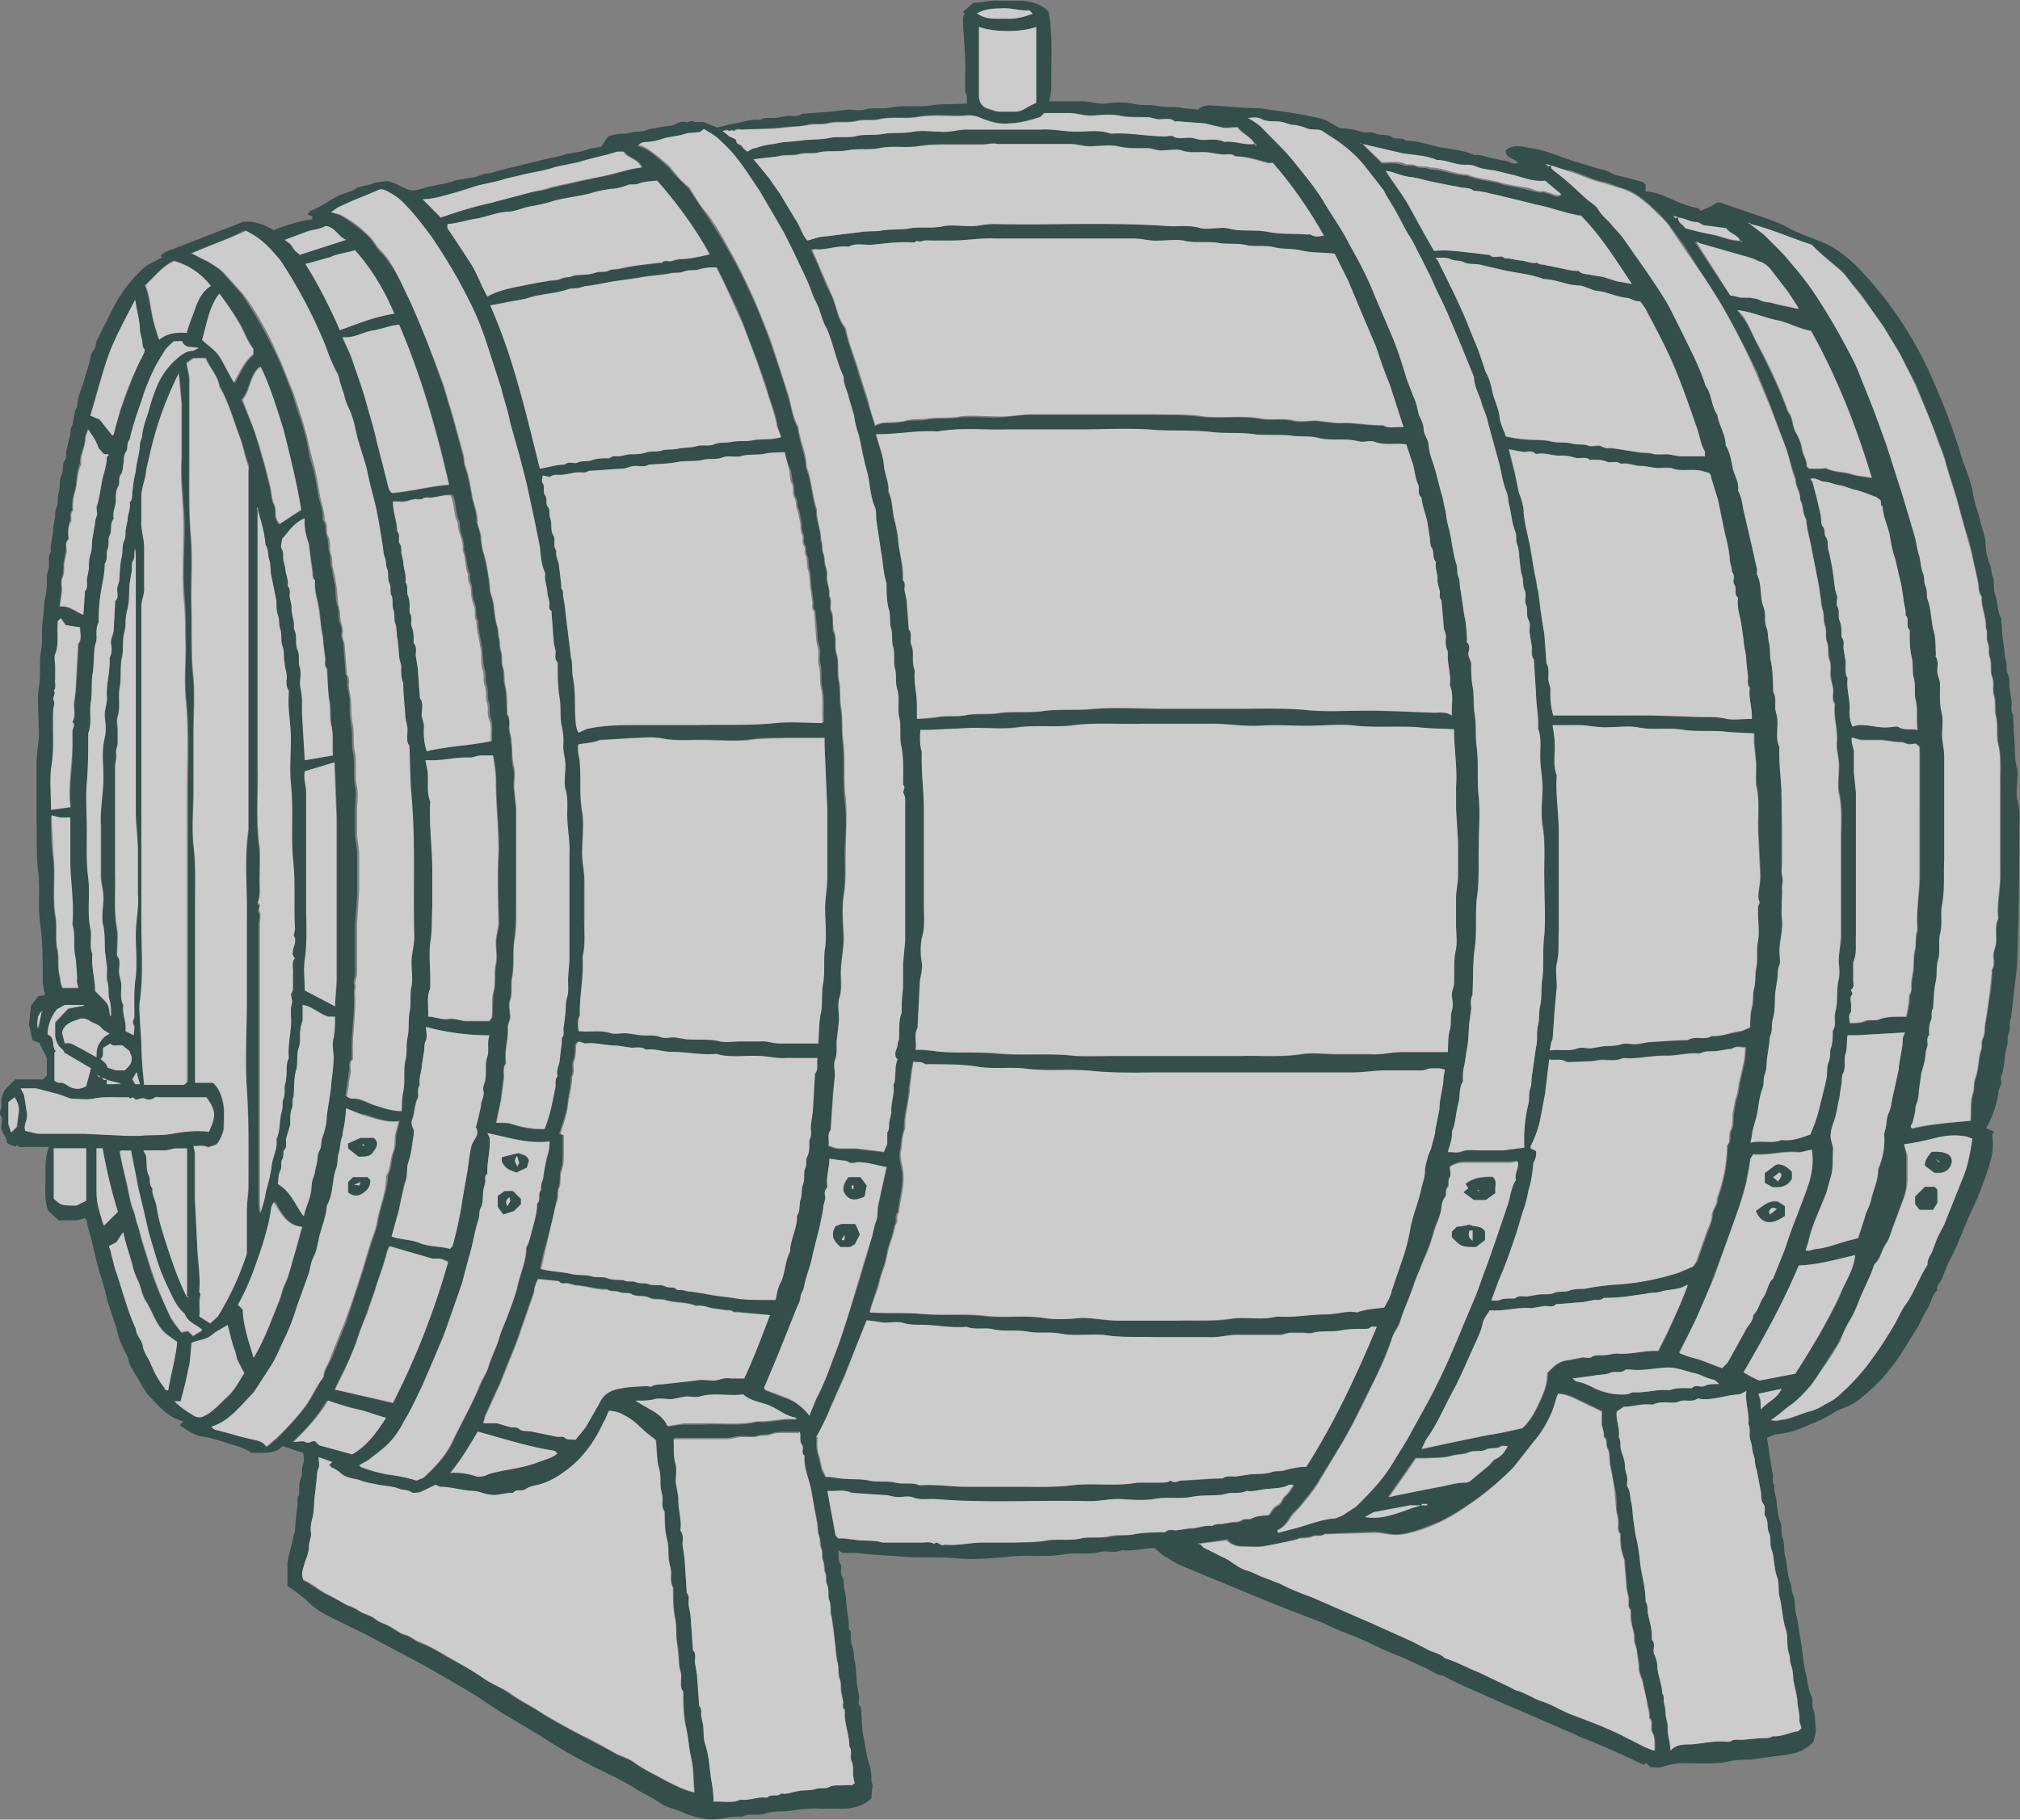 <svg xmlns="http://www.w3.org/2000/svg" width="293" height="264" fill="none"><rect width="100%" height="100%" fill="#808080" stroke="none"/><g clip-path="url(#a)" opacity=".6"><path fill="#012D25" d="m23.6 37.4-.3-.3c.5-.5 1.2-.8 1.9-1l5.9-2.3 3.4-1.3.7-.3c1.5-.2 3 .3 4.5 1.2a23 23 0 0 1 5.6-1.6v-.4l-.7-.3.4-.5c1.6-.6 2.9-1.6 4.3-2.3.8-.3 1.7-.5 2.4-1 .8-.4 1.6-.3 2.4-.7.5-.2 1.2-.2 1.8-.3.5-.1 1 .2 1.6.4l.6.3c1.6.8 1.6.8 3.7.2 1.4-.4 2.9-.5 4.2-1 1.4-.4 2.9-.3 4.2-1 1.1 0 2.1-.5 3.2-.7l5.3-1.3c1-.3 2.2-.4 3.3-.8 1.1-.3 2.3-.3 3.4-.8l1.8-.3 1-1.5c.6-.2 1.3-.4 2.1-.4s1.5-.3 2.3-.3c.5 0 1-.1 1.4-.3.5-.2 1-.1 1.4-.3l1.3-.2c.5 0 1-.1 1.5-.4.4-.2.8-.3 1.2-.2.5.2.8-.4 1.3 0h1.3l2 .8 2.1-.5c1.5-.2 2.8-.8 4.2-.6.7-.5 1.5-.2 2.3-.3l1.8-.3c.6 0 1.3.2 1.9-.3h.1l4.2-.3 2.5-.3c.7 0 1.6.2 2.3 0 1.3-.4 2.6 0 3.8-.3 2-.4 3.9 0 5.7-.3 1.7-.3 3.5-.1 5.4-.3-.2-.5.2-1.1-.3-1.6v-2.8c.1-2.4-.2-4.7-.3-7 0-.6-.1-1.1.2-1.6l-.2-.3 1.5-1.3c1.3 0 2.4-.4 3.6-.3h3.5c1.5.2 2.8.5 3.8 1.6.7 3.8.3 7.6.4 11.4l-.3 1.6h4.8c1.2 0 2.4.5 3.6.3a12 12 0 0 1 3.6 0c1.3.4 2.5.1 3.8.4 1.2.2 2.5 0 3.7.3l2.1.2c.5-.5 1-.6 1.7-.6 2.4.1 4.8.4 7.2.4l2.1.3 2.1.3 2.4.4 2.3.5c.9.2 1.6.8 2.8 1.4 1 0 2.1.2 3.4.6h1.2l.9.3c.7.1 1.5 0 2 .4.7.4 1.5 0 2 .5 1.8 0 3.5.7 5.2 1 1.6.3 3.3.4 4.7 1.1.9-.1 1.6.2 2.4.4l2.4.5c.5.1 1 .6 1.6.2-.6-.7-1.8-.6-1.8-1.8 1-.8 2.1-.6 3.1-.4 1.2.2 2.3.4 3.4.8l3.1 1.1 3.3 1c.8.3 1.6.3 2.4.8.7.4 1.6.5 2.4.7l2.1.6c.2 0 .3.3.5.4v1h.3c.8.1 1.6.3 2.3.6 1.7.7 3.2 1.5 5 1.8l.4.4c.7-.4 1.3-.5 2-1 .4-.3.8-.3 1.4 0l4.7 1.6c1.4.5 3 1 4.3 1.7 1.8 1 3.7 1.6 5.6 2.4 1.7.8 3.1 1.9 4.5 3.2A55 55 0 0 1 280.3 55a90.3 90.3 0 0 1 4.4 11.9c.6 1.5 1.2 3.1 1.5 4.8.2 1.3.7 2.5 1 3.7.2 1.1.7 2.2.8 3.3 0 1 .2 2.1.6 3.1.3.7.2 1.4.5 2 .2.8 0 1.7.3 2.5.4 1.1.3 2.4.9 3.5v.4c.1 1 .1 2.2.3 3.2.2.7.1 1.5.3 2.2.3.8 0 1.5.3 2.1.4.8.2 1.6.3 2.3l.3 1.8c0 .6-.2 1.3.2 1.9v.2l.3 5.9c0 1 .5 2 .3 3.1 0 1-.2 2.2 0 3.1.5 1.6.3 3.1.3 4.7a575.2 575.2 0 0 1-.3 18.8c-.1 1-.1 1.9-.3 2.8l-.6 5.4c-.4.7 0 1.5-.3 2.1-.3.7-.1 1.4-.3 2-.4 1.4-.3 2.9-.8 4.3-.2.3 0 .7 0 1.1l-.4 1c-.2 1.9-.8 3.6-1.8 5.5l1.2.5-.3.3v.6c.3 2-.4 3.8-1 5.6-.6 1.7-1.2 3.3-2 4.9-1.2 2.5-2 5.2-3.4 7.6l-.8 2c-.2.8-1 1.2-.8 2-.8.7-.9 1.9-1.5 2.8-.6.9-.9 1.9-1.5 2.8-1.1 1.7-2.1 3.5-3.3 5.1a23.8 23.8 0 0 1-4.5 4.7c-.8.8-2 1.4-3.1 1.8-1.1.4-2 1.2-3.2 1.7-2.7 1.1-3.8 1.8-6.4 2l-1.2.5.5 3.3.3 1.8c.2.5-.2 1.3.3 1.8-.2.8.3 1.7.3 2.5.1 1 .2 2 .6 3 .2.7 0 1.3.2 2 .4.8.2 1.8.4 2.7.4 1.3.3 2.7.8 4 .2.5.1 1 .4 1.7.3.7.2 1.5.3 2.3l.3 1.3.6 3.7c.2 1.3.3 2.7.6 4 .3 1.1.3 2.3.9 3.5.2.5 0 1.2.2 1.8.4.9.2 2 .4 2.8 0 .6-.2 1.2-.3 1.7 0 .3-.9 1-1.3 1.2-.8.6-1.8.7-2.8.9l-5.2.7c-1 0-2.2 0-3.2.3-2.1.4-4.3.2-6.4.2-1 0-2 .2-3 .5-.5.2-1.2.1-1.8.1l-.6-.6c-.2 0-.2.3-.5.2a132.6 132.6 0 0 0-8.3-3.7c-1-.3-1.9-.9-2.8-1.2l-6.9-3-2.6-1.1c-2.8-1.3-5.7-2.4-8.4-3.9-1.1-.1-2-1-3-1.3l-3-1.4c-2.3-.8-4.4-2-6.6-2.9-1.6-.6-3.1-1.2-4.7-2l-5.2-2-2.5-1a6608.9 6608.9 0 0 0-10.2-4.2L171 227l-1.7-1c-.7-.3-1.2-.9-1.8-1.4-1.6 0-3.2.5-4.8.3-1 .5-2.2 0-3.3.3-1.7.4-3.4 0-5 .3-2.9.5-5.7 0-8.5.4-2.3.2-4.7.4-7 .2-2.9-.3-5.7 0-8.5-.3l-4.4-.3-1.8-.2h-2l-.6-.4c.1.7-.1 1.3.3 2 .3.5-.1 1.1.2 1.7.4.6.2 1.4.4 2.1.3 1 .2 2.1.4 3.1l.2 1.5c.1.5-.2 1 .3 1.4v.3c0 .7 0 1.4.3 2.1.2.6.1 1.3.3 2 .2 1 .2 2.1.3 3.3l.3 1.6c.1.6-.3 1.2.3 1.7v.3c.1 1.2.1 2.5.3 3.7.3 1.3.4 2.7.8 4 .3.8.4 1.6.4 2.5 0 .4.3.8.1 1.3l-.1 1.4c-1 1-2.4 1.4-3.7 1.5h-3.8c-1.7-.1-3.4.2-5 .4-1 0-2 0-2.8.3-1.1.4-2.4-.1-3.5.5-1.5-.2-3 .4-4.5.4-.8 0-3.2-.6-3.9-1-1.1-.5-2.4-.7-3.4-1.4-1.3-.9-2.8-1.5-4.1-2.4-2-1.2-4.3-2.2-6.4-3.3a73 73 0 0 1-6.8-4l-5.7-3.4L69 246a227 227 0 0 0-9.2-5.3l-7-3.7-4.7-2.3c-1.4-.7-2.7-1.5-3.7-2.6l-1.4-1.1-1.3-.9v-2.6c-.1-1 .2-1.7.4-2.6l.5-2.1c.3-.8.2-1.5.3-2.3l.2-1.8c.2-.6-.2-1.3.3-1.8v-.6c0-.7 0-1.3.3-2 .2-.6 0-1.3.3-2 .2-.4 0-1 0-1.5l-3-1c-1.2 1.3-3 .9-4.5 1-1.1-.8-2.5-1.1-3.8-1.5-1.1-.4-2.2-.7-3.4-.9-.6 0-1.1-.4-1.7-.6l-1.5-1 .5-.6c-2.1-.5-3.4-2-4.8-3.5-.6-.6-1-1.3-1.4-2-.6-1.2-1.5-2.2-1.8-3.5-.2-.7-.7-1.5-1-2.2-.5-1-.6-2.2-1-3.2l-1-3c-.4-2-1.1-3.9-1.6-5.8l-.7-3c-.2-1-.6-1.8-.7-2.8 0-.2-.2-.3-.3-.5-1.2.6-2.4.2-3.7.4L7 175.7c-.6-1.6-.4-3.2-.4-4.7s-.1-3 .5-4.6H3.7c-.4 0-.9.2-1.2-.3-.3.5-.6 0-1 0l-.5-.3c0-.9-.8-1.4-.8-2.3 0-.6.3-1.2-.2-1.8v-.5l.2-.5v-1.4l.5-1.2 1.5-1.5h4.1c.2-.3.5-.5.5-.7v-2.4l-1.1-2.2-1-.4-.5-2.3.3-2.7 1.1-1.4.9-.1v-.4c-.2-.4-.2-.9-.3-1.3v-.6c0-2.7 0-5.6-.4-8.3-.3-2.3 0-4.6-.2-6.9-.4-2.7-.2-5.4-.3-8v-8.1c0-1.8.5-3.6.3-5.4 0-1.8-.2-3.7 0-5.5.4-2 0-3.8.4-5.7.2-1.4 0-2.8.2-4.2.2-1.2.1-2.4.4-3.5.2-1 .2-1.9.2-2.8 0-.6.4-1.2.3-1.9 0-.5-.1-1.2.3-1.8-.2-1.2.4-2.2.3-3.4L8 75c0-.5 0-1 .2-1.4.3-.6.1-1.4.3-2.1.3-.8 0-1.8.4-2.5.4-.8 0-1.6.6-2.4.2-.3 0-1 .2-1.5l.4-1.7c.2-.4 0-1 .3-1.5.4-1 .2-2 .8-2.9 0-1.3.6-2.5 1-3.8.3-1.2.8-2.4 1-3.7.2-.6.8-1 .7-1.8l2.7-5.4c1.2-2.2 2.8-4.2 4.7-5.8l2.3-1.2Zm-9.3 118.8c0-.1 0-.2-.2-.3 0 .2.1.2.2.3l.2.2c0-.1 0-.2-.2-.2Zm.5.2.3.3h.4c-.2-.1-.3-.2 0 0v.6h2.1c-1-.3-1.5-.4-2.8-1ZM6 146.9l-.4.6c-.1.4-.3 1 0 1.7L6 147s.2 0 .2-.2l-.2.2Zm200.2 71.5h-1.7c-.8.4-1.7.5-2.6.6l-2.7.4-1.2.7c3 .5 5.5-1 8.2-2v.3h.8v-.2c-.2 0-.6 0-.8.2ZM252.4 35l.2.2-.2-.2c-.4-1-1.5-1-1.9-1.7l-3-.4c-.6 0-1-.5-1.5-.5-.9-.1-1.6-.8-3.3-1l.3.3.5-.1c-.2 0-.4-.1 0 .1-.1.8.7 1 1 1.4l1.4.4 3 .7c1.1.3 2.2.8 3.5.8Zm-55-14h.1c0-.1 0-.2-.2-.3v.1l.4.2 2.7 2.7c.8.1 2-.2 3.2.3.6.2 1.2-.1 1.8.2.6.3 1.4 0 2 .4 1.9 0 3.6.9 5.4.9 1.6.7 3.3.7 4.9 1.2 1.3.4 2.7.5 4 .9.8.1 1.4.5 2.2.3l.5.2c.7.1 1.3.7 2 .3l-2.4-2c-1.5.3-3-.4-4.5-.7l-2.8-.8c-1-.1-1.8-.2-2.8-.5-.4-.2-1-.4-1.5-.3-1.4 0-2.6-.7-4-.6-1.6-.8-3.5-.7-5.2-1.2-1.4-.3-2.8-.5-4.2-1-.5-.2-1-.4-1.5-.3ZM27.3 188v.1l.1.3.1-.1h-.3v-21.6h-1.5l-1.7.2h-1.8l-1.3.1.4.9c.1.8 0 1.8.3 2.5.4.7 0 1.5.6 2-.1 1 .4 1.8.6 2.6.2 1.7.7 3.3 1.2 4.9.9 2.8 1.8 5.6 3.3 8.2ZM182 21l.2.3V21c0-.1 0-.2-.2-.2-.6-1-1.8-1.5-2.5-2.4-.9 0-1.7.2-2.4 0l-1.2-.2-1.2-.3-4-.3h-.4c-.5-.5-1.3-.4-2-.3-.7 0-1.3-.3-2-.3-1.3-.1-2.6 0-4-.3-1.2-.2-2.4 0-3.7 0-1.3.1-2.5-.4-3.8-.3h-3.4l-.6.6c-1.5.4-3 .8-4.5.9-1.4.1-2.7-.3-4-.8-.8-.3-1.5-.5-2.3-.4-2.3.1-4.6-.2-6.9.2-1.7.3-3.6 0-5.4.3-1.1.3-2.3 0-3.5.3-1.3.3-2.7 0-4 .3-1 .3-2.1 0-3.2.3-1 .3-2 .2-3 .3-2 .3-4 .2-6 .4-.6 0-1.2-.3-1.6.2-.2-.4-.6.2-.9-.2l-.7.2 1 .7c.4.2 1 .4 1 .7 0 .6.6.5.8.8l.8.8c.4-.2.7-.5 1.1-.6a27.1 27.1 0 0 1 4.6-.9l2-.2c1.5-.2 2.9 0 4.3-.3 1.1-.3 2.4 0 3.6-.3 1.4-.3 2.8 0 4.2-.3 1.4-.2 2.8 0 4.2-.3 1.3-.2 2.6-.1 3.9 0 1.3 0 2.6-.4 3.9-.3h10.7c1.8-.2 3.5.3 5.3.3 1.5 0 3.2-.3 4.8.2 2.7-.2 5.3.5 8 .4.4 0 .8-.2 1 0 .7.4 1.5.3 2.2.2.8 0 1.5.4 2.2.4 1.1 0 2.2-.2 3.2.2 1.5-.2 3 .5 4.4.3ZM254 32.5l-.2-.2s0 .2.2.2l2 1.6c1.2 1.3 2.7 2.6 4 4.1l3 4.1c1.7 2.4 3.2 5 4.6 7.5.7 1.5 1.6 3 2.2 4.5l2 5 1.9 5.2 2.3 7.1 1.2 4.1.7 2.5c.2.8.3 1.7.6 2.5.2.8.2 1.7.5 2.5.3.6.1 1.3.4 2 .3.6 0 1.3.3 1.9.5 1.4.4 2.8.8 4.3.4 1.1.3 2.4.4 3.5v.5c.4.6.3 1.3.2 2 0 .7.3 1.3.4 2 0 1.3-.1 2.6.2 4 .2 1 0 2.1 0 3.2.1 1 .4 2.1.4 3.2v15c0 2.1.1 4.3-.3 6.4-.3 1.5 0 3-.3 4.4-.3 1.1 0 2.5-.3 3.7-.3 1 0 2-.3 3-.3 1.2-.2 2.5-.4 3.8v.2c-.4.5 0 1.2-.3 1.7-.3.6-.2 1.2-.3 1.8v.5c-.4.4-.2.9-.2 1.4l-.3 1.3c-.1.9-.3 1.8-.6 2.6l-.3 2.1c-.1.8-.1 1.7-.4 2.4l-.2 1.3c-.1.3-.3.7-.3 1.2 0 .4-.6.8-.2 1.2 2.8-.7 5.6-.9 8.5-1.2.1-1.2 0-2.6.3-3.8.3-.8.1-1.7.4-2.4.5-1.3.4-2.7.8-4 .2-.5 0-1.2.3-1.8.3-.5.2-1.3.3-2 .3-1.2.4-2.6.6-3.9.3-1.2.3-2.4.4-3.6v-.4c.4-.6.3-1.3.2-2 0-.7.3-1.3.4-2 0-1.1-.2-2.3.3-3.4-.2-2.1.3-4.2.3-6.3v-12.8c0-2.1.2-4.2-.3-6.3-.3-1.2 0-2.6-.3-3.9-.2-1 0-2-.3-3.1-.3-.8.1-1.8-.3-2.7-.3-.8 0-1.8-.3-2.7-.3-.7 0-1.4-.3-2.2-.3-.7 0-1.5-.3-2.2.1-1.6-.7-3-.6-4.5-.5-.6-.4-1.4-.5-2l-.7-3.2a37 37 0 0 0-1.2-4.6 91 91 0 0 1-1.2-4.4l-1.5-4.8c-.3-1.5-1-2.9-1.5-4.4l-3-7.5-2.3-4.4-2.3-3.8-2-2.8c-.6-1-1.3-2-2-2.8-.9-.9-1.5-2-2.4-2.8-1.4-1.2-2.8-2.3-4-3.5-3.1-1-5.9-2.4-9-3Zm-29.7-8.7c.2.3.3.4.4.3h.4c-.2-.1-.4-.2 0 0v.1l.3.4c1.6 1 3 2.5 4.4 3.8.7.6 1.5 1 2 1.7.5.8 1 1.3 1.6 2 .8.8 1.6 1.6 2.2 2.5 1.3 1.6 2.5 3.3 3.6 5l3 4.8a97.6 97.6 0 0 1 5.2 11.5c1 1.3.9 3 1.8 4.2.2 1.5 1.2 2.8 1.2 4.4.5 1 .8 2 1 3.1.2 1.1 1 2.2.8 3.4.6 1 .6 2.2.9 3.3l.7 3 .7 3.6c.2.7.5 1.4.4 2.2.7 1.4.4 2.9.8 4.3.1.5.4 1 .4 1.6 0 .7 0 1.2.2 1.9s.1 1.5.3 2.2l.3 2.4.3 4.5v.3c.5.6.4 1.3.3 2 0 .7.3 1.3.3 2 .2 1.3-.2 2.7.4 4-.2 2 .1 4.2.2 6.3v10.1l.1 2.2c.2.8 0 1.4 0 2.1v4.5c.1 1.5-.4 3-.3 4.5 0 .6.2 1.3 0 1.9-.3.7-.2 1.3-.3 2 0 .6-.3 1.3-.3 2-.1 1.1 0 2.4-.4 3.6-.1.8 0 1.6-.3 2.3-.2.5-.1 1-.2 1.5 0 .6-.2 1-.3 1.6-.1 1 0 1.9-.3 2.8-.3.7-.1 1.3-.4 2-.4 1.1-.5 2.4-.8 3.6-.2 1.1-.6 2.2-.7 3.3l-.2 1c1.6-.4 3 .3 4.5-.4 1.5.2 2.8-.2 4.1-.8l.6-1.5c.6-1.2.8-2.5 1.1-3.8.3-1.1.6-2.2.7-3.3.1-.7 0-1.4.3-2 .3-.6.1-1.3.3-1.8.2-.7.3-1.3.3-2v-.6c.4-.6.3-1.3.3-2s.2-1.3.3-2c0-1 0-2.2.2-3.4.3-1 0-2 0-3 .1-1.1.4-2.2.4-3.2v-14.3c0-2.2.2-4.4-.3-6.6-.2-1.2 0-2.4 0-3.7 0-1.3-.4-2.4-.3-3.6.1-1.8-.5-3.6-.3-5.4v-.2c-.5-.6-.3-1.3-.3-2l-.3-1.9c-.1-.8.1-1.7-.2-2.6-.3-.7 0-1.6-.4-2.5-.2-.7 0-1.5-.2-2.3-.3-.6-.1-1.4-.4-2.2l-.3-1.8-.3-2-1-5c-.2-1.5-.7-3-.8-4.5-.6-.8-.3-2-.9-2.8.2-1-.7-1.9-.6-3-.6-1.4-.9-3-1.5-4.6l-2.2-6-2-5c-1.7-3.4-3.4-6.7-5.3-10l-2.6-4-2.6-4.2-2.2-3-1.5-1.7-1.8-1.6c-1-.8-2.1-1.7-3.5-2-.9-.3-1.7-.7-2.6-.9-1.7-.3-3.3-1.2-5-1.7-.9 0-1.7-.4-3.4-.9Zm-13.3 82c-1.8 0-3.6 0-5.3-.2-3-.3-6 0-9-.3-2.3-.3-4.7 0-7.1 0h-7c-2.3.1-4.7-.4-7-.3h-9.9c-3.3.1-6.5-.1-9.8.3-2.9.3-5.7-.1-8.6.2-2 .3-4.2 0-6.2.1l-6.3.3h-1.3c0 1.2 0 2.2.3 3.3-.2 2.7.2 5.5.3 8.3v13.7c0 1.7.2 3.3-.3 5-.2 1 0 2.3 0 3.4.1 1.2-.3 2.2-.3 3.3l-.3 6v.3c-.6 1-.1 2-.4 3.2 1.4-.1 2.6.1 3.7.2 2.7.2 5.4 0 8.1.3 3.8.3 7.7-.1 11.5.3 2 .2 4.2 0 6.2 0H180c3 0 5.8.2 8.8-.2 1.6-.3 3.2 0 5 0h4.8c1.7.1 3.3-.4 5-.3h6.4c0-1.2 0-2.2.3-3.3.2-1 0-1.9.3-2.9.2-.5 0-1.3 0-1.9-.2-.7.3-1.3.3-1.9 0-1.7-.1-3.3.2-5 .3-1.1 0-2.3 0-3.5v-3.8l.3-3.4v-4.8l-.2-4.8v-3.3c.2-2.8-.3-5.5-.3-8.3ZM204 64.5c-1.6-.3-3.1.2-4.6-.4-.6-.2-1.3 0-2 0l-1.9-.3c-1.5 0-3 .1-4.5-.2-1.2-.3-2.5-.1-3.7-.3-1.8-.3-3.6 0-5.4-.3-2-.3-4 0-6-.3-3-.3-6.2 0-9.3-.3-3.4-.2-6.8 0-10.3 0h-10.1c-3.4 0-6.8-.4-10.2.2-3-.2-5.9.5-8.8.4h-.2c.4 1.5 1 3 1.2 4.4 0 1.4.8 2.6.6 4 .7 1.2.5 2.6 1 4l.5 3.3c.2 1.6.6 3.3.6 5v.5c.5.4.2 1 .3 1.4l.3 1.5.3 4v.2c.4.4.4 1 .3 1.5 0 .6.3 1.1.3 1.7 0 1-.1 2 .3 2.8-.2 1.7.3 3.3.3 5v2c1.1 0 2 0 3-.2 1.3-.3 2.6-.1 3.9-.3 1.7-.3 3.5 0 5.2-.3 2-.3 4 0 5.9-.3 2.5-.4 5.1 0 7.8-.3 3.4-.3 6.8 0 10.3 0h10c3.5 0 6.8-.2 10.3.1 3 .4 6.2 0 9.3.1l9.3.3c.8 0 1.7-.1 2.6.4-.1-1.5.3-3-.3-4.3.2-1.5-.3-2.8-.3-4.2v-.8c-.4-.5-.4-1.2-.3-1.8.1-.7-.3-1.2-.3-1.8 0-1.2-.2-2.3-.3-3.5v-.2c-.5-.5-.1-1-.3-1.5-.2-.6-.3-1-.3-1.6.1-.8-.5-1.6-.3-2.5-.6-.5-.1-1.3-.5-2-.3-.6-.2-1.4-.4-2 0-.7-.2-1.4-.3-2-.3-1.1-.7-2.2-.9-3.4-.6-.5-.2-1.3-.4-1.9-.4-.9-.5-2-.8-2.8l-1-3Zm-77.9 125.9c2.5.2 4.8 0 7.2.2 3.2.4 6.5 0 9.7.4 2.7.3 5.5-.2 8.2.2 1.8.3 3.7.2 5.6 0 1.8 0 3.7.5 5.5.4h8.2c2.7 0 5.4.2 8-.2 2.2-.4 4.5.2 6.7-.4 2.4.2 4.7-.4 7.1-.3 1.5 0 3-.5 4.4-.3h.1c1.3-.4 2.5-.5 3.9-.7.4-.8 1-1.6 1.1-2.4l1.5-4.5c.5-1.5 1-3 1.2-4.7.4-2 1.2-3.8 1.6-5.7.2-.8.5-1.6.5-2.5 0-.7.3-1.4.5-2 0-.5.3-.9.4-1.3l.6-2.7.6-3c.1-1.6.7-3.1.6-4.7l.2-1-.7-.2h-1.3l-1.2.3H201c-1.7 0-3.3.3-5 .3h-27.6c-3.3 0-6.6.2-9.9-.2-3.4-.4-6.7.1-10.2-.3-2-.3-4.2 0-6.4-.3-2.3-.4-4.7-.2-7-.4-.3 0-.7.2-.9 0-.6-.5-1.1-.2-1.6-.3-.1.7-.3 1.3-.3 2l-.3 1.8c0 1.8-.7 3.7-.7 5.5v.5c-.4 1-.4 2.1-.6 3.2-.2 1 .2 1.9.3 2.8.3 2-.4 4-.6 6-.6.5 0 1.4-.5 1.9-.2 1.2-.6 2.3-1 3.5-.1.9-.3 1.7-.6 2.5l-.8 2.6c-.3 1.3-.9 2.6-1.2 4Zm.7-128.6 1.3-.4c1 0 2 0 3-.2 1.1-.3 2.2-.1 3.3-.3 1.5-.3 3.1 0 4.7-.3 1.7-.2 3.4 0 5.2 0 1.7 0 3.5-.4 5.2-.4h17.8c2.3 0 4.7 0 7 .3 2.7.3 5.6-.2 8.4.3 1.6.3 3.2-.1 4.8.3 1 .3 2.2 0 3.3 0l3 .3c2.2-.1 4.3.4 6.4.3h.3c.9.6 1.8.1 2.8.3-.8-2.1-1.3-4.2-2-6.2l-2-5.4c-.7-1.6-1.2-3.2-2-4.8-.6-1.5-1.2-3.2-2-4.8l-2-4c-1.6-.1-3.4 0-5-.4-1.3-.4-2.7-.1-4-.5-1.1-.4-2.4-.1-3.6-.3-1.5-.3-3 0-4.5-.3-1.6-.3-3.2 0-4.8-.3-1.2-.2-2.4-.1-3.6 0-1.2 0-2.4-.4-3.6-.3h-20c-2.2-.2-4.4.3-6.6.2H135l-1.4.1c-.4.2-.8-.2-1 .2-2.1-.1-4.1.1-6.2.3-1.1.1-2.3-.3-3.4.3-1.5-.2-3 .4-4.5.4h-.9l1 2.2c.6 1.5 1.2 3 2 4.5.7 1.6.8 3.3 1.9 4.7.5 2.3 1.4 4.4 2 6.6l1.3 4.1 1.1 3.5ZM88.3 204.7l-.8 1.9a17 17 0 0 1-5.5 7c-1.2.8-2.4 1.5-3.9 1.9-.6.2-1.4.3-1.8.6-.6.5-1.4 0-1.9.6-1.1 0-2.2.5-3.4.3-.9-.2-1.6-.6-2.4-.6-1.6 0-3.1-.7-4.7-.6l-.6-.3-2.4 1.2h-1.2c-.5-.5-1.1-.3-1.7-.6-1-.4-2-.4-3-.6-1-.2-2-.3-2.9-.6-.8-.3-1.7-.4-2.4-1l-1.6-1-.3-.3.4-.4-1.9-.7c0 .6.2 1.2 0 1.6-.4.6-.2 1.2-.3 1.8 0 .7-.3 1.3-.3 2-.1 1.1 0 2.4-.4 3.5-.1.7-.3 1.3-.2 2 .1.8-.3 1.4-.3 2.1 0 .8-.3 1.6-.5 2.3-.3.8-.6 1.6-.3 2.5.4.2.7.3 1 .6 1 .5 1.7 1.2 2.7 1.6 1 .4 1.8 1 2.8 1.5.7.2 1.3.6 2 1 .6.3 1.4.5 2 1 .7.5 1.5.7 2.2 1.1.7.4 1.4 1 2.2 1.2.8.3 1.3.8 2 1.1 1.4.5 2.7 1.2 3.9 2 1.9 1 3.8 2 5.6 3.3 1.2.8 2.6 1.3 3.7 2.2l3.7 2.2c2.1 1.4 4.3 2.5 6.5 3.7l5.3 2.8c.7.4 1.6.6 2.2 1 1.6 1.2 3.3 2 5 2.9 1.2.6 2.4 1.3 4 1.6-.2-1.7-.1-3.4-.5-5s-.5-3.2-.8-4.8c-.3-1.5-.3-3-.4-4.5v-.3c-.4-.6-.3-1.3-.3-1.9.1-.8-.3-1.4-.3-2.1 0-1 0-2-.2-2.9-.3-1.2-.1-2.5-.3-3.7-.3-1.4-.3-2.9-.3-4.3v-.2c-.4-.6-.4-1.3-.3-2 0-.6-.3-1.2-.3-1.9-.2-1 0-2-.3-3.1-.3-1.2-.3-2.5-.4-3.8v-.3c-.5-.6-.2-1.3-.3-2 0-.6-.3-1.2-.3-1.9s0-1.5-.2-2.2c-.3-1.3-.3-2.7-.4-4.2l-1.5-1.1a15 15 0 0 0-3-2.4c-.7-.5-1.4-.8-2.4-.8Zm30.1 3.8v1.6l.3 1.3.4 1.5c0 .5.4 1 .6 1.4.8-.1 1.5.1 2.2.2 1.3.2 2.7 0 4 .3 1.3.3 2.6 0 3.8.3 1.2.3 2.5-.1 3.6.4 2.2-.2 4.4.2 6.6.2h7.8c2.5 0 5 .1 7.6-.2 3.2-.4 6.4.2 9.6-.4H168.3c.5 0 1 0 1.5-.3.5.5 1 0 1.5 0 2 0 3.8-.2 5.7-.3h.3c.6-.6 1.3-.2 2-.3a38 38 0 0 1 2.1-.3c1 0 2 0 3-.3.7-.2 1.3 0 2-.3.9-.3 1.8-.5 3-.5 4-6.3 7.3-13.1 10.3-20.3h-.9c-.2.3-.6.3-1 .3-1 0-2.1 0-3.2.2-1.4.3-2.8 0-4.2.3-.5.2-1 0-1.7 0h-1.5l-1.5.3h-6c-1.5 0-3 .5-4.5.4h-7.4c-2.5 0-5 .1-7.5-.3-2.1-.3-4.3.2-6.4-.2-1.6-.4-3.2 0-4.9-.3-1.5-.3-3.1 0-4.8-.3-1.3-.3-2.7.1-4-.4-2.3.3-4.5-.3-6.7-.3-.9 0-1.7 0-2.6-.2-.9-.3-1.8 0-2.7-.1l-2.5-.4-1.6 4-1.7 4.2-2 4.5c-.5 1.5-1.2 2.8-2 4.3Zm.3-57.1c.1-1.5 0-2.8.3-4.2.3-1.5 0-3 .3-4.6.3-1.7 0-3.5.3-5.3.3-1.6.2-3.3 0-5 0-1.7.4-3.4.4-5v-9.8l-.4-9.5v-1h-5.7c-1.7 0-3.5 0-5.4.3-2 .2-4.2 0-6.4 0-2 0-4.1.2-6.3-.2-1.4-.3-2.8-.1-4.3 0l-4.3.2H87c-1 .5-2.1.5-3.1.7-.3.9.1 1.8.2 2.7.2 2.3-.1 4.7.3 7.1.3 1.7.1 3.4 0 5-.1 1.8.4 3.5.3 5.2v5.3c0 1.8.2 3.6-.2 5.4.2 2.7-.4 5.4-.4 8v.6c-.5.8-.2 1.5-.2 2.2 1.6.2 3.1-.2 4.6.3.7.2 1.5 0 2.2 0 .8 0 1.4.2 2.1.3 1 .1 2-.1 3 .3.6.2 1.3 0 2 0l1.8.3c1.6.1 3.2-.1 4.8.3 1 .2 2 0 3 0h2.8c1-.1 1.9.3 2.9.3h5.6Zm91.3 15.8h1.8c1-.5 2-.3 3-.3h3.2l3.1-.4c-.1-2.2 0-4.3.6-6.3.1-.7 0-1.3.2-2l.3-2.1.6-4.2c.2-1 0-2.1.3-3.2.2-.9 0-1.9.3-2.8.2-1.3 0-2.5.3-3.8.3-2 0-4.2.3-6.4.2-2.6 0-5.3 0-8s.2-5.3-.2-8c-.3-1.6-.2-3.3 0-5 0-1.7-.4-3.3-.4-5 0-1.3.2-2.6-.3-4 .1-1.7-.2-3.3-.3-5l-.3-4.8v-.2c-.4-.6-.2-1.2-.3-1.8l-.3-1.9c-.1-.7.2-1.3-.2-2s0-1.6-.4-2.4c-.3-.6.2-1.4-.2-2.1-.3-.7 0-1.5-.4-2.2l-.3-2.1c0-.7 0-1.5-.3-2.1-.3-.7 0-1.4-.3-2-.5-1.3-.6-2.6-1-4 0-.5 0-1.1-.2-1.7-.6-1.3-.8-2.7-1.1-4l-1.7-6.2c-.2-1-.7-2-1-3.1-.4-1.1-1-2.2-1-3.4l-2.2-5.4-3.1-7-1-2.3-1.4-2.5c-.6-1.2-1.1-2.5-1.9-3.6-.7-1.2-1.2-2.5-2-3.7l-1.2-2-.3-.6-2.5-3.2c-1.3-1.7-2.8-3-4.5-4.2l-2-1.3c-.8-.2-1.5 0-2.2-.3-.7-.3-1.5-.4-2.2-.5-.7-.2-1.4-.5-2.2-.5-.7 0-1.5 0-2-.3-.8-.4-1.3-.2-2-.2.7.5 1.4.9 1.9 1.4 1.7 1.8 3.6 3.5 5.1 5.5 1.3 1.6 2.7 3.3 3.8 5.1 1.3 2.1 2.7 4.1 3.8 6.3 1.4 2.5 2.7 5 3.7 7.5l2.4 5.6c.9 2.1 1.5 4.3 2.3 6.4.3.9.5 1.7 1 2.6l.7 2.6c.3.7.6 1.4.7 2.1 0 .9.6 1.5.7 2.3 0 .8.3 1.7.6 2.5.6 1.6.9 3.4 1.4 5l.5 2.3.4 2.4c.5 1.7.6 3.4 1.1 5 .2.6 0 1.2.3 1.9.2.5.2 1.1.3 1.8.3 1.3.4 2.6.6 4 .3 1 .3 2.2.4 3.4 0 .1-.1.3 0 .4.4.4.3 1 .2 1.5 0 .6.4 1 .4 1.7 0 1 0 2 .2 3.2.2 1.3 0 2.7.3 4 .2 1.5 0 3.2.3 4.8.3 2.4 0 4.9.3 7.3.2 2.3 0 4.6 0 7 0 2.3 0 4.7-.2 7-.4 2.6 0 5.3-.4 8-.2 2-.2 4.2-.3 6.3v.3c-.4.7-.2 1.4-.2 2.1-.1.8-.3 1.5-.3 2.3-.1 1.3-.1 2.6-.4 3.9-.1.7 0 1.3-.3 2-.2.6-.2 1.3-.2 2v.3c-.5 1-.4 2-.6 3-.3 1.2-.4 2.5-.8 3.8l-.2.4c.1 1-.3 2-.6 3ZM113.8 65.6c-.8 0-1.6 0-2.5.2-1.2.3-2.4 0-3.6.4-.9.2-1.8-.2-2.7.2-.9.4-1.8.1-2.7.3-1.2.3-2.4.1-3.6.3-1.4.3-2.8.3-4.2.4h-.1c-.6.4-1.4.3-2 .2-.7 0-1.3.3-2 .4-1.5 0-3 .2-4.4.3h-.3c-.6.5-1.4 0-2.1.3l-2.1.3c-.4 0-.9-.1-1.3.2-.2.2-.8 0-1.3-.1V70c.6.6 0 1.3.4 1.7.5.5 0 1.2.5 1.8.2.3 0 1 .3 1.6.2.7 0 1.7.4 2.4s-.1 1.6.5 2.3c-.2.8.3 1.6.4 2.4l.2 2.5v.6c.5.3.3.8.4 1.2l.2 1.2c.1 1 0 1.7.3 2.6l.3 2.4.3 2.4.3 3c.3 1.7.3 3.4.3 5.1 0 1 0 2.1.5 3l1-.5c1.7-.4 3.4-.5 5-.5 3.8-.2 7.6 0 11.4-.1 3.7 0 7.5.1 11.2-.3 2.2-.2 4.4 0 6.7 0v-.5c0-1.5.1-3-.2-4.5-.3-1.1 0-2.4-.3-3.6-.2-.6 0-1.2 0-1.8l-.4-1.7c0-1.3-.2-2.5-.3-3.8v-.3c-.5-.4-.2-1-.3-1.4l-.2-1.5c-.2-1-.1-2.2-.4-3.2-.2-.6 0-1.3-.3-1.9-.3-.6 0-1.2-.3-1.5-.4-.6 0-1.2-.3-1.7-.2-.5-.2-1-.2-1.5l-.4-2c-.4-.6 0-1.2-.5-1.8-.3-.6-.1-1.3-.3-2-.3-.6-.2-1.3-.4-1.9-.5-.9-.6-1.7-.9-2.7Zm111.4 39.6.4 2.5c0 1.6-.3 3.2.3 4.7-.2 2.8.2 5.5.2 8.3V135c0 1.6.2 3.2-.2 4.8-.3 1 0 2.2 0 3.4l-.3 3.3-.4 4.3v.4l-.3 1.2c1.4-.2 2.7.2 4-.3.5-.2 1.3 0 1.9 0l1.8-.3c.9 0 1.7 0 2.6-.3.6-.2 1.4 0 2 0 .8 0 1.4-.2 2-.3l5.6-.3h.1c1-.7 2.4 0 3.5-.6 1.4.1 2.6-.4 4-.6l1.5-.6c0-1 0-2 .3-3 .2-.8 0-1.7.2-2.5.3-1 .2-2.1.4-3.1.2-1.3 0-2.6.2-4 .3-1.3 0-2.7 0-4.1v-.9l.3-.5c-.1-.4-.3-.7-.2-1 0-1 .3-2 .3-2.9l-.3-6.4c-.1-2.2.2-4.5-.3-6.8-.2-1 0-2 0-3l-.3-3.1v-1.4c-1.3 0-2.6 0-3.8-.2-2-.3-4.3 0-6.4-.3-2.3-.3-4.5.1-6.7-.3-1.4-.3-3-.1-4.3 0-1.5 0-2.8-.3-4.3-.4l-3.8.1Zm-97 62 .4-1.2v-1.6c.4-.4.2-1 .3-1.5l.3-1.5c-.1-1.3.5-2.6.3-3.9l.2-.5.1-1.6c0-.6.2-1.1.3-1.7-.8-.8.1-1.5 0-2.2l.3-.7c0-1.3-.2-2.6.2-3.9.2-.4 0-.8 0-1.3 0-.4 0-.9.2-1.3l.1-1v-3.5c.1-1 .3-2.1.3-3.3V117c0-.6.2-1.2-.2-1.8-.2-.2 0-.5.2-.9l-.2-.4c-.1-1.7 0-3.5-.3-5.2-.3-1.5 0-3-.3-4.6-.3-1.2 0-2.5-.3-3.8-.3-1 0-2.2-.3-3.3-.3-.9 0-1.9-.3-2.8-.2-.9 0-1.8-.3-2.7l-.3-2.7c-.3-1.3-.2-2.5-.4-3.8v-.2c-.6-1.5-.6-3-.8-4.6-.2-1.6-.6-3.2-.7-4.8 0-.6 0-1.4-.3-2-.6-1.5-.6-3.1-1-4.7l-1.2-5.3-.7-2.9-.8-2.8c-.2-1-.8-1.8-.7-2.8-1-2.3-1.4-4.9-2.5-7.1l-1-2.5c-.2-.8-.7-1.5-1-2.3-.6-2.2-1.8-4.1-2.7-6.2l-1.5-3c-1-2-2.2-4-3.5-6-1.7-2.5-3.3-5-5.6-7.1-.7-.8-1.6-1.3-2.5-1.8-.2.1-.3.3-.5.3-.7.3-1.5.2-2.2.4l-2.9.6c-1 .2-1.9.5-3 .5l-1 .5c1.3.3 2.2 1 3.1 1.8l1.4 1.2 1.1 1.3 1.4 1.4.5.5 2.5 3.7a81.4 81.4 0 0 1 9.7 19.7 137 137 0 0 1 2.2 6.8c.5 1.5.6 3.1 1.4 4.5.2 2 1.1 3.8 1.2 5.8.8 2 .8 4.2 1.5 6.2-.1 1.5.7 2.8.6 4.4.4.5.1 1.3.4 1.9.2.5.1 1 .2 1.5.2.6.4 1 .3 1.6-.1 1 .5 2 .3 3 .5.8 0 1.6.3 2.3.4.8.2 1.6.3 2.3v.5c.6 1 .1 2.3.5 3.4.4 1.2 0 2.5.3 3.8.3 1.2.1 2.6.3 3.9.3 1.5.1 3.1.3 4.8.3 2.8 0 5.7.3 8.6.3 2.3.2 4.7 0 7 0 2.4.2 4.7-.2 7-.2 1.8-.1 3.7 0 5.6.1 1.8-.3 3.5-.4 5.4 0 1.3.2 2.7-.2 4-.2 1 0 2 0 3l-.4 3c0 1 .2 1.9-.2 2.9-.2.6 0 1.4 0 2.2l-.3 2.2-.3 5.4v.3c-.6.7-.2 1.5-.4 2.2.6.2 1 .4 1.5.4h2.5c.9.1 1.7.3 2.6.3l1.5.2Zm45.6 56.7.8.5 3.5 1.8c1 .4 1.7 1.1 2.6 1.4l2.5 1.1 2.6 1c1.5.8 3.1 1.4 4.7 2l8.4 3.7 6 2.7c.9.3 1.7.7 2.4 1.2.8.4 1.7.5 2.4 1.2 1.6.4 3.1 1.4 4.8 2 1.4.7 2.8 1.5 4.2 2 .6.2 1 .6 1.5.7 1.3.4 2.4 1.1 3.7 1.6 1.5.5 3 1.4 4.5 2l3.9 1.5 3.9 1.8c1.2.6 2.4 1.4 3.9 1.8 0-.9 0-1.9-.3-2.5-.5-.8.2-1.7-.5-2.2.1-.8-.2-1.6-.4-2.4l-.6-3c-.2-.6-.5-1.2-.5-1.8 0-1-.2-1.9-.4-2.8l-.2-1-.1-1.2c-.3-1-.5-1.9-.5-2.8v-.7c-.6-.5-.2-1.1-.3-1.7-.1-.5-.3-1.1-.3-1.7l-.3-3.6v-.2c-.4-1-.6-2-.6-3.1v-.7c-.5-.6-.2-1.3-.3-1.8 0-.7-.3-1.3-.3-2 0-1.1 0-2.2-.4-3.3l-.2-1.5-.3-1.5c-.1-.8 0-1.7-.4-2.4-.3-.5.1-1.2-.5-1.6l-.3-1.8v-1.9l-3.1-1.5c-1-.5-2-1-3.2-1l-.3.4c-.3 1-.4 1.9-.9 2.7-.6 1.3-1.4 2.5-2.3 3.7l-2.9 3.7c-.9 1-1.9 1.8-2.9 2.7a42 42 0 0 1-7.9 5.3l-2.8 1.1c-1.1.4-2.2.7-3.5.8-1.1 0-2.2-.4-3.3-.4l-6.9.3h-.2c-.6.5-1.3.1-1.8.3-.7.3-1.3.2-1.8.3l-.6.2c-1.6.5-3.1.8-4.8 1-1 .1-2.2 0-3.2 0-.7 0-1.4-.3-2-1a63 63 0 0 1-4.2.6Zm-61.3-35.3c.2-.9.3-1.8.7-2.6.6-1.4.6-3 1.4-4.4 0-1.8 1-3.4.9-5.2.5-.6.3-1.5.6-2.3.2-.7 0-1.6.3-2.3.3-.8 0-1.6.3-2.3.3-.6 0-1.2.3-1.7.3-.6.3-1.2.3-1.8v-.6c.4-.6.2-1.3.3-2l.2-2 .4-5.3v-.3c.6-.7.1-1.5.3-2.3H114c-1.5.2-2.8-.3-4.2-.3-2 0-4 .3-6-.3-2.3.2-4.4-.3-6.6-.3-1.2 0-2.4-.5-3.7-.3-.6-.5-1.4-.2-2-.3-.8 0-1.5-.3-2.2-.3-1.5 0-3-.5-4.6-.3l-.9-.3-.4.4c0 .9 0 1.6-.3 2.4-.3.7.2 1.5-.3 2.3 0 1.3-.4 2.7-.5 4-.2 1.5-.8 2.9-1.2 4.3l.5.2v2.5c0 .9 0 1.7-.3 2.6-.2.8 0 1.7-.3 2.4s-.1 1.4-.3 2a76.4 76.4 0 0 1-1.9 7.6l-.5 2.3c1.5.4 3 .4 4.3.7 1 .3 2.2 0 3.1.4.8.2 1.5 0 2.2.2.7.4 1.4.2 2.1.3h.3c.5.4 1.3 0 1.8.3.6.3 1.2 0 1.8.3.8.3 1.7 0 2.4.3.6.4 1.4-.1 1.8.6.7-.2 1.4.2 2 .2.7 0 1.3.2 2 .3 1.3.3 2.6.4 4 .6l4.4.3h1.9ZM48 30.8l1.2.4c1.3.6 3.8 2.6 4.4 3.3.6.7 1 1.5 1.6 2.1 2 2 3 4.6 4.2 7 .9 1.8 1.7 3.6 2.4 5.5l2.5 7 1.4 4.7 1.4 5.2c.2.6.1 1.3.4 2 .5 1.4.7 3 1 4.5.3 1.1.7 2.2.6 3.4h.1c.2.8.5 1.5.5 2.3L70 80c.4 1.2.6 2.5.8 3.7.2.9.1 1.9.4 2.7.5 1.4.4 2.8.8 4.3.2.5.2 1.2.3 1.8.2.6 0 1.3.3 2 .2.7 0 1.6.3 2.4.2.8 0 1.7.3 2.6.3 1.2.2 2.5.3 3.8v.3c.4.6.4 1.3.3 2 0 .6.3 1.3.3 2 .2 1.1 0 2.4.3 3.7.3.9 0 2 .1 3l.3 3v13.4c0 1.8 0 3.6-.2 5.4-.3 1.9 0 3.9-.4 5.8-.2 1 .1 2.2-.3 3.3-.2.6 0 1.3 0 2 .2.6-.3 1.2-.3 2 .1 1.6-.5 3.2-.3 4.8v.3c-.5.7-.2 1.5-.3 2.3l-.3 2.2-.1.9-.7 3.2 2 .1c1.6.5 3.2 1 5 .8.6-1.5 1-3 1.3-4.7l.3-1.5c0-.5-.1-1 .3-1.5-.3-.8.3-1.6.3-2.4 0-.9.2-1.7.3-2.5v-.6c.5-.5.1-1.1.3-1.7l.2-1.7c.1-.8 0-1.7.3-2.5.2-.9 0-1.8 0-2.7 0-.9.3-1.7.3-2.5v-15.4c.1-1.7-.2-3.4-.3-5 0-1.6.2-3-.2-4.6-.3-1-.1-2 0-3.1 0-1-.5-2-.4-3.1 0-1 0-2-.2-2.9-.3-1.3-.1-2.7-.3-4-.3-1.7-.2-3.3-.3-5v-.2c-.5-.5-.2-1.2-.3-1.7 0-.6-.2-1.1-.3-1.7L80 89v-.2c-.5-.4-.2-.9-.3-1.3 0-.5-.3-.9-.3-1.3 0-1-.5-1.9-.3-2.9-.6-1.3-.6-2.6-.8-4l-.8-3.8-1.1-5.2-1-4-1.4-4.9c-.4-1.7-1-3.3-1.3-5l-2-6.1a57 57 0 0 0-12-20.6 9.6 9.6 0 0 0-2.8-2c-.4-.1-.6-.2-1 0-2 .8-4 1.5-5.9 2.5-.2 0-.5.3-1 .6Zm170.8 34.4.7 2.8c.4 1.1.5 2.3.8 3.4.3.9.6 1.8.7 2.7 0 1.4.4 2.7.7 4l1 5.8.4 1.8.2 2 .7 4.3c.2 1.3.2 2.6.3 4v.2c.4.6.3 1.3.3 2-.1.6.3 1.3.3 2 0 1.2.1 2.5.4 3.6h7.7c2.2 0 4.3-.1 6.4 0 2.1 0 4.2 0 6.3.2 1.6 0 3.1-.1 4.7.2 1.1.3 2.4 0 3.7 0 0-1.5-.5-2.9-.3-4.4v-.1c-.6-.6-.2-1.3-.3-2-.1-.6-.3-1.3-.3-2 0-1-.2-2-.4-3a35 35 0 0 0-.5-3.5c-.2-.9-.4-1.7-.3-2.6-.6-.4 0-1.2-.4-1.7-.5-.6.2-1.4-.4-2l-.3-1.8c0-1.2-.4-2.5-.7-3.7l-1.1-5-.9-3.1c0-.4-.2-.7-.5-.8l-1.7-.3c-1.2-.1-2.4.2-3.6-.3-.7-.2-1.4 0-2 0-.8 0-1.5-.3-2.2-.3-1 0-2-.6-3.1-.3-.6-.5-1.4-.1-2-.3-.7-.3-1.4-.3-2-.3h-.5c-.7-.5-1.5-.1-2.1-.3-.7-.2-1.4-.4-2.1-.3-1.2 0-2.3-.5-3.5-.3h-.2c-.5-.6-1.2-.2-1.8-.3-.7 0-1.3-.2-2-.3ZM116 207.7h-2c-.8 0-1.5 0-2.2.3-.6.2-1.3 0-2 .3-.6.2-1.4 0-2 0-.8 0-1.5.2-2.2.3h-7.8c.1 1.3 0 2.5.3 3.7.2.8 0 1.7 0 2.5l.3 2.4c0 1.6.6 3.1.3 4.7v.1c.5.6.3 1.4.3 2l.3 2 .3 4.7v.3c.6.6.2 1.2.3 1.8l.3 2 .3 4.3v.2c.5.5.3 1.2.3 1.8l.3 1.8.3 4.2v.3c.5.4.3 1 .3 1.4l.3 1.5c.1 1 0 1.9.3 2.7.6 1.6.6 3.1.8 4.7.2 1.2.4 2.4.4 3.6 1.4 0 2.7.3 4-.3 1.2.2 2.2-.4 3.4-.3h.5c.5-.6 1.4 0 2-.6.7.2 1.5-.1 2.2-.3.9-.2 1.8 0 2.6-.3.7-.3 1.5 0 2-.3.9-.4 1.6-.2 2.4-.2h1l.4-.4-.2-.8c-.1-.7.1-1.5-.2-2.3-.4-.6.1-1.5-.4-2.2 0-1.6-.7-3.2-.6-4.8v-.5c-.5-.3-.2-.8-.3-1.2l-.2-1.3c-.1-.7 0-1.3-.3-2-.2-.7-.1-1.5-.3-2.3l-.3-2.2c-.2-1.6-.2-3-.6-4.6-.1-.7 0-1.5-.3-2.2-.2-.7 0-1.5-.3-2.3-.2-.5 0-1.1-.2-1.7-.2-.5-.1-1.2-.4-1.8-.2-.5 0-1.2-.2-1.8-.2-.6-.1-1.2-.4-1.8-.2-.6-.1-1.2-.2-1.9l-1-4.7c-.2-1.7-1-3.3-.9-5-.6-.5 0-1.2-.4-1.7s0-1.1-.3-1.8Zm-88.3-171 1.8 1 .5.2c.9.6 1.8 1 2.4 1.8l2.6 2.9a65.8 65.8 0 0 1 5.6 10l1.8 4.5.7 2.4c.6 1.5 1 3 1.4 4.6.2 1 .3 2 .6 2.9.5 1.5.8 3.1 1 4.7.3 1.3.8 2.5.7 3.8.7.6.2 1.5.6 2.3.3.7.1 1.7.4 2.5.2.7 0 1.5.3 2.1l.2 1.2.3 1.4c.1 1 0 2.1.4 3.1.2.8 0 1.6.3 2.3.2.5.3 1 .2 1.5-.1.7.3 1.1.3 1.7l.3 3.9v.3c.4.5.2 1.2.3 1.8l.3 1.8c0 1.3 0 2.5.2 3.8.3 1.3 0 2.7.3 4 .3 1.7 0 3.3.3 5 .2 1 0 2.2 0 3.3v3.4c0 1 .3 2 .3 3.1v5c0 1.8-.2 3.4-.3 5V141.3c0 .5-.3 1-.2 1.4.2.5 0 .8 0 1.3.2 3-.4 5.8-.3 8.8v.9c-.6.5-.2 1.2-.4 1.8l-.3 2-.2 1.5.7.4a4 4 0 0 1 2 .4l2.1.8c1 .3 2 .6 3.1.6 0-1 .1-2 .3-2.8.2-1.5 0-3 .3-4.5.2-1 0-2.2.3-3.3.2-1.2 0-2.5.3-3.7.2-1.3 0-2.5.3-3.8.2-1.2 0-2.4 0-3.6 0-1.2.4-2.4.3-3.6-.2-6.8.3-13.6-.3-20.4l-.3-7v-.3c-.5-.7-.4-1.5-.3-2.1 0-.8-.3-1.5-.4-2.3l-.2-4.6V99c-.4-.6-.4-1.3-.3-2l-.3-1.9-.3-2.3c-.1-.7 0-1.5-.2-2.2-.2-.7-.1-1.4-.4-2.1-.2-.7 0-1.4-.3-2.1-.2-.6.1-1.2-.3-1.9-.2-.5 0-1.2-.3-1.9-.2-.6 0-1.2-.3-1.8l-.3-1.8-.3-1.8-.4-1.9-.3-2-.8-3c-.2-1-.3-1.9-.6-2.7l-1.2-3.9c-.3-1.3-.6-2.6-1.1-3.8-.4-1-.8-1.8-1-2.8 0-.5-.3-1-.5-1.4-.1-.5-.1-1.1-.4-1.6-.7-1.3-1.2-2.7-1.7-4a65.8 65.8 0 0 0-6.5-12.3c-2-2.5-3-3.4-5-4.4-2.4 1.3-5.1 2.2-7.8 3.4ZM30.5 192l1-1a41.5 41.5 0 0 0 4.3-9.2v-6.4c0-1.1.3-2.1.3-3.2 0-4.7.1-9.5-.3-14.3-.2-4.2 0-8.3 0-12.5v-12.7c0-4-.3-8.2.3-12.3v-53c-.5-1.2-.7-2.5-1.2-3.8-.9-2.3-1.5-4.7-2.7-7l-.3-.6c-.3-1.5-1.5-2.7-2-4.1H28l-1 .7.4 2.3v11.3c0 3.8-.1 7.6.2 11.4.3 3.5 0 7 .1 10.4.1 3.5-.1 7 .3 10.4.2 2.6 0 5.3 0 8v8.2c0 2.7-.2 5.4 0 8 .4 2.7.3 5.4.3 8V157h2.5c1.1 1 1.4 2.3 1.6 3.6.2 1 0 2 0 3 0 .7-.4 1.4-.7 2-.4.6-1 .6-1.5.8-.8-.4-1.5-.1-2.2-.2l.2 1v6.7l.4 6.6c0 2.3.5 4.6.3 6.9l.2.3c-.4 1-.1 2.1-.2 3.2l1.5 1.1Zm222.8 9.8-1 .5c-1.9.1-3.5.8-5.4.7-.2 0-.6-.2-.8 0-.5.3-1 .3-1.6.2-.6 0-1.1.3-1.7.3-1 0-2.1-.2-3.1.3-1.4-.3-2.8.3-4.2.3l-1 .7c-.2 1.3.5 2.4.3 3.7.5.6.1 1.4.4 2 .2.8.5 1.5.5 2.2 0 .9.5 1.6.3 2.4v.5c.5.7.4 1.5.6 2.3.2.8.2 1.7.3 2.5.2.8.1 1.8.4 2.6.4 1.5.5 3 .7 4.5.3 1.6.7 3.2.7 4.8.5.7.2 1.5.4 2.1.2 1 .5 2 .5 3v.5c.6.6.1 1.3.3 2 .3.6.5 1.3.5 2 .1 1.3.7 2.5.7 3.8.4.4.1 1 .3 1.5l.2 1.6c0 .6.4 1 .3 1.5-.1 1.3.3 2.4.4 3.7.8-.9 1.9-.9 2.8-1 1.8 0 3.5-.5 5.3-.3h.5c.6-.5 1.4-.2 2-.3l2.1-.2c.8-.1 1.5.2 2.1-.3 1.3.1 2.4-.5 3.5-.7.3 0 .5-.3.7-.4l-.3-1c0-1.1-.3-2-.3-3.1 0-1-.4-2-.6-3 0-.7 0-1.5-.3-2.1l-.2-1.3-.3-1.3c-.1-1 0-1.9-.3-2.7-.5-1.6-.5-3.2-.9-4.7-.2-.9 0-1.9-.3-2.7-.5-1.3-.4-2.7-.8-4-.3-.8 0-1.8-.4-2.5-.4-.9 0-1.7-.6-2.5-.2-.4.2-1-.2-1.7-.4-.4-.3-1.2-.4-1.8l-.3-1.6-.3-1.5c-.3-.7-.2-1.5-.4-2.1-.3-.7-.3-1.5-.5-2.2-.2-.8 0-1.6-.3-2.4.2-1.5-.5-3-.3-4.8ZM222.8 167c.1.6-.1 1.2-.2 1.7-.1 1.3-.3 2.6-.7 4-.2 1-.4 2-.8 3l-1 3c-.7 2.4-1.5 4.8-2.5 7l-1 3h.8c.7-.4 1.4-.4 2.1-.4.2 0 .4.1.4 0 .6-.4 1.2-.2 1.7-.2l1.8-.3c.8 0 1.4 0 2.2-.3.6-.3 1.4 0 2.1-.3.7-.2 1.5-.2 2.3-.3l4.3-.6c1.7-.1 3.3-.3 5-.6l4.2-1 2.2-1c.3-.4.6-.7.7-1.2l.7-2 .8-2.2c.3-.7.5-1.4.6-2.2.1-.8.8-1.4.7-2.2a23 23 0 0 0 1.4-7.3v-.5c.7-.6.2-1.5.6-2.2.4-.6.2-1.6.3-2.3l.4-2.1c.3-.8.4-1.6.5-2.4l.6-2.6c.2-.8.2-1.6.3-2.6-.5 0-1.2-.2-1.6 0-.4.3-.8.2-1.2.3l-1.4.3c-.8 0-1.6-.1-2.4.3-1.7-.2-3.3.4-5 .3-2 0-4 .6-6 .4-1.1.5-2.2.2-3.4.2l-1.3.2-3.6.2c-.8-.6-1.7-.2-2.5-.4l-.6 5-.7 3.7c-.2 1.3-.7 2.6-1.3 3.9v.2c0 .2.2.3.5.5ZM113.3 63.4l-.5-1.6c-.2-1.7-1-3.3-1.4-4.9-.4-1.5-1-3-1.5-4.4l-2-5.3c-.8-2.2-1.9-4.3-2.9-6.4l-1-2a8 8 0 0 0-2.5.3c-.7.2-1.4 0-2.1.2-.7.3-1.4.2-2.1.3-1.5.3-3 .3-4.4.6l-3.6.6-4.2.7c-.4 0-.8.2-1.1.3h-1.2c-1.2.5-2.5.7-3.8 1-.6 0-1.3 0-1.8.2-1.2.5-2.4.6-3.7.8l-2.2.5C74.6 52 76.5 60 78.5 68c1.1-.2 2.3-.6 3.5-.6.6-.6 1.4 0 2-.4.7-.3 1.3 0 2-.3.6-.2 1.3-.2 2-.3h.6c.4-.4.9-.2 1.3-.2.6-.1 1-.3 1.6-.3.7 0 1.5 0 2.2-.3.7-.2 1.5 0 2.3-.3.8-.2 1.7 0 2.5-.3.9-.2 1.8 0 2.7-.3.8-.2 1.6 0 2.5-.3.7-.3 1.6 0 2.5-.3l3-.3c1.3-.2 2.7.1 4.1-.4Zm71.3-39.8h-.5c-1.6-.4-3.2-1-4.9-.9-.6-.6-1.3-.2-2-.3-.7 0-1.3-.3-2-.3-1.3-.1-2.5.1-3.8-.3-.8-.2-1.7 0-2.5 0-.9.1-1.6-.3-2.4-.3-1.5 0-3 0-4.4-.3-1-.2-2.3-.1-3.4 0-1.2.1-2.3-.4-3.5-.3h-10.4c-.8-.2-1.6 0-2.4 0h-4.6c-1.5 0-3 0-4.5.3-1.9.3-3.9-.1-5.8.3-1.5.3-3 0-4.5.3-1.3.2-2.8 0-4.2.3-1 .2-2 0-2.9.2-1 .3-2 0-3.1.4l-3.5.4 2.3 2.8c.7 1 1.5 1.8 2 2.9l1.9 3c.6 1 .8 2.2 1.6 3 1-.1 1.8-.5 2.7-.5l2.4-.3 2.4-.3 3-.3c1.5-.2 3 0 4.5-.3 1.6-.3 3.2 0 4.8-.3 1.2-.2 2.4 0 3.6 0 1.2.1 2.4-.4 3.6-.3 8.5.1 17-.3 25.4.3 1.5.1 3-.2 4.6.2.9.3 1.9.1 2.8 0 1 0 1.8.3 2.7.3 1.4 0 2.8 0 4.1.3 1.9.3 3.8.2 5.7.3l.9.1c.6.5 1.2.2 1.8.2a67 67 0 0 0-7.5-10.6Zm62.7 42.6v-.7c-.6-1-.7-2.3-1.2-3.5-1.1-3.3-2.3-6.7-3.7-9.9l-3.4-6.8-1-1.5c-.8 0-1.4-.5-2.2-.6-1.4-.1-2.7-.8-4.2-1-1 0-1.9-.6-2.8-.7-1.7-.1-3.2-1-4.8-1-2-.8-4.2-.8-6.3-1.4l-2.6-.6c-.8-.2-1.8 0-2.6-.4-.7-.3-1.4 0-2-.4-.6-.3-1.5-.2-2.2-.3 0 .2.2.3.3.4 1.5 3.2 3.2 6.5 4.6 9.9.4 1.1 1 2.2 1.3 3.4l1.1 3c.5 1 .7 2 1 3 .2 1.2.8 2.2 1 3.5 0 1 .6 2 .9 2.8l2.7.4c1.2.1 2.5 0 3.8.3 1 .2 2 0 3 .3.8.2 1.7 0 2.5.3.5.2 1.3-.1 1.8.1.6.4 1.1.2 1.7.3l1.6.2 2.2.4c.7.1 1.5 0 2.2.2.6.2 1.3 0 2 0 .5.1 1.1.3 1.8.3h3.5ZM26 54.2c-1 1.9-1.8 3.8-2.5 5.7-.6 1.9-1.2 3.8-1.6 5.8l-.7 3c-.2 1-.5 2-.5 3.1v3.7c-.2 1.3.3 2.5.3 3.8v5.8c.1 1-.4 1.9-.3 2.9v45.7c0 3.8.3 7.6-.3 11.3v3.3c0 1 .3 2 .3 2.9 0 2 .1 4 .4 6.1h5.7l.5-.4V115c0-4.7.2-9.3-.3-13.9-.2-2.4 0-4.8 0-7.3s0-4.9-.2-7.3c-.3-3.3 0-6.7 0-10s-.6-6.7-.4-10v-8.1l-.4-4.3ZM108 199.8c1.4-3 2.5-6 3.6-9l-4.7-.5h-.5c-.4-.4-.9-.2-1.3-.3l-1.4-.2c-1 0-1.8-.6-2.8-.4-1.4-.6-2.9-.4-4.3-.8-.8-.3-1.8 0-2.5-.4-.9-.4-1.7 0-2.5-.5-.5-.3-1.2 0-1.8-.3-.6-.2-1.2 0-1.8-.4-1.6 0-3-.5-4.5-.6l-1.3-.3c-.4 0-.9.2-1.2-.3l-3-.3a7 7 0 0 0-.4 1c-.1.2 0 .6-.2.9l-2.5 7.2-2.4 6-2.2 4.8-.2 1H72c.6 0 1.2.3 1.7.5s1.1 0 1.7.4c.4.3 1 .2 1.6.3l3.4.7c.5.2 1 0 1.4.2.5.5 1 .2 1.6.3.6-.8 1.3-1.5 1.8-2.4l1.7-3c.6-1.3 1.7-1.8 2.9-2 1.3-.3 2.6-.3 3.9-.3h.9c.5-.5 1.2-.3 1.8-.4l1.8-.2c1-.1 1.8 0 2.7-.3.8-.2 1.7 0 2.5 0 .9 0 1.6-.5 2.4-.4h2.2Zm77.3 22.2.1.3 3-.9c1.7-.4 3.4-1.1 5.3-1.3a2 2 0 0 0 1-.3l1.9-1.3c1.9-1.8 3.6-3.7 5-5.8.9-1.3 1.6-2.7 2.4-4l3.3-6c2-3.5 3.5-7.2 5.1-11l1.7-4 2-5.4c1-2.5 1.7-5 2.6-7.6.4-1.2.4-2.6 1.1-3.7-.2-1 .7-1.8.3-2.6l-1 .1h-6.7c-.8 0-1.5.3-2.1.7 0 .5.2 1.2 0 1.5-.4.5 0 1.2-.4 1.5-.4.4 0 1-.3 1.4-.3.4-.5 1-.5 1.4-.1 1.3-.8 2.4-1.2 3.7-.3 1.2-.8 2.5-1.3 3.7l-1.4 3.5c-.6 2-1.5 3.7-2.1 5.7-.3.9-1 1.6-1.2 2.5-.7 2-1.6 4-2.5 6-1.6 3-3 6.2-4.8 9.3l-3.2 5.2c-.8 1.4-1.8 2.5-2.8 3.8-.5.6-1.2 1.1-1.6 1.8-.4.8-1 1.4-1.7 1.8ZM70.7 164.4l.3.6c.2 1.8-.4 3.5-.3 5.3-.4.3-.2.8-.3 1.2l-.3 1.2c0 .8 0 1.7-.3 2.4s-.1 1.3-.3 1.8c-.6 1.8-1 3.7-1.4 5.5l-1 3.8c-1 2.7-1.8 5.4-3 8a135.3 135.3 0 0 1-5.3 11.8 14.6 14.6 0 0 1-5 5.6l-1.7 1 .5.4 3.7 1c1.4.1 2.8.4 4.2.8l1-.4c1.6-1.5 3.2-3.1 4.2-5.2 1.2-2.7 2.7-5.3 3.9-8 .4-1.1 1.1-2.1 1.4-3.2.3-1.2 1-2.3 1.3-3.5.3-1.2.9-2.3 1.3-3.5.6-1.5 1.2-3.1 1.6-4.7.4-1.8 1.2-3.4 1.2-5.3.5-1 .6-2 .9-3 .3-1 .6-2.2.6-3.3.7-.6 0-1.5.6-2-.2-.8.3-1.4.4-2.1 0-1 .2-1.8.5-2.7l.4-2.3c-3.2.4-6-.6-9.1-1.2ZM37.3 73.7v37.4c.1 4-.3 8 .3 12.1.2 1.3 0 2.7 0 4 0 1.3.2 2.6-.3 4 .7.2-.1.7.2 1.2.3.5 0 1.2 0 1.8v40.6l.1 1.2.8-2.6 1-4.2c0-1.3.7-2.5.5-3.8.6-1.3.4-2.9 1-4.2 0-.5-.2-1.2 0-1.6.4-.5.2-1 .2-1.5l.3-1.5c.1-1-.1-2 .3-3-.1-2 .5-4.2.4-6.3v-1l.2-.9c-.3-.7-.3-.7-.2-1l.2-.7v-2.4c.1-.7-.2-1.5.3-2.3-.4-.3-.2-.7-.2-1.1l.2-1c0-.4.2-.8-.1-1l.1-1c0-3.4.2-6.8-.2-10.2-.4-3.6.1-7.3-.3-10.9-.3-2.1 0-4.4 0-6.5 0-2.2-.6-4.4-.4-6.6v-.5c-.4-.6-.3-1.3-.2-2 0-.7-.3-1.3-.4-1.9 0-.8 0-1.6-.2-2.4-.3-.8 0-1.6-.4-2.4-.2-.7 0-1.4-.3-2.2-.2-.6-.1-1.3-.3-2-.1-1.2-.3-2.4-.6-3.5-.2-.8 0-1.6-.3-2.4-.3-.7-.1-1.6-.6-2.3 0-1.9-.6-3.6-1-5.4Zm207.4 112.8c-1.3.7-2.6.5-3.8.9-.6.2-1.4.1-2 .3l-2.2.3c-1.2.2-2.5.2-3.7.3h-.3c-.4.4-1 .2-1.4.3l-1.5.3-3.7.3h-.3c-.5.6-1.2.2-1.8.3l-1.9.3c-2-.2-4 .5-6 .3-.3.6-.8 1.1-.9 1.7-.3 1.6-1.1 3-1.8 4.4-.8 2-1.6 3.9-2.6 5.7-1.2 2.2-2.2 4.5-3.6 6.6-.4.5-.7 1.2-1 1.8l4.8-1.1 4.9-1c1.6-.2 3.2-.6 5-1 1.4-1.3 2.2-3.1 3-5 .4-1 .7-2 .6-3 .8-.8 1.5-1.6 2.6-1.8.9 0 1.7-.3 2.5-.4h1.2c.6-.5 1.3-.3 2-.4.7 0 1.4-.3 2-.2 2 .1 3.9-.5 5.8-.4l1.3-2.6c1-2.2 2-4.4 2.8-7ZM103 36.9a59.5 59.5 0 0 0-7.7-10.7c-.8.2-1.8.2-2.6.5-.6.3-1.2 0-1.8.2-.8.3-1.6.5-2.5.6a8 8 0 0 0-2 .3c-2 .7-4.2.8-6.3 1.5l-3.5.8c-.9.2-1.7.5-2.6.6-1.7.1-3.2.7-4.8 1-1.4.2-2.8.7-4.3.9v.5l3.3 5c1 1.6 1.6 3.3 2.5 5 1.5-1 3.2-1.2 4.8-1.6l3.8-.7c.7-.1 1.4 0 2-.3l1.2-.3 1-.2c1-.1 1.9-.1 2.8-.4.6-.2 1.4 0 2-.3.4-.2.8-.2 1.3-.2l1.5-.3 1.4-.3 3.1-.3h.4c.4-.5.8-.2 1.2-.3.5 0 1-.2 1.4-.3.7 0 1.4 0 2-.2l2.4-.5Zm173.6 110.6c.2-1 .5-2 .4-3 .4-.6.2-1.2.3-1.8l.3-1.9c0-.9 0-1.8.2-2.7.2-1 0-2 .4-3.1-.3-2.7.3-5.3.3-7.9v-18.8l-.5-.4h-1.4c-.6-.4-1.2-.2-1.8-.3-.6-.1-1.2-.3-1.9-.3H270l-1.3-.3c-.1.7.1 1.3.2 2 .2 1 0 2 0 3l.3 3v20.6c0 1.3.3 2.7-.3 4v2.7c0 .4.2.8-.2 1.2-.4.3.4.6 0 1-.3.2-.1.9-.1 1.3v1c-.5.6-.3 1.1-.3 1.7.9 0 1.5 0 2.3-.3.6-.3 1.4 0 2-.3 1-.4 2-.3 3-.4h1Zm-205.2.2c.2-1.3 0-2.6.3-4 .3-1.2 0-2.5.3-3.8.2-1 0-2 0-3.1 0-1 .4-2 .4-3-.1-3.4-.2-6.9 0-10.3 0-3.4-.4-6.8-.4-10.1 0-1.3-.2-2.5-.4-3.7h-1.7c-.6 0-1.1.3-1.6.3-1.9-.1-3.6.4-5.4.3h-1.1c.1.6.3 1 .3 1.6.2 1.5-.2 3 .4 4.4-.3 3.4.3 6.8.3 10.2v5.2c0 1.7 0 3.5-.3 5.2-.2 1.7 0 3.5 0 5.2v1.4c-.6 1.3-.2 2.7-.3 4 1 0 2 .6 3 .4 1-.2 1.9.4 2.9.3h3c0-.2.1-.3.3-.5Zm112.8 72.1c.3-.4.6-1 1.2-1.3.6-.3.7-1 1.1-1.4.5-.4.8-1 1.3-1.6h-.7c-.9.4-2 .4-2.9.5-1 .1-2.1.6-3.3.3-.6.4-1.3.4-2 .3l-1.9.3c-1.3.1-2.7 0-4.2.3-1.7.3-3.5 0-5.4.3-1.5.3-3 .1-4.6 0-1.6-.1-3 .4-4.6.3-7.4-.1-14.9.4-22.3-.3-1.1 0-2.3.2-3.4-.2-.6-.3-1.4 0-2 0l-2-.3-4.7-.4h-.1c-1.2-.5-2.4-.1-3.5-.3l1.2 6.5.3.4 2.4.2c1.4.2 2.7 0 4.1.4h5.5c.6 0 1.3-.1 1.8.2.6-.6 1 .5 1.6.1 1.8.2 3.7-.3 5.5-.3h4.6c1.5 0 3 0 4.5-.2 1.7-.4 3.4 0 5-.4 1.4-.2 2.8 0 4.1-.2 1.2-.3 2.5-.1 3.8-.4 1.3-.2 2.7-.2 4.1-.3h.3c.6-.5 1.2-.2 1.8-.3l1.9-.2c1 0 2-.6 3.1-.4.5-.3 1-.2 1.5-.3l1.5-.2c.5 0 1 0 1.4-.3.4-.3.9 0 1.4-.3.8-.4 1.6-.3 2.6-.5Zm-133.9-59-.4 3.4v.4c-.4.9-.3 1.8-.6 2.6-.2.7 0 1.5-.3 2.1-.7 1.8-.5 3.8-1.4 5.5 0 1.8-.8 3.4-1.2 5-.2.8-.3 1.8-.7 2.4-.4.8-.5 1.6-.7 2.4l-1.7 5a30 30 0 0 1-1.7 4.2c-.7 1.5-1.3 3-2.2 4.4-.8 1.3-1.7 2.5-2.4 3.8-2 1.8-3.4 4-6.1 4.9l.4.5c2 .4 3.9 1 5.8 1.5.6.1 1.4.2 1.7 1l1.4-1.2c1.5-1.5 2.9-3 4.2-4.7 1-1.4 1.6-3 2.6-4.3.1-1 .8-1.9 1.2-2.8l2-5 2.5-7.6 1.2-4c.3-.9.7-1.8.9-2.8.3-2.3 1.4-4.5 1.5-7 .6-1 .4-2.3.9-3.5.3-.7.2-1.6.3-2.4l.5-2c-1.8.3-3.4-.4-5-.9-1-.1-1.8-.5-2.7-.9Zm21.1-53.3c-.1-1 .2-2.2-.2-3.3-.3-.7 0-1.6-.3-2.4-.3-.8 0-1.6-.3-2.4-.3-.8 0-1.5-.3-2.3-.2-.7-.2-1.5-.3-2.2 0-1.7-.7-3.2-.6-4.8-.5-.7-.2-1.4-.4-2.1-.2-.8-.5-1.6-.5-2.5 0-.8-.5-1.4-.3-2.2-.6-1.1-.4-2.4-.9-3.5.2-1.4-.7-2.6-.6-4-.6-1.2-.5-2.7-1-4-1.3-.2-2.5.5-3.8.3h-.1c-.5.5-1.1.2-1.7.3-.6 0-1.1.4-1.8.3H57c0 1.6.7 3 .7 4.3.5.6 0 1.4.3 1.8.3.5.1.9.3 1.3l.2 1.4c0 .9.6 1.8.4 2.8.4.6 0 1.5.3 2.1.3.7.2 1.4.3 2.2v.2c.4.6 0 1.4.3 2 .3.7.2 1.4.3 2v.5c.5.6.2 1.2.2 1.8.1.6.3 1.2.3 1.9l.3 4.2v.1c.5.6.4 1.3.3 2 0 .7.4 1.4.3 2 0 1.4 0 2.6.4 3.7 3-.7 6.3-.8 9.4-1.5Zm206.8-1.6c-.2-1.5 0-2.8-.3-4.2-.3-1 0-2.1-.3-3.3-.2-1 0-2-.3-3-.3-1.2-.3-2.5-.3-3.7v-.3c-.8-.6 0-1.6-.6-2.1 0-.9-.2-1.7-.4-2.5 0-.7-.1-1.6-.3-2.3-.4-1.1-.5-2.3-.8-3.4-.4-1.2-.7-2.3-.9-3.5-.3-1.4-1-2.7-1-4-.4-.3 0-.8-.4-1.1a3 3 0 0 0-.8-.5c-1-.4-2-.8-3-1-.7-.2-1.3-.5-2-.6-.8-.1-1.4-.5-2.2-.5-.7-.1-1.3-.7-2-.4l.3.4.6 2.3.5 2.4c.2.6 0 1.4.4 1.8.4.5 0 1.1.5 1.6.3.5.1 1.2.3 1.8l.6 2.8.4 3 .3 1c0 .4-.2 1 0 1.3.4.7 0 1.4.3 2 .3.7.3 1.4.3 2.1v.4c.5.6.2 1.2.3 1.7l.3 1.8c0 .8-.2 1.7.3 2.5-.2 1.4.3 2.9.3 4.3 0 1 0 1.9.4 2.7l.8-.2c1.5-.2 3 .5 4.6.3.4 0 1-.2 1.3 0 1 .5 1.8.2 2.8.4ZM61.8 149c0 .6.2 1.4 0 1.9-.4.6-.2 1.1-.3 1.7l-.3 1.8c0 1-.5 2-.3 3-.5.6 0 1.4-.4 2-.5 1-.3 2-.8 3l.1 1.2c.3.4.2.8.2 1-.3 1.3-.3 2.6-.7 3.8l-.2.7c-.1.8 0 1.7-.4 2.4-.3.8-.3 1.6-.5 2.4l-.6 2.6-.8 2.9c1.3.5 2.9.4 4.2 1 1.4.5 2.9.4 4.3.8 0-.2.3-.3.3-.6.6-2.2 1.1-4.5 1.5-6.8l.7-3.9c.1-1.2.2-2.5.6-3.7.2-.9 1.3-1.6.5-2.7l.2-.2.4-1.6c0-.6.2-1.1.3-1.7.2-.6.4-1.2.3-1.8-.2-.6.2-1.1.3-1.7.1-1-.2-2 .2-3.2.3-1 0-2 .4-3-3.2-.1-6.1-.5-9.2-1.3Zm214.4 17 .3 1.7v3.8c0 .8-.2 1.6-.4 2.3l-1.6 4.3c-.3.8-.5 1.7-1 2.4-.7 1-.8 2.2-1.7 3-.6 2-1.6 3.6-2.3 5.5-.3 1-.8 2-1.4 2.8l-1.4 2.9-2 3.2c-.7 1-1.3 2.1-2.1 3.1-1 1.2-2 2.3-3.2 3.1l-2.6 2c1.1.2 1 0 2-.1 1.3-.3 2.5-1 3.8-1.3.7-.2 1.5-.5 2.1-.9.7-.4 1.4-.8 2-1.4 1.8-1.7 3.6-3.4 5-5.5 1-1.6 2.1-3.1 3-4.8l1.6-2.8c1.3-1.8 2-4 3.1-5.8 0-.8.6-1.3.8-2l.8-1.8.8-2 2.9-6.9c.7-1.8 1-3.7 1.3-5.5l-1.5-.4c-1.4-.2-2.7 0-4 .3l-4.3.9Zm-158.8 39.4 1-2.4c1-1.8 1.7-3.8 2.4-5.6 1.3-3.3 2.3-6.8 3.4-10.1l1.5-5 .7-2.6.7-2.5c.3-.8.1-1.7.4-2.5l.5-2.6.6-2.7c-1.3-.3-2.7-.7-4.1-.7-.5 0-1 .2-1.3 0-.5-.3-1-.2-1.4-.3l-1.5-.2c0 1.4-.5 2.6-.3 4v.2c-.5.5-.2 1-.3 1.5 0 .6-.2 1-.3 1.5 0 1-.3 1.8-.5 2.7l-1 3.9c-.2 1.7-1 3.2-1.3 4.8 0 .6-.5 1-.5 1.6 0 .5-.4 1-.6 1.6l-2.5 6.5-2.2 5c.2.1.2.3.4.3l2.5 1c1.4.4 2.7 1.2 3.7 2.6Zm90.7-169c1.8-.2 3.6.1 5.5.3.8 0 1.6.3 2.5.3.6.7 1.6-.2 2.1.5.9 0 1.6.2 2.5.3.7.1 1.4.5 2.2.3.4.4 1 .2 1.4.4l1.5.3c1 .2 2 .6 3.2.5.5.5 1.2.4 1.8.6l1.8.3 1.8.6 2.3.4c-2.4-3.6-4.5-7-7.4-10h-.2c-2.1-.3-4.1-1-6.2-1.5l-5.7-1.4c-1.1-.2-2.3-.6-3.5-.6-.5-.5-1.2-.4-1.8-.5-.7-.3-1.4-.2-2.1-.4-.7 0-1.3-.3-2-.4-1-.2-2.1-.6-3.2-.7-1-.1-2-.5-3-.8l-.6-.1c1.2 2 2.6 3.7 3.7 5.7s2 4 3.4 5.9Zm41.7 162.1.8-1c1-1.5 1.8-3.1 2.7-4.7.4-.7 1-1.2 1-2 .7-.8.9-1.9 1.5-2.7.6-.8.6-2 1.4-2.7.4-1.5 1.3-3 1.7-4.5 1-3 2.2-5.9 3.3-8.8.6-1.7.9-3.4.6-5.3-.8.1-1.4.4-2 .3-2.2-.2-4.3.5-6.5.3l-.4.7-.3 1.5-.3 1.5c0 .7-.3 1.3-.5 2a33 33 0 0 1-.6 2.1l-1 2.9-2.7 7.2c-.7 2-1.6 3.9-2.4 5.8-.8 1.8-1.7 3.4-2.6 5.1 1 .5 2 .8 3 1 1.1.4 2.1 1 3.3 1.3Zm19.8-18.9.9-3c.2-1 .8-1.8 1-2.7.3-1.4 1-2.7 1-4.3.6-1.5 1-3.2.8-5l.3-1.5c.1-.6.1-1.3.4-1.7.4-1 .4-2 .7-3l.7-3.2c.1-1.5.6-3 .6-4.6l.3-.8-7 .4H268c-.2 1 0 1.7-.3 2.7-.3.8 0 1.7-.3 2.7-.3.5-.2 1.1-.3 1.8-.2.6-.2 1.3-.3 2-.3 1-.4 2.2-.8 3.3-.3.9-.6 1.7-.4 2.7l.3 1.2c-.1 1.2 0 2.4-.2 3.6l-.8 2.9-1.4 3.4c-.5 1.2-1 2.4-1.2 3.7l-.4 1.2c.7.2 1-.2 1.6-.2 1.8-.2 3.3-1 5-1.3l1-.3ZM49.6 49c.7 1.4 1.3 2.6 1.7 3.9.6 1.8 1.3 3.6 1.8 5.5l1.6 5.6 1.7 7c.1.3.4.5.5.6 2.8-.3 5.5-1 8.3-1.2-1.8-8-4-15.7-7.3-23.2-1.3 0-2.4.6-3.6.8-1.5.2-2.8 1.2-4.6 1Zm-24.4.6c-.5.5-1.1 1-1.5 1.6-1.2 1.8-2 3.7-2.8 5.7-.7 2.3-1.6 4.5-2 6.9-.6.4-.2 1.1-.6 1.7-.3.5-.3 1.2-.4 1.8 0 .5 0 1.2-.4 1.5-.4.6 0 1.2-.4 1.8-.4.6-.3 1.4-.3 2.1 0 .9-.5 1.7-.3 2.5-.7.8-.2 1.7-.6 2.5-.3.6 0 1.3-.3 2-.3.6.1 1.4-.4 2 0 1.5-.3 3-.6 4.4-.2 1.3-.2 2.6-.3 4v.2c-.4.6-.3 1.3-.3 2 .1.6-.2 1.2-.3 1.9-.1 1 0 2-.2 3.1-.3 1.5-.1 3-.3 4.4-.3 1.5.2 3.1-.4 4.6 0 2.4 0 4.8-.2 7.2-.2 2.3 0 4.6 0 7 0 2.3-.1 4.6.2 6.9.3 2.4-.1 4.8.3 7.3.3 1.2-.2 2.5.3 3.7-.2 1.8.4 3.6.4 5.3 2.2 2.3 1.8 1.6 2.2 3.7l.1-.2c0-.7 0-1.4-.2-2.1-.3-1 0-2-.3-2.9-.2-.5 0-1.2 0-1.8l-.3-1.8c-.2-1.4 0-2.8-.3-4.2-.3-1.2-.1-2.5 0-3.7.1-1.3-.3-2.5-.3-3.7v-7.2c-.2-2.3.2-4.7.3-7 0-2-.3-3.9.2-5.8.3-1 .1-2 0-3s.4-2 .3-3c-.1-2 .5-3.7.4-5.6v-.1c.4-.6.3-1.3.2-2 0-.7.4-1.3.4-2l.2-4v-.1c.5-.4.4-1 .3-1.5 0-.6.3-1.1.3-1.7.1-1.1.1-2.3.4-3.4.1-.8 0-1.6.3-2.1.3-.6.2-1 .2-1.6l.3-1.5c0-.9.5-1.7.3-2.5.5-.5.3-1 .4-1.6l.2-1.6.3-1.5c.1-1.3.6-2.6.6-4l.3-.9c0-1.2.5-2.4.9-3.5a28 28 0 0 1 1.2-3.5c.7-1.8 1.7-3.2 2.9-4.3.7-.6 1.4-1.1 2.4-1.1.2 0 .5-.3.8-.5-1-.2-2 .2-2.4-1-.4.2-.8.2-1.2.2ZM252 45l.7 1c1 1.2 1.5 2.7 2.2 4 1.6 3.2 3.2 6.4 4.4 9.8.7.8.6 2 1.1 2.8.4.8.8 1.6.9 2.5.1 1 .8 1.6.7 2.5 0 .2.2.2.4.4h2.5c1.2.6 2.5.5 3.7.9l2.9.5c-2.3-7.4-5.1-14.5-8.9-21.3-1.8-.3-3.4-1.3-5.2-1.7-1.7-.4-3.4-1.1-5.4-1.4ZM56.5 180.8l-.4.7c-.4 1.7-1 3.3-1.5 4.9l-1.4 4-1.6 4.3c-.4 1.4-1 2.7-1.7 4l-1.4 2.9 8.5 2c3.3-6.6 6-13.4 8-20.6-.5-.2-1-.5-1.6-.4h-.7l-6.2-1.8Zm-37.1-30.6c0-.5.2-1.2 0-1.5-.4-.5 0-.8 0-1.2 0-2 0-3.8.2-5.7.3-2 .1-4 0-6.1 0-2 .5-4 .4-6v-6.1c0-2-.4-4-.4-6v-38c-.2.6 0 1.3-.3 1.6-.4.6-.1 1.2-.2 1.7l-.3 1.8c-.1 1.3 0 2.6-.4 3.8l-.2 2-.3 2c-.1 1 0 2-.3 3-.2 1.4 0 2.9-.3 4.3-.2 1.4.2 2.8-.3 4.2-.2.6 0 1.3 0 2v1.7c.1.6-.3 1.1-.2 1.8l-.1 1.7V127c0 2.6-.2 5.2.2 7.8.2 1.3 0 2.6 0 3.8.6.7.4 1.5.3 2.2 0 .7.4 1.5.4 2.2 0 1-.2 2 .3 2.9-.3 1.2.5 2.4.3 3.7l1.2.6Zm29.2-4.2c0-1.4.3-2.6.3-3.9v-23.3l-.3-7.8v-.4l-4.4 1.3c-.1 1 .2 2 .3 3v16.3c0 2.7.2 5.3-.2 8-.3 1.5 0 3.1 0 4.5l4.3 2.3Zm-18.3 18.2c1.1-2.4 1-3.1-.3-5h-6.6c-.3 0-.7-.2-.9 0-.4.4-1 .4-1.5.2-.5-.3-1.1.4-1.5 0-.3-.5-.5.2-.8-.2h-1c-1.4 0-2.8-.1-4.1.2-1.2.2-2.4 0-3.3 0-.8-.3-1.4-.6-2-.7l-3-.8H3l.5 1 .4 2.6c.2.9-.6 1.7-.2 2.6.8 0 1.4.3 2.1.3h6.4l6.3.3h1.8c1.6 0 3.1 0 4.7-.2 1.7-.3 3.4-.6 5.2-.4 0 .1 0 0 .1 0ZM44 176.4l.2-.2c.2-1.2.8-2.3 1-3.5 0-.6 0-1.3.2-1.8.3-.6.3-1.3.5-1.8.2-.7 0-1.6.4-2.1.4-.7.2-1.4.5-2 .3-1 .6-2 .6-3 .1-1.4.5-2.8.6-4.1 0-1.5.4-3 .3-4.5 0-1-.2-2 0-2.8.3-1 .2-2 .3-3.1h-1c-1.5-.6-2.4-1.6-3.7-1.7v1.8c0 .6-.3 1-.3 1.6-.2 1 0 2-.3 3-.3.8 0 1.9-.3 2.9-.3 1.2-.2 2.5-.4 3.7v.3c-.4.5 0 1.3-.3 1.8-.2.6-.2 1.2-.2 1.8v.4l-.6 2c0 .6.2 1.1-.2 1.6-.3.4 0 1-.4 1.5-.2.4 0 1-.2 1.5-.3.6-.2 1.4-.4 2 2 1.2 2.5 3.1 3.7 4.7Zm225.1 5.7c-2.7.6-5.3 1.4-8.1 1.5-2.3 5.4-5.2 10.5-8.1 15.5l2.3 1.2 5.2-1 3.5-5.6c1-1.8 2.1-3.7 3-5.7.7-2 2-3.7 2.2-6ZM44.2 75.2c-1.7.7-2.4 2-3.3 3 0 .6-.2 1.2 0 1.5.4.6.2 1 .3 1.6l.3 1.5c0 .8.4 1.5.3 2.3.4.4.2 1 .3 1.5l.3 1.5c0 1 .5 2 .3 3.1.7 1 0 2.2.5 3.2.4.8 0 1.7.4 2.6.2.7 0 1.6 0 2.4l.3 2.2v2l.4 6.7 4-.7c0-1.4.1-2.7-.2-4.2-.2-1.2 0-2.6-.3-3.9-.3-1.3-.2-2.7-.3-4.1V97c-.6-.6-.2-1.2-.3-1.8l-.3-1.9c0-1-.2-2-.4-3.1 0-1.1-.2-2.3-.5-3.5-.2-.8-.3-1.7-.3-2.5-.4-.3-.2-.8-.3-1.3l-.2-1.3-.4-2.7a9.4 9.4 0 0 1-.6-3.8ZM142 4v10c0 .9.4 1.5 1.2 1.8.7.2 1.2.5 2 .4h2c.7 0 1.3-.3 1.8-.6l1.3-.7v-11a14 14 0 0 1-8.3 0ZM36.8 197l.7-1.2c1.2-2.2 2-4.6 3-6.9.3-.8.5-1.8.9-2.6.6-1.3.8-2.6 1.2-4 .5-1.3.8-2.8 1.3-4.3-2.2-.2-3-2-4-3.7l-.5 1c-.2 1.8-.7 3.5-1.2 5.2-1 3-2 6-3.6 8.8l.7.7c0 2.4.8 4.7 1.5 7ZM15.1 65.9l-1-1c-.3-1-.9-1.8-1.4-2.7-.1.6-.4 1-.4 1.4 0 1.3-.8 2.4-.7 3.6-.6 1.4-.4 2.8-.8 4.1-.3.9-.4 1.8-.3 2.7-.6.5-.1 1.2-.4 1.7-.2.6-.2 1.1-.2 1.8v.7c-.6.6-.2 1.2-.4 1.8l-.3 1.8c0 .6 0 1.2-.2 1.9-.3.6 0 1.3-.1 2L8.6 88c1.3-.1 2.2.7 3.4 1.2l.2-3v-.4c.5-.5.2-1 .3-1.6 0-.6.2-1.1.3-1.7 0-.7 0-1.3.2-2s.2-1.5.3-2.2l.3-2.4c.1-.4.3-.8.3-1.3v-1.3c.5-1.2.6-2.6 1-4 .2-1 .5-2 .5-3 0-.1.4-.1.2-.4H15Zm42-20.4a28.6 28.6 0 0 0-5.6-9.1c-1.3.3-2.5.5-3.6 1l-3.6.9a89 89 0 0 1 5 9.6c2.5-.9 5-2 7.9-2.4Zm6.8-14 2.5-.8 4.8-1.3 5.5-1.4c1-.3 2.2-.3 3.2-.7l4.4-1 3.6-.8c1.7-.3 3.4-1 5.3-1.2-.5-1.3-2-1.3-2.6-2.3h-1c-1.7.7-3.6 1-5.4 1.5-1.1.4-2.3.5-3.4.8l-4.2 1-3 .7-4.4 1-2.9.8c-1.6.5-3.3 1.1-5 1.1l2.6 2.7ZM43.6 74A98 98 0 0 0 38 54l-.4-.8c-1.5 1.3-1.4 3.5-2.6 4.8l1.6 3.8c.7 2 1.3 4.2 1.9 6.4l.6 2.4c.2.8.2 1.7.5 2.5.3.4.3 1 .3 1.6 0 .6.3 1 .5 1.4l3.2-2ZM8.4 90.1c-.2 1.6.2 3.3-.3 4.8-.2.6 0 1.2 0 1.8v1.8c0 .6.2 1.2-.2 1.7.4.5-.3 1 0 1.5.2.4 0 1-.1 1.6-.2 2.7.1 5.5-.2 8.2-.3 2 0 4 0 6l2.7-.4c-.4-3.1.4-6.2.2-9.4v-1.6c0-.5.5-.9 0-1.3.6-1 .2-1.9.3-2.8l.3-2.8.3-5.4v-.3c.6-.8.2-1.7.3-2.4l-2.1-.4-.7-1-.5.4Zm16.9 113.2c1 1 2 1.6 3 2.2.4.2.8.2 1.1 0 .6-.2 1.2-.6 1.6-1l2-1.8c1-1 1.7-2.3 2.5-3.5-.5-.7-.9-1.3-1.2-2-.1-.4 0-.8-.2-1.2-.5-1.2-.8-2.5-1.1-3.7l-2.5 1.5c-.8.6-1.9.7-2.8 1.1 0 1 0 2-.2 3l-.6 2.7-.7 2.7h-1Zm90.2 2.4c-1.5-.2-2.5-1.2-3.8-1.7-1.3-.5-2.7-.7-3.9-1.7-2 .3-4.1-.3-6.2.3-.6.2-1.4 0-2 0l-2.1.4c-.9 0-1.8-.2-2.5 0-.8.2-1.6.3-2.8.2C94 204.5 96 205 97 207c.7-.1 1.5-.3 2.3-.3h2.5c2.8-.2 5.5.3 8.1-.4 1.9.2 3.7-.5 5.5-.3l.2-.2Zm-89.8-11-1.3-1c-1.7-1.2-2.1-3.2-3.1-4.8-.5-.8-.8-1.8-1.1-2.7-.4-.8-.8-1.7-1-2.7-.4-1.5-1-3-1.4-4.7l-.8 1.4-1.2.6.4 1 .7 2.9c1 2.7 1.6 5.5 2.9 8 0 1 .7 1.6 1 2.5 0 .9.7 1.7 1 2.5.6 1.3 1.2 2.5 2 3.6.3.3.2.5.6.4.4-2.4 1-4.7 1.3-7ZM16.3 63.2l.2-.2 1-3.5c1-2.7 1.9-5.4 3.2-7.9.2-.4.4-.9.2-1-.4-.4-.2-.9-.3-1.3l-.3-1.2c0-1.5-.4-2.8-.7-4.6-1.4 2.7-2.7 5-3.7 7.6-1.1 3-2 6.2-2.8 9.2l1.3.5 1.9 2.4ZM21 41.4c.6 1.4.7 2.9 1 4.2.2 1.2.6 2.4 1 3.6 1.3-1 2.6-1 4-1 .3-1.3 1-2.4 1.3-3.7.4-1.1 1-2.3 2.2-3a10 10 0 0 0-5.3-3.7c-1.7.8-2.8 2.3-4.2 3.6Zm-9.7 102-.3-1.5c0-1.1 0-2.2-.3-3.3-.3-1.5.2-3-.3-4.5.2-3.1-.4-6.2-.4-9.4v-6.1H8.7l-1.3-.3v.9c0 1.7 0 3.5.3 5.4.3 2.8-.2 5.6.3 8.5.3 1.5 0 3 .3 4.6.2 1.3 0 2.6.3 4 .1.5.1 1.1.5 1.7h2.3Zm249.4-98.6-1.5-2.3-2.4-3a4 4 0 0 0-1.9-1.6l-2.9-1-5.6-1.5-.6-.3 5.1 7.7.7.1.8.2h1.4c.4.1 1 .2 1.3.4.6.3 1.4.2 2 .5 1.1.4 2.3.5 3.6.8Zm-215 164.4c.2.2.3.4.5.4l4.8 1.4a14 14 0 0 0 4.9-5.3c-1.5-.5-2.8-1-4.1-1.3-1.5-.3-2.9-.8-4.4-1.2a26 26 0 0 1-5 6c.7 0 1.4-.3 1.8 0 .6.4 1-.4 1.6 0Zm155.7 8 .9-.2c2-.4 4-1 6-1.2 1.4-.2 2.8-.7 4.2-.7.4 0 .8-.2 1-.5l2.5-2 .7-.8c.9-.4 1.4-1.1 2-2-.4 0-.8-.2-1 0-.6.5-1.5.1-2.2.5-.7.4-1.7 0-2.5.4-.8.3-1.7.2-2.5.5-1.1.3-2.4.2-3.7.3h-1.5l-4 5.7Zm-136.2-3.5c1.6-.1 2.7.2 3.9.5.4.1.9 0 1.3-.1.8-.4 1.6-.5 2.4-.7 1.7-.4 3.5-.6 5.1-1.2 1-.4 2-.6 3-1.3l-.4-.4c-3.9-.6-7.5-1.7-11.2-2.8-1.2 2-2.4 4-4 6Zm184-12.9c-.3-.3-.4-.5-.6-.5-1-.3-2-.9-3-1.1-1.1-.3-2.3-.8-3.7-.8-1.8 0-3.6.6-5.5.3h-.6c-.6.7-1.6.1-2.3.5-.7.3-1.6.2-2.4.4l-3 .4c.3.2.5.5.7.5 1 .1 1.7.5 2.5 1 1.5.6 3 .9 4.6.8.4 0 .7-.3 1-.3 1.8.1 3.5-.5 5.3-.3 1-.4 2-.3 3-.3h.2c.5-.6 1.3 0 1.8-.3s1.1-.3 2-.3ZM36.8 50.6c-1-1.3-1.4-2.8-2.2-4-.8-1.4-1.8-2.6-2.7-4-1.6 2-1.8 4.4-2.5 6.7.9.9 2 1.6 2.7 2.8.7 1 1.3 2.2 2 3.5.8-1.5 1.4-3 2.7-4.1v-.9ZM29.3 193c-1-.8-2.1-1-2.6-2.2-1.3-1.3-2-3-2.7-4.7-.6-1-1-2.3-1.3-3.5l-1.1-3.7-.8-3.1-.7-3.2c-.3-.9-.4-1.8-.6-2.8L19 167l-1.7.1.3 1.3.7 3.3c.4 1.4.5 2.9 1.1 4.2.2.6.3 1.4.6 2l.5 2 1.2 3.9c.8 2.6 1.9 5 3.1 7.5.4.8 1 1.4 1.5 2v.1l1-.2.7.7 1.3-.8ZM7.8 166.6v7.3c1 1 1 1 3.3 1l1.4-.7v-7.6H7.8Zm1.6-20.8-1.1.6a6 6 0 0 0-1.4 3.7c1.3.4.5 1.7 1.2 2.4l-.2.2v4c0 .2.4.4.6.4.6-.1 1 .2 1.3.4 1 .6 1.8.6 2.7 0l.7-2.5-3.9-2.3c0-.5-.7-.7-1-1.2 0-.4-.3-.8-.3-1.3v-1.8l1.9-2 2.3-.5v-.1H9.4Zm0 5.6c.9-.2 1.5.4 2.3.7l2.3 1.3c0-.7 0-1.4.4-2 .4-.6.7-1.1 1.5-1.4-.5-.3-1-.5-1.2-.8-.4-.5-1.1-.7-1.7-1-.4-.3-1-.5-1.4-.3-1 .3-2.3.6-2.6 2l.4 1.5ZM50.2 34.8c-1.2-.5-1.6-1.9-3-2-.8.5-1.9.5-2.8.8l-3 1.2.7.6.8 1 .6.5 6.7-2.1Zm-35.1 143 2-2c-1-3-1.6-6-2.3-9.2H14v5c0 2.8 0 2.8 1 6.1Zm.5-22.9 1.1.3H18c.6-.4 1-1 1-1.6l-.2-1.1-1-.8c-.6-.2-1.3.2-1.8-.3l-1 .6c-.2.6.2 1.2-.4 1.6.3.5 1 .6 1 1.3Zm126-153c1.4 1 2.8.8 4.1.8 1.5.1 2.7-.2 4-.7 0-.2-.2-.3-.4-.5-1.3.1-2.5-.4-3.8-.3-1.3 0-2.5 0-3.8.7ZM2.5 163.5l.3-2.3c0-.8-.3-1.4-.6-2l-.9.7v3.2c0 .4.3.8.4 1.2l.8-.8ZM255 202.2l.3 1 .1 1.2c1-1.1 2.4-1.5 3-2.9l-3.4.7ZM19.8 155.5l-.6 1 .4.8h.7l-.5-1.8Z"/><path fill="#fff" d="M210.9 105.8c0 2.8.5 5.5.3 8.3v3.3l.3 4.8v4.7c0 1.2-.3 2.3-.3 3.5v3.7c0 1.2.2 2.4 0 3.6-.4 1.7-.2 3.3-.3 5 0 .6-.4 1.2-.3 1.9.1.6.2 1.4 0 2-.3.9 0 1.9-.3 2.8-.3 1-.2 2-.3 3.2h-6.4c-1.7 0-3.2.5-5 .3h-4.8c-1.7 0-3.3-.2-5 0-3 .5-5.9.2-8.8.3h-24c-3.8-.5-7.7 0-11.4-.4-2.8-.2-5.5 0-8.1-.2-1.2-.1-2.4-.4-3.7-.3.2-1.1-.3-2.2.3-3.2v-.3l.3-6c0-1 .5-2.1.3-3.2a9.8 9.8 0 0 1 0-3.5c.5-1.6.3-3.2.3-5v-13.6c0-2.8-.4-5.6-.3-8.4-.3-1-.3-2-.2-3.2h1.2l6.3-.3c2 0 4.2.2 6.3 0 2.8-.5 5.7 0 8.5-.4 3.3-.4 6.6-.1 9.9-.2h9.8c2.4 0 4.7.4 7 .3 2.4-.2 4.7 0 7 0 2.4 0 4.9-.3 7.2 0 3 .3 6 0 9 .2 1.7.2 3.4.2 5.2.3ZM204 64.5l1 3c.2.9.3 1.9.7 2.8.3.6-.2 1.3.5 1.9.1 1.1.5 2.2.8 3.3l.3 2c.2.7 0 1.5.4 2 .4.7 0 1.5.6 2-.2 1 .3 1.8.2 2.6 0 .6.2 1 .3 1.5.2.5-.2 1 .3 1.5v.3l.3 3.5c0 .6.5 1.1.3 1.8 0 .6 0 1.2.3 1.8v.7c0 1.4.5 2.8.3 4.2.6 1.4.2 2.8.3 4.4-.9-.6-1.7-.4-2.6-.4-3-.1-6.1-.3-9.2-.3-3.2 0-6.3.2-9.4-.1-3.4-.3-6.8-.2-10.2-.2h-10.1c-3.4 0-6.9-.2-10.3 0-2.6.3-5.2 0-7.8.4-2 .2-4 0-5.9.2-1.7.3-3.5 0-5.2.4-1.3.2-2.6 0-3.9.2l-3 .3v-2c0-1.8-.5-3.3-.3-5-.4-1-.2-2-.3-2.9 0-.5-.4-1-.3-1.6 0-.6.1-1.1-.3-1.5V91l-.3-4-.3-1.4c0-.5.2-1-.2-1.4v-.6c0-1.7-.5-3.3-.7-5 0-1-.3-2.2-.6-3.3-.3-1.3-.2-2.7-.8-4 .1-1.3-.6-2.6-.7-3.9-.1-1.5-.8-3-1.1-4.4h.1c3 0 6-.6 8.8-.4 3.4-.6 6.8-.2 10.2-.3h10.2c3.4 0 6.8-.2 10.3 0 3 .3 6.2 0 9.2.4 2 .2 4 0 6 .3 1.8.2 3.6 0 5.4.2 1.3.2 2.6 0 3.8.3 1.5.4 3 .2 4.4.3.7 0 1.4.2 2 .3.6 0 1.3-.2 1.9 0 1.6.6 3 .1 4.7.4ZM126.2 190.4c.3-1.4.9-2.7 1.3-4 .2-.9.4-1.8.8-2.6l.6-2.6c.3-1.1.8-2.3 1-3.5.5-.5 0-1.3.5-1.8.2-2 .9-4 .6-6-.1-1-.5-2-.3-2.9.2-1 .1-2.2.6-3.2v-.4c0-1.9.6-3.7.7-5.6l.2-1.8.3-2c.6.2 1.1-.1 1.7.4h.9c2.3 0 4.7 0 7 .4 2.1.3 4.3 0 6.4.2 3.4.5 6.8 0 10.2.4 3.3.3 6.6.2 9.9.2H196c1.8 0 3.4-.3 5.1-.3h5.2c.4 0 .8-.3 1.3-.3h1.3l.7.2-.2 1c0 1.5-.6 3-.6 4.7l-.6 3c0 .8-.4 1.7-.6 2.7l-.5 1.2c-.1.7-.4 1.3-.4 2 0 1-.3 1.7-.5 2.5-.4 2-1.2 3.8-1.6 5.8a27 27 0 0 1-1.2 4.7l-1.5 4.4c-.2 1-.7 1.7-1.1 2.5-1.4.2-2.7.2-3.9.7h-.1c-1.5-.3-3 .3-4.4.3-2.4 0-4.7.5-7.2.3-2.2.6-4.4 0-6.6.3-2.7.4-5.4.2-8 .3h-8.2c-1.9 0-3.7-.4-5.5-.4-1.9.2-3.7.3-5.6 0-2.7-.4-5.5 0-8.2-.3-3.3-.4-6.5 0-9.7-.3-2.5-.2-4.8 0-7.3-.2ZM127 61.8c-.4-1.3-.8-2.4-1-3.5l-1.3-4.1c-.6-2.2-1.6-4.3-2-6.6-1.2-1.4-1.3-3.2-2-4.7l-2-4.6-.9-2.1c.3 0 .6-.1.8 0 1.5 0 3-.6 4.5-.4 1.1-.6 2.3-.2 3.5-.3 2-.2 4-.5 6.1-.3.2-.5.7 0 1-.2.4-.2 1-.1 1.5-.1h2.7c2.2 0 4.3-.4 6.6-.3h20c1.2 0 2.3.4 3.6.3 1.2 0 2.4-.2 3.6 0 1.6.4 3.2.1 4.8.3 1.5.3 3 0 4.5.4 1.2.2 2.4 0 3.6.2 1.3.4 2.6.2 4 .5 1.6.4 3.3.3 5 .5l2 4 2 4.8 2 4.7c.6 1.8 1.2 3.6 2 5.5l2 6.2c-1-.2-2 .3-2.9-.3h-.3c-2 0-4.1-.5-6.2-.3L191 61c-1 0-2.2.2-3.2 0-1.7-.4-3.3 0-4.9-.3-2.7-.5-5.6 0-8.3-.3-2.4-.4-4.7-.2-7-.3h-17.8c-1.8 0-3.5.4-5.2.3-1.8 0-3.5-.2-5.3 0-1.5.3-3 .1-4.6.3-1.1.2-2.2 0-3.3.3-1 .3-2 .2-3 .3-.6 0-1 .2-1.5.4ZM88.3 204.7c1 0 1.7.3 2.4.7 1.2.6 2 1.5 3 2.4l1.4 1.1c.2 1.5.1 2.9.5 4.1.2.8.2 1.5.2 2.3 0 .7.2 1.3.3 2 0 .6-.2 1.3.3 2v.2c0 1.2 0 2.5.3 3.7.3 1.1.2 2.1.3 3.2.1.6.4 1.3.3 2 0 .6 0 1.3.3 1.9v.2c0 1.4 0 2.9.3 4.3.3 1.3.1 2.5.3 3.7l.3 2.9c0 .7.4 1.3.3 2 0 .7-.2 1.4.3 2v.3c0 1.5 0 3 .3 4.5.4 1.5.5 3.1.8 4.7.4 1.6.3 3.3.5 5.1-1.5-.3-2.7-1-4-1.6-1.7-1-3.4-1.7-5-2.9-.6-.4-1.4-.7-2.2-1-1.7-1-3.5-2-5.2-2.8a80.6 80.6 0 0 1-6.5-3.7c-1.3-.8-2.6-1.4-3.7-2.3-1.2-.8-2.6-1.3-3.8-2.1-1.7-1.2-3.7-2.3-5.6-3.4-1.2-.7-2.4-1.4-3.8-2-.7-.2-1.3-.8-2-1-.9-.2-1.5-.8-2.3-1.2-.6-.4-1.5-.6-2-1-.7-.6-1.5-.8-2.2-1.1-.6-.4-1.2-.8-2-1l-2.7-1.5c-1-.5-1.8-1.1-2.7-1.7l-1-.5c-.4-.9 0-1.7.2-2.5.3-.8.6-1.5.6-2.3 0-.7.4-1.4.3-2.1-.1-.7 0-1.3.2-2 .3-1.2.2-2.4.4-3.6l.2-2c.1-.5 0-1.1.3-1.7.2-.4 0-1 0-1.6l2 .7-.5.4.4.4c.5.2 1 .5 1.5 1 .7.5 1.7.6 2.5.8.9.4 1.9.5 2.8.7 1 .2 2.1.2 3 .6.6.2 1.2.1 1.8.5.3.2.9 0 1.2 0l2.3-1.1.6.3c1.6 0 3.1.5 4.7.6.9 0 1.6.4 2.4.5 1.2.3 2.3-.3 3.5-.2.5-.7 1.3-.1 1.9-.6.4-.3 1.2-.5 1.8-.6 1.5-.4 2.7-1.1 3.9-2 2.5-1.8 4.2-4.2 5.5-7 .3-.4.5-1 .8-1.7ZM118.4 208.5c.8-1.5 1.5-2.8 2.1-4.3l2-4.5 1.6-4.1 1.6-4c.9 0 1.7.2 2.6.3.8 0 1.8-.2 2.6 0 .9.3 1.7.3 2.6.3 2.3 0 4.5.5 6.7.3 1.3.5 2.8 0 4 .4 1.7.3 3.3 0 4.9.3 1.6.3 3.2 0 4.8.3 2.1.4 4.3 0 6.4.2 2.5.4 5 .2 7.5.3h7.5c1.5.1 3-.4 4.5-.3h6c.4 0 1-.4 1.5-.3h1.5c.5 0 1.1.1 1.6 0 1.4-.4 2.8-.1 4.2-.4 1.1-.2 2.3-.2 3.3-.2.4 0 .7 0 1-.3.1-.1.4 0 .8 0-3 7.2-6.2 14-10.2 20.3a12 12 0 0 0-3.1.5c-.7.2-1.3 0-2 .3-.9.3-2 .2-3 .3l-2 .3c-.7.1-1.5-.2-2 .3h-.3c-2 0-3.8.2-5.7.3-.5 0-1 .5-1.6 0-.4.3-1 .3-1.5.3H165c-3.2.6-6.4 0-9.6.4-2.5.3-5 .2-7.6.2h-7.8c-2.1 0-4.3-.4-6.6-.2-1.1-.5-2.4-.1-3.5-.4-1.3-.3-2.6 0-3.8-.3-1.4-.3-2.7-.1-4-.3-.8 0-1.5-.3-2.3-.2l-.6-1.4-.3-1.5c-.2-.4-.3-1-.3-1.3-.1-.6 0-1.1 0-1.6ZM118.7 151.4h-5.6c-1 0-1.9-.4-2.8-.3h-2.9c-1 0-2 .2-3 0-1.5-.4-3.2-.2-4.8-.3l-1.8-.3c-.6 0-1.3.2-1.9 0-1-.4-2-.2-3-.3l-2.1-.3c-.8 0-1.6.2-2.2 0-1.6-.5-3-.1-4.7-.3 0-.7-.2-1.5.2-2.2v-.5c0-2.7.6-5.4.4-8 .5-1.9.2-3.7.3-5.5v-5.3c0-1.8-.5-3.4-.3-5.1 0-1.7.2-3.4 0-5-.5-2.5-.2-4.9-.4-7.3 0-.9-.4-1.7-.2-2.7 1-.2 2.1-.2 3.1-.6h.2l4.3-.3c1.5 0 3-.2 4.4 0 2 .5 4.2.2 6.3.3 2.1 0 4.3.2 6.4 0 1.8-.3 3.6-.2 5.4-.3h5.6v1l.4 9.5v9.7c0 1.7-.4 3.4-.3 5 0 1.7.2 3.5 0 5.1-.3 1.8 0 3.6-.3 5.3-.3 1.5 0 3-.4 4.6-.2 1.3-.2 2.6-.3 4Z"/><path fill="#fff" d="M210 167.2c.3-1.1.7-2 .6-3.1l.2-.4c.4-1.3.4-2.6.8-3.9.2-1 0-2 .6-2.9v-.3c0-.7 0-1.4.2-2l.3-2c.3-1.3.3-2.6.4-4l.3-2.2c0-.7-.2-1.4.2-2v-.4c.1-2.1 0-4.3.3-6.4.4-2.6 0-5.3.4-7.9.3-2.3.1-4.7.2-7 0-2.4.2-4.7 0-7-.3-2.5 0-5-.3-7.3-.2-1.6 0-3.2-.3-4.8-.2-1.3 0-2.7-.3-4a17 17 0 0 1-.2-3.2c0-.6-.5-1-.4-1.7.1-.5.3-1-.2-1.5-.1 0 0-.3 0-.4-.1-1.2-.1-2.3-.4-3.5l-.6-4c-.1-.5 0-1.2-.3-1.7-.2-.7 0-1.3-.3-1.9-.5-1.6-.6-3.3-1-5-.3-.8-.4-1.6-.5-2.4l-.5-2.3c-.5-1.6-.8-3.3-1.4-5-.3-.8-.5-1.7-.6-2.5 0-.8-.7-1.4-.7-2.3 0-.7-.4-1.4-.7-2-.2-1-.4-1.9-.8-2.7l-1-2.6c-.6-2.1-1.3-4.3-2.2-6.4l-2.4-5.6c-1-2.6-2.3-5-3.7-7.5-1.1-2.2-2.6-4.2-3.8-6.3-1.1-1.8-2.5-3.5-3.8-5.1-1.5-2-3.4-3.7-5.1-5.5-.5-.5-1.2-.9-2-1.4.8 0 1.3-.2 2 .2.6.3 1.4.3 2 .3.9 0 1.6.3 2.3.5.7 0 1.5.2 2.2.5.7.3 1.4.1 2.1.3l2 1.3c1.8 1.2 3.3 2.5 4.6 4.2l2.5 3.2.3.6 1.2 2 2 3.7c.8 1.1 1.3 2.4 2 3.6l1.2 2.5 1.1 2.4c1.2 2.2 2.1 4.6 3.1 6.9l2.2 5.4c0 1.2.6 2.3 1 3.4.2 1 .8 2 1 3.1l1.7 6.2c.3 1.3.5 2.7 1 4 .3.6.2 1.2.4 1.8.3 1.3.4 2.7.9 4 .2.5 0 1.2.3 1.9.2.6.2 1.4.3 2 .1.8.1 1.5.3 2.2.3.7.1 1.5.4 2.2.4.7 0 1.5.2 2.1.4.8 0 1.6.4 2.3.4.8 0 1.4.2 2.1l.3 1.9c0 .6-.2 1.2.3 1.8v.2l.3 4.8c0 1.7.4 3.3.3 5 .5 1.4.3 2.7.3 4 0 1.8.4 3.3.3 5 0 1.7-.2 3.4 0 5 .5 2.7.2 5.3.3 8 0 2.7.2 5.4 0 8-.3 2.2 0 4.3-.3 6.4-.2 1.3 0 2.6-.3 3.8-.2 1-.1 2-.3 2.8-.3 1.1 0 2.2-.3 3.2l-.6 4.2c-.1.7 0 1.4-.3 2-.2.8 0 1.4-.2 2-.5 2.1-.7 4.2-.6 6.4l-3.1.4h-3.2c-1 0-2-.2-3 .2-.5.2-1.2 0-1.8 0ZM113.8 65.6l.7 2.7c.1.6 0 1.3.4 2 .2.6 0 1.4.3 1.9.4.6.1 1.2.5 1.9l.4 1.9c0 .5 0 1 .2 1.5.3.5-.1 1.1.3 1.7.3.3 0 1 .3 1.5.2.6.1 1.3.3 2 .3 1 .2 2 .4 3l.2 1.6c.1.5-.2 1 .3 1.4v.3l.3 3.8c0 .6.3 1.2.3 1.7v1.8c.4 1.2.1 2.5.4 3.6.3 1.5.1 3 .2 4.5v.5c-2.3 0-4.5-.2-6.7 0-3.7.4-7.5.2-11.2.3H90c-1.7.1-3.4.2-5 .6l-1.1.5c-.5-.9-.4-2-.5-3 0-1.7 0-3.4-.3-5-.2-1 0-2-.3-3l-.3-2.5-.3-2.4-.3-2.6-.2-1.2c-.1-.4.1-.9-.3-1.2v-.6l-.3-2.5c0-.8-.6-1.6-.4-2.4-.6-.7 0-1.6-.5-2.3-.4-.7-.1-1.7-.4-2.4-.2-.6 0-1.3-.3-1.6-.5-.6 0-1.3-.5-1.8-.3-.5.1-1.1-.3-1.7-.2-.2 0-.7 0-1.1.4 0 1 .3 1.2.1.5-.3.9-.2 1.3-.2.7 0 1.4-.2 2-.3.8-.2 1.6.2 2.2-.3h.3l4.5-.3c.6 0 1.2-.4 2-.4.6 0 1.3.2 1.9-.2h.1c1.4-.1 2.8-.1 4.2-.4 1.2-.2 2.5 0 3.6-.3.9-.2 1.8 0 2.7-.3.9-.4 1.8 0 2.7-.2 1.2-.4 2.5-.1 3.6-.4 1-.2 1.9-.1 2.7-.2ZM225.2 105.2h3.8c1.4 0 2.8.4 4.2.3 1.4 0 3-.2 4.3 0 2.2.5 4.5 0 6.7.4 2.1.3 4.3 0 6.4.3l3.8.2v1.4l.3 3v3.1c.6 2.3.2 4.5.3 6.8l.3 6.4c0 1-.2 1.9-.3 2.9l.2 1-.2.5v.9c0 1.4.2 2.8 0 4.1-.3 1.4 0 2.7-.3 4-.2 1 0 2-.3 3-.2 1-.1 1.8-.3 2.6-.3 1-.2 2-.3 3-.5.1-1 .5-1.5.5-1.4.2-2.6.8-4 .7-1 .7-2.4-.1-3.5.6h-.1c-1.9 0-3.7.2-5.6.3l-1.9.3c-.7 0-1.4-.2-2 0-1 .3-1.8.2-2.7.3l-1.8.3c-.6 0-1.3-.2-1.9 0-1.3.5-2.6.1-4 .3l.2-1.2.2-.4.3-4.3.3-3.3c0-1.2-.2-2.4 0-3.4.4-1.7.2-3.3.3-4.8v-14.2c0-2.8-.5-5.5-.3-8.3-.6-1.6-.2-3.1-.3-4.7 0-1-.2-1.7-.3-2.6Z"/><path fill="#fff" d="m128.2 167.1-1.5-.2-2.5-.3h-2.5c-.5 0-1-.3-1.5-.4.2-.8-.3-1.6.3-2.3v-.2l.4-5.4.2-2.3c0-.8-.2-1.6 0-2.2.4-1 .2-2 .3-2.9l.3-3c0-1-.2-2 0-3 .5-1.3.3-2.7.3-4 0-1.8.5-3.6.4-5.4-.1-1.9-.3-3.7 0-5.5.4-2.4.2-4.7.3-7 0-2.4.2-4.8 0-7-.4-3 0-5.9-.4-8.7-.2-1.6 0-3.2-.3-4.8-.2-1.3 0-2.6-.3-3.9-.2-1.3 0-2.6-.3-3.7-.4-1.2.1-2.5-.5-3.5v-.5c-.2-.7.1-1.5-.3-2.3-.3-.6.2-1.5-.3-2.2.2-1-.5-2-.3-3.1 0-.6-.2-1-.3-1.5-.1-.5 0-1-.3-1.6-.2-.5 0-1.3-.3-2 0-1.4-.7-2.8-.6-4.3-.7-2-.7-4.2-1.5-6.2 0-2-1-3.8-1.2-5.8-.8-1.4-1-3-1.4-4.5l-2.2-6.8c-.6-1.9-1.4-3.7-2.1-5.5a86 86 0 0 0-3.8-8c-1.2-2.1-2.3-4.3-3.8-6.2-1-1.1-1.7-2.4-2.5-3.7l-.6-.5c-.4-.4-1-.9-1.3-1.4L97 24l-1.4-1.2c-1-.7-1.8-1.5-3-1.8.3-.2.6-.4 1-.4 1 0 2-.3 2.9-.6 1-.2 2-.3 2.9-.6.6-.2 1.5-.1 2.2-.3l.5-.4c.9.6 1.8 1 2.5 1.8 2.3 2 3.9 4.7 5.6 7.2l3.5 6 1.5 3c.9 2 2 4 2.7 6.1.3.8.8 1.5 1 2.3.3.8.5 1.7 1 2.5 1 2.3 1.4 4.8 2.5 7.1-.1 1 .5 1.9.7 2.9l.8 2.7c.1 1 .4 2 .7 2.9.4 1.8.7 3.6 1.2 5.3.4 1.6.4 3.2 1 4.8.3.5.3 1.3.3 2l.7 4.7c.3 1.5.3 3.1.8 4.6v.3c0 1.2 0 2.5.4 3.7.2 1 0 1.9.3 2.7.2 1 0 1.9.3 2.7.2 1 0 2 .2 2.9.3 1 0 2.2.4 3.2.3 1.3 0 2.6.2 3.8.4 1.5 0 3.1.4 4.6.3 1.8.2 3.5.2 5.3l.2.4-.2.8c.4.6.3 1.2.3 1.8v19.7l-.3 3.3v3.4l-.1 1-.1 1.3v1.4c-.5 1.2-.3 2.6-.4 3.9l-.2.6c.1.7-.8 1.5 0 2.3-.2.5-.3 1-.3 1.6l-.1 1.6-.2.5c.2 1.3-.4 2.6-.3 4l-.3 1.4c-.1.5.1 1-.3 1.5v1.7l-.5 1.1ZM173.8 224l4.1-.5c.6.6 1.3.8 2 .9 1 0 2.2.1 3.2 0l4.9-1 .5-.2c.6 0 1.2 0 1.8-.2.5-.3 1.2 0 1.8-.4h.3l6.8-.2c1.2 0 2.2.3 3.3.3 1.3 0 2.4-.4 3.5-.7a25 25 0 0 0 6.8-3.5 41.8 41.8 0 0 0 6.8-5.7l2.9-3.7c1-1.1 1.7-2.3 2.3-3.6.5-1 .7-1.9 1-2.8l.2-.5c1.2.1 2.2.6 3.2 1.1l3.1 1.5v2c.2.5.4 1.1.3 1.7.6.4.3 1 .5 1.6.4.7.3 1.6.4 2.4l.3 1.5.3 1.5.3 3.3c0 .7.3 1.3.3 2 0 .6-.2 1.2.3 1.8v.7c0 1 .2 2 .6 3v.3l.3 3.7.3 1.6c.1.6-.2 1.2.3 1.7v.7c0 1 .3 1.9.5 2.8v1.1l.4 1.1c0 1 .3 1.9.3 2.9 0 .5.3 1.1.5 1.7l.7 3c0 .8.4 1.6.3 2.4.7.6 0 1.4.5 2.2.4.6.2 1.6.3 2.5-1.5-.4-2.6-1.2-4-1.8-1.2-.7-2.5-1.2-3.8-1.8l-3.9-1.5c-1.5-.5-3-1.5-4.5-2-1.3-.4-2.4-1.2-3.7-1.6-.5-.1-1-.5-1.5-.7l-4.2-2c-1.6-.6-3.1-1.5-4.8-2-.7-.7-1.6-.8-2.4-1.2l-2.3-1.2-6-2.7-8.5-3.7c-1.6-.6-3.2-1.2-4.7-2l-2.6-1c-.8-.3-1.6-.8-2.5-1-1-.4-1.7-1-2.5-1.5l-3.6-1.8c-.1-.2-.3-.4-.7-.6Z"/><path fill="#fff" d="M112.5 188.6h-1.8c-1.5 0-3 0-4.4-.3-1.3-.2-2.7-.3-4-.6l-2-.3c-.7 0-1.3-.4-2-.2-.4-.7-1.2-.2-1.8-.6-.7-.3-1.6 0-2.4-.3-.6-.2-1.2 0-1.9-.3-.5-.2-1.2.1-1.7-.3h-.3c-.7 0-1.4 0-2.2-.3-.6-.2-1.4 0-2-.2-1-.3-2.2-.1-3.2-.4-1.4-.3-2.8-.3-4.3-.7l.5-2.2 1-4.4c.3-1 .4-2.1.8-3.2.3-.7 0-1.4.4-2.1.2-.7 0-1.6.3-2.4.3-.9.3-1.7.3-2.6v-2.5l-.5-.2c.4-1.4 1-2.8 1.1-4.3.2-1.3.6-2.7.6-4 .5-.8 0-1.6.3-2.3.3-.8.2-1.5.3-2.4l.4-.4.9.3c1.5-.2 3 .3 4.6.3l2.1.3c.7 0 1.5-.2 2.1.3 1.3-.2 2.4.3 3.6.3 2.2 0 4.4.5 6.6.3 2 .6 4 .2 6 .3 1.4 0 2.8.4 4.2.3h4.5c-.2.8.2 1.6-.4 2.3v.3l-.3 5.2-.3 2.1c0 .7.2 1.4-.2 2v.6c0 .6 0 1.2-.3 1.8-.3.5 0 1-.3 1.7-.3.6 0 1.5-.3 2.3-.3.7-.1 1.6-.4 2.3-.2.8 0 1.6-.5 2.3.1 1.8-1 3.4-1 5.2-.7 1.3-.7 3-1.3 4.4-.5.8-.6 1.7-.8 2.6ZM225 24l2.7.9c1.6.5 3.2 1.3 5 1.7l2.6.8a10 10 0 0 1 3.4 2c.7.5 1.2 1.1 1.8 1.7.6.5 1.1 1 1.6 1.7l2 3 2.8 4a89 89 0 0 1 7.7 14.1l2.1 5 2.3 6c.6 1.6.8 3.2 1.4 4.7 0 1 .8 2 .7 3 .5.8.3 2 .9 2.8 0 1.5.6 3 .8 4.4l1 5.1.3 2c0 .5.1 1.2.3 1.7.2.8 0 1.6.3 2.3.3.8 0 1.6.3 2.3.3.8 0 1.7.3 2.5.4.9.1 1.7.2 2.6.1.6.4 1.3.4 2 0 .6-.2 1.3.2 1.9v.1c-.2 1.9.5 3.6.3 5.4-.1 1.3.4 2.4.3 3.6 0 1.3-.2 2.6 0 3.8.5 2.2.3 4.4.3 6.6v14.2l-.3 3.2c0 1 .2 2.1 0 3-.3 1.2-.2 2.4-.3 3.5 0 .7-.3 1.3-.3 2s.2 1.3-.3 2v.6c0 .6 0 1.3-.3 2-.1.5 0 1.1-.2 1.8-.3.5-.3 1.3-.3 2-.1 1-.5 2.1-.7 3.2-.4 1.3-.6 2.6-1.1 3.9l-.6 1.5c-1.4.5-2.7 1-4.2.8-1.4.6-2.9 0-4.5.4l.2-1c.1-1.2.6-2.2.8-3.3.2-1.3.3-2.5.8-3.7.2-.6 0-1.3.3-2 .3-.8.2-1.9.4-2.8l.2-1.5c.1-.5 0-1 .3-1.5.2-.7 0-1.5.3-2.3.3-1.2.2-2.5.3-3.7l.3-2c.1-.7 0-1.3.3-2 .2-.5 0-1.2 0-1.9 0-1.5.5-3 .4-4.5-.2-1.4 0-3 0-4.4-.1-.7.2-1.4 0-2.1-.2-.8 0-1.5 0-2.3v-4.6l-.1-5.5c-.1-2-.4-4.2-.3-6.3-.6-1.3-.2-2.7-.3-4 0-.7-.4-1.3-.3-2 0-.6.1-1.3-.3-2v-.2c0-1.5 0-3-.4-4.5-.1-.8 0-1.6-.2-2.4-.2-.8-.1-1.6-.4-2.3-.2-.6-.2-1.2-.2-1.8 0-.6-.2-1.1-.4-1.7-.3-1.4-.1-3-.8-4.2.2-.8-.2-1.5-.3-2.3l-.8-3.5-.7-3c-.3-1.1-.3-2.3-.9-3.3.2-1.3-.6-2.3-.8-3.4-.2-1.1-.4-2.2-1-3.2 0-1.6-1-2.9-1.2-4.4-.9-1.3-.8-3-1.7-4.2-.7-2.4-1.9-4.6-3-6.9l-2.3-4.6c-.9-1.6-2-3.2-3-4.7l-3.5-5c-.7-1-1.5-1.7-2.2-2.6-.6-.6-1.3-1.2-1.7-2-.5-.6-1.3-1-2-1.7-1.4-1.3-2.8-2.6-4.3-3.7l-.4-.4V24ZM48 30.8l1-.7c2-1 4-1.7 6-2.6.3-.1.6 0 .9.1 1 .5 2 1.1 2.8 2 1.4 1.4 2.6 3 3.8 4.6a84.1 84.1 0 0 1 5.7 9.7c1 2 1.8 4 2.5 6.2l2 6.2c.4 1.7 1 3.3 1.3 5l1.4 5 1 3.9 1.1 5.1.8 4c.1 1.2.2 2.6.8 3.9-.2 1 .3 1.9.3 2.9l.3 1.3c0 .4-.2 1 .3 1.2v.3l.3 3.9c0 .6.2 1.1.3 1.7 0 .5-.2 1.2.3 1.6v.3c0 1.6 0 3.3.3 5 .2 1.3 0 2.7.3 4 .2 1 .3 1.9.2 2.8 0 1.1.4 2.1.3 3.2 0 1-.2 2.1 0 3 .5 1.6.2 3 .3 4.6.1 1.7.4 3.4.3 5v15.4l-.2 2.6c0 .9.1 1.8-.1 2.6-.3 1-.2 1.7-.3 2.6l-.2 1.7c-.2.5.2 1.2-.3 1.7v.6l-.3 2.5c0 .8-.6 1.5-.3 2.4-.4.5-.3 1-.3 1.5l-.3 1.5c-.3 1.6-.7 3.2-1.3 4.7-1.8 0-3.4-.3-5-.8-.7-.2-1.3-.1-2-.1l.7-3.3.1-.8.3-2.3c.1-.7-.2-1.5.3-2.2v-.3c-.2-1.7.4-3.3.3-5 0-.6.5-1.1.3-1.9 0-.6-.2-1.3 0-1.9.4-1.1.1-2.2.3-3.3.4-2 0-4 .4-5.8.3-1.9.2-3.6.2-5.4v-13.4l-.3-3c0-1 .2-2 0-3-.4-1.3-.2-2.5-.4-3.8 0-.7-.3-1.3-.3-2 0-.6.1-1.3-.3-1.9v-.3c0-1.3 0-2.6-.3-3.9-.2-.8 0-1.7-.3-2.5s0-1.7-.3-2.4c-.2-.7-.1-1.4-.3-2-.1-.6-.1-1.3-.3-1.8-.4-1.4-.3-2.9-.8-4.3-.3-.9-.2-1.9-.4-2.7-.2-1.3-.4-2.5-.8-3.7a8 8 0 0 1-.3-2c0-.7-.4-1.4-.5-2.1 0 0-.1-.1 0-.2 0-1.1-.4-2.2-.7-3.3-.3-1.5-.5-3.1-1-4.6-.3-.6-.2-1.3-.4-2l-1.4-5.1-1.4-4.7a208.7 208.7 0 0 0-5-12.5c-1.2-2.4-2.2-5-4-7-.7-.6-1.1-1.5-1.7-2.1a16 16 0 0 0-4.4-3.3l-1.2-.3Z"/><path fill="#fff" d="m219 65.2 2 .4c.5 0 1.2-.3 1.8.3h.1c1.2-.3 2.3.3 3.5.2.7 0 1.4.1 2 .3.8.2 1.6-.2 2.2.3 0 .1.3 0 .4 0 .8 0 1.4 0 2.1.3.6.2 1.4-.2 2 .3 1-.2 2 .4 3.1.3l2.1.3h2.1c1.2.5 2.4.2 3.6.3.6 0 1.1.2 1.7.4.3 0 .5.3.5.7l1 3.2 1 4.9c.3 1.2.6 2.5.7 3.8 0 .6.4 1.2.3 1.8.6.5 0 1.4.4 1.9.4.6-.2 1.3.5 1.8-.1.8 0 1.7.2 2.5.3 1.1.4 2.3.6 3.5 0 1 .4 2 .4 3.1l.2 2c.2.6-.2 1.4.3 2-.2 1.5.4 3 .3 4.5-1.2 0-2.6.2-3.7 0-1.6-.4-3.1-.2-4.7-.3l-6.2-.2H225.3c-.3-1-.5-2.3-.4-3.7 0-.6-.4-1.2-.3-1.9 0-.7.1-1.3-.3-2V96l-.3-4c-.2-1.4-.5-2.8-.6-4.3l-.3-2c-.2-.5-.2-1.2-.3-1.7-.5-2-.6-3.9-1.1-5.8-.3-1.4-.6-2.7-.7-4 0-1-.4-2-.7-2.8l-.7-3.4-.7-2.8ZM116 207.7c.2.7-.1 1.3.3 1.9.4.5-.2 1.2.4 1.6-.2 1.8.7 3.4 1 5.1l.8 4.7c.1.6.1 1.3.3 1.8.2.7 0 1.3.3 1.9.3.6 0 1.2.3 1.8.2.6 0 1.3.3 1.8.2.6 0 1.2.3 1.7.3.7 0 1.6.3 2.2.3.8 0 1.6.3 2.3l.6 4.5c0 .8.1 1.6.3 2.3.2.8 0 1.6.3 2.3.2.6.1 1.3.2 2l.3 1.3c0 .4-.2.9.2 1.2v.5c0 1.6.7 3.1.7 4.8.5.7 0 1.5.3 2.2.4.8.1 1.5.3 2.3 0 .2 0 .5.2.8l-.4.3h-1c-.8.1-1.6-.1-2.4.3-.6.3-1.3 0-2 .3-.8.2-1.7.1-2.6.3-.7.1-1.5.5-2.3.3-.5.6-1.5 0-2 .6h-.4c-1.2-.1-2.3.5-3.5.3-1.2.6-2.6.2-3.9.3 0-1.3-.2-2.4-.4-3.6-.2-1.5-.3-3.2-.8-4.7-.3-.8-.2-1.8-.3-2.7l-.3-1.5c0-.5.1-1-.3-1.4v-.3l-.3-4.2-.3-1.8c0-.6.2-1.3-.3-1.8v-.2l-.3-4.3c0-.7-.2-1.3-.3-2-.1-.6.2-1.3-.3-1.8v-.3l-.3-4.6-.3-2.1c0-.7.2-1.4-.3-2v-.1c.2-1.6-.4-3.1-.3-4.7L98 215c0-.8.2-1.7 0-2.5-.4-1.2-.2-2.4-.3-3.7h7.7c.8 0 1.5-.3 2.2-.3h2c.7-.3 1.4-.1 2-.3.7-.3 1.5-.3 2.2-.3h2.1ZM27.7 36.8c2.7-1.2 5.4-2.1 8-3.3 2 1 3 1.9 5 4.3a70.8 70.8 0 0 1 6.5 12.3c.5 1.4 1 2.7 1.7 4 .3.5.3 1 .5 1.6l.5 1.5c.2 1 .6 1.8 1 2.7.5 1.3.7 2.6 1 3.8l1.2 3.9.6 2.7.8 3.1.4 2 .3 1.8.3 1.8c.1.6.1 1.3.3 1.8.3.6.1 1.3.4 1.8.2.7 0 1.5.3 2 .3.6 0 1.3.3 1.8.3.7 0 1.5.3 2.1.2.7 0 1.5.3 2.1.2.8.1 1.6.3 2.3l.2 2.2c0 .7.4 1.3.3 2 0 .7 0 1.3.3 2 0 1.6.2 3.2.3 4.7 0 .8.4 1.5.3 2.3 0 .7-.2 1.5.3 2.1v.3c.1 2.3.1 4.7.3 7 .6 6.8.2 13.6.4 20.4 0 1.3-.4 2.4-.4 3.7 0 1.2.2 2.4 0 3.5-.3 1.3 0 2.6-.3 3.8-.2 1.3 0 2.5-.3 3.7-.2 1.1 0 2.3-.3 3.3-.3 1.5 0 3-.3 4.5-.2 1-.2 1.8-.2 2.8-1.1 0-2.2-.3-3.1-.6-.7-.2-1.4-.4-2.1-.8-.6-.2-1.3-.5-2-.4-.3 0-.5-.2-.8-.3l.3-1.6c0-.7.2-1.3.3-2 0-.6-.3-1.3.3-1.8v-.9c-.1-3 .5-5.9.3-8.8 0-.4.2-.8 0-1.3l.3-1.3V134l.3-4.9v-5c0-1.1-.3-2.2-.3-3.2v-3.4c0-1.1.2-2.2 0-3.3-.4-1.6 0-3.3-.3-5-.3-1.3-.1-2.7-.3-4-.3-1.2-.2-2.5-.3-3.7l-.3-1.9c0-.6.2-1.2-.3-1.8v-.3l-.3-3.9c0-.5-.4-1-.3-1.6.1-.5 0-1-.2-1.6-.2-.7-.1-1.4-.3-2.2-.3-1-.2-2.1-.4-3.2l-.2-1.3-.3-1.3c-.2-.6 0-1.3-.3-2-.2-.9 0-1.8-.4-2.6-.4-.7.1-1.6-.5-2.3 0-1.3-.5-2.5-.7-3.7-.3-1.6-.5-3.2-1-4.8l-.7-2.9c-.3-1.5-.8-3-1.3-4.6l-.8-2.4-1.8-4.5c-.8-1.7-1.5-3.4-2.4-5-1-1.8-2-3.5-3.2-5l-2.5-2.8C32 39 31 38.5 30.3 38l-.6-.3-2-1Z"/><path fill="#fff" d="m30.5 192-1.6-1c.2-1.1-.1-2.1.2-3.2l-.2-.4c.2-2.3-.2-4.5-.3-6.8l-.3-6.6v-6.7l-.2-1c.7 0 1.4-.2 2.1.2.5-.3 1.2-.2 1.5-.8.4-.7.7-1.4.8-2v-3c-.2-1.3-.5-2.6-1.6-3.6h-2.6v-26.4c0-2.7.1-5.3-.2-8-.3-2.7 0-5.4 0-8v-8.2c0-2.7.2-5.4 0-8-.4-3.5-.2-7-.3-10.4-.1-3.5.2-7-.1-10.4-.3-3.8-.2-7.6-.2-11.4V55c0-.7-.3-1.5-.4-2.3l1-.7h1.7c.6 1.4 1.8 2.5 2 4.1l.4.7c1.1 2.1 1.8 4.6 2.7 7 .4 1.2.6 2.5 1.1 3.8.1.2 0 .6 0 .8v52c-.6 4.2-.1 8.3-.2 12.4v12.7c0 4.1-.3 8.4 0 12.5.3 4.7.2 9.5.2 14.3l-.2 3.1v6.5a41.5 41.5 0 0 1-4.2 9.1l-1.1 1ZM253.9 32.5c3 .7 5.8 2 8.9 3 1.2 1.3 2.6 2.4 4 3.6 1 .8 1.5 1.8 2.3 2.7l2.2 2.9 1.9 2.7 2.3 3.8 2.2 4.4c1.1 2.6 2.2 5 3.1 7.6.5 1.5 1.2 2.9 1.5 4.4l1.5 4.8 1.2 4.4c.4 1.5.9 3 1.2 4.6l.7 3.1c.1.7 0 1.4.5 2-.1 1.6.7 3 .6 4.6.4.7 0 1.5.3 2.2.3.7 0 1.4.3 2.1.3 1 0 2 .3 2.7.4 1 0 1.9.3 2.8.3 1 0 2.1.3 3.1.3 1.3 0 2.7.3 3.9.5 2 .2 4.2.3 6.3V127c0 2-.5 4.1-.3 6.3-.5 1-.2 2.3-.3 3.4 0 .7-.4 1.3-.4 2 0 .6.2 1.3-.2 2-.1 0 0 .2 0 .4l-.4 3.6-.6 4c-.1.6 0 1.3-.3 1.9-.4.6 0 1.2-.3 1.8-.4 1.3-.3 2.6-.8 4-.3.7-.1 1.6-.4 2.3-.4 1.3-.2 2.6-.3 3.9-2.9.3-5.7.4-8.5 1.1-.4-.4.2-.7.2-1.2l.3-1.2c0-.4 0-.8.2-1.2.3-.7.3-1.6.4-2.4l.3-2.1c.3-.9.5-1.7.6-2.6 0-.5.2-1 .3-1.4 0-.4-.2-1 .2-1.4.1 0 0-.2 0-.4 0-.6 0-1.2.3-1.8.2-.5-.1-1.2.3-1.7v-.3c.1-1.2.1-2.5.4-3.7.2-1 0-2 .3-3 .4-1.3 0-2.6.3-3.8.4-1.5 0-3 .3-4.3.4-2.2.2-4.3.3-6.4v-15.1c0-1-.3-2-.3-3.1 0-1 .2-2.2-.1-3.3-.3-1.3-.2-2.7-.2-4 0-.7-.4-1.3-.4-2 0-.6.2-1.3-.2-2-.1 0 0-.2 0-.4-.1-1.2 0-2.5-.4-3.6-.3-1.4-.3-2.9-.8-4.3-.2-.5 0-1.3-.3-1.9-.3-.6-.1-1.3-.4-2-.3-.7-.3-1.6-.5-2.4-.3-.8-.4-1.7-.6-2.6l-.7-2.4-1.2-4-2.3-7.2-1.9-5.2-2-5c-.6-1.6-1.4-3-2.2-4.5-1.4-2.6-2.9-5.1-4.5-7.5-1-1.5-2.1-2.8-3.2-4.1-1.2-1.5-2.6-2.8-4-4.2l-2-1.5ZM253.3 201.8c-.2 1.8.5 3.3.3 4.8.4.8 0 1.6.3 2.4.3.7.2 1.5.5 2.2.2.6.1 1.4.4 2l.3 1.6.3 1.6c.1.6 0 1.4.4 1.8.4.6 0 1.3.2 1.7.6.8.2 1.7.6 2.5.3.7 0 1.7.4 2.5.4 1.3.3 2.7.8 4 .3.8.1 1.8.3 2.7.4 1.5.4 3.1.9 4.7.3.8.2 1.8.3 2.7 0 .5.2 1 .3 1.3 0 .4 0 .9.2 1.3.2.6.3 1.4.3 2l.6 3c0 1 .4 2 .3 3.1l.3 1c-.2.2-.4.5-.7.5-1.1.2-2.3.8-3.5.7-.6.4-1.3.2-2 .3l-2.2.2c-.6.1-1.3-.2-2 .3h-.5c-1.8-.2-3.5.3-5.3.4-1 0-2 0-2.8.9 0-1.3-.5-2.4-.4-3.7l-.3-1.5c0-.6 0-1-.2-1.6-.2-.5.1-1.1-.3-1.5 0-1.3-.6-2.5-.7-3.8 0-.7-.2-1.4-.5-2-.2-.7.3-1.4-.3-2v-.6c0-1-.3-2-.5-2.9-.2-.6 0-1.4-.4-2 0-1.7-.4-3.3-.7-4.9-.2-1.5-.3-3-.7-4.5l-.4-2.6c-.1-.8-.1-1.7-.3-2.5-.2-.8-.1-1.6-.6-2.3v-.5c.2-.8-.3-1.5-.3-2.4 0-.7-.3-1.5-.5-2.1-.3-.7 0-1.5-.4-2.1.2-1.3-.4-2.4-.3-3.7l1-.7c1.4 0 2.8-.5 4.2-.3 1-.5 2.1-.3 3.1-.3.6 0 1-.4 1.7-.3.5 0 1 .1 1.6-.2.2-.2.6 0 .8 0 1.8.1 3.5-.6 5.3-.7.3 0 .6-.2 1.1-.5ZM222.8 167l-.8-.4v-.3a15 15 0 0 0 1.4-3.9l.7-3.7.6-5c.8.2 1.7-.2 2.5.4l3.6-.1 1.3-.2c1.2 0 2.3.2 3.3-.3 2.1.2 4.1-.4 6.2-.3 1.6 0 3.2-.5 4.9-.3.8-.5 1.6-.3 2.4-.4l1.4-.2c.4-.1.8 0 1.2-.3.4-.2 1 0 1.6 0 0 .9-.1 1.7-.3 2.6l-.6 2.6c-.1.8-.2 1.5-.5 2.3l-.4 2c0 .9 0 1.8-.3 2.5-.4.7.1 1.6-.5 2.2-.1 0 0 .2 0 .4a23 23 0 0 1-1.5 7.3c.1.9-.6 1.5-.7 2.3 0 .7-.3 1.4-.6 2.1l-.8 2.2-.7 2c-.1.5-.4.9-.7 1.3l-2.2.9a35.6 35.6 0 0 1-9.2 1.7c-1.4.1-2.9.3-4.3.6-.8 0-1.6 0-2.3.3-.7.2-1.5 0-2.1.3-.7.3-1.4.1-2.2.2l-1.8.3c-.5 0-1.1-.2-1.7.3h-.4c-.7 0-1.4 0-2 .3h-1l1.1-3c1-2.2 1.8-4.6 2.6-7l.9-3c.4-1 .6-2 .8-3 .4-1.3.6-2.6.7-4 .3-.5.5-1 .4-1.7ZM113.3 63.4c-1.4.5-2.8.2-4.2.5-1 .2-2 0-3 .2-.9.2-1.8 0-2.6.4-.8.3-1.6 0-2.4.2-.9.3-1.8.2-2.7.4-.9.2-1.7 0-2.5.3-.8.2-1.6 0-2.3.3-.8.2-1.5.2-2.3.2l-1.5.3c-.5 0-1-.1-1.4.3h-.6c-.6 0-1.3 0-2 .3-.5.2-1.3 0-2 .3-.5.3-1.3-.3-1.9.3-1.2 0-2.4.4-3.6.6-2-8-3.8-16-7.2-23.7l2.3-.4c1.2-.3 2.5-.4 3.7-.8l1.8-.4c1.3-.2 2.6-.4 3.8-.8l1.2-.1 1-.3c1.5-.1 2.9-.5 4.2-.7l3.7-.5c1.4-.3 3-.3 4.3-.6.8-.2 1.5 0 2.1-.3.8-.3 1.5-.1 2.1-.3a8 8 0 0 1 2.6-.3l1 2 2.9 6.4 2 5.3 1.5 4.5c.5 1.6 1.1 3.2 1.4 4.9l.6 1.5ZM184.6 23.6c2.8 3.2 5.3 6.8 7.4 10.6-.5 0-1.1.3-1.8-.1-.2-.2-.5 0-.9-.1-1.9-.1-3.8 0-5.6-.4-1.4-.2-2.7-.1-4-.2-1 0-1.8-.5-2.8-.3-1 0-2 .2-2.8 0-1.6-.5-3.1-.2-4.7-.3-8.4-.6-16.9-.1-25.3-.3-1.3 0-2.4.4-3.6.3-1.2 0-2.5-.2-3.6 0-1.6.4-3.2.1-4.8.3-1.5.3-3 .1-4.5.4-1 .1-2 0-3 .2l-2.5.3-2.4.3c-.9 0-1.7.4-2.6.6-.8-.9-1-2-1.7-3l-1.8-3c-.6-1.1-1.4-2-2-3l-2.3-2.8 3.5-.4c1-.3 2.1 0 3.1-.3s2 0 2.9-.3c1.3-.3 2.8 0 4.2-.3 1.5-.3 3 0 4.5-.3 2-.4 3.9 0 5.8-.3 1.5-.2 3-.2 4.5-.2h4.6c.8 0 1.5-.3 2.3-.1h10.5c1.1 0 2.2.5 3.4.3 1.1 0 2.4-.2 3.4 0 1.5.4 3 .3 4.4.3.8 0 1.6.5 2.4.3.9 0 1.8-.2 2.5 0 1.3.5 2.5.2 3.8.3l2.1.3c.7.1 1.4-.2 2 .3 1.6 0 3.2.6 4.8 1l.6-.1ZM247.3 66.2h-3.6l-1.8-.3h-2c-.7-.3-1.5-.2-2.2-.3l-2-.3-1.8-.3c-.5 0-1 .1-1.7-.3-.4-.2-1.2.1-1.7 0-.9-.4-1.8-.1-2.6-.4-1-.2-2 0-3-.3-1.3-.3-2.5-.1-3.8-.3-.8 0-1.7-.2-2.7-.4-.2-.8-.8-1.8-.9-2.8-.1-1.2-.7-2.3-1-3.5-.2-1-.4-2-1-3l-1-3-1.4-3.4c-1.3-3.4-3-6.6-4.6-9.9l-.3-.3c.8 0 1.6-.1 2.2.2.7.3 1.4.1 2 .5.8.3 1.8.1 2.7.4l2.6.6c2 .5 4.2.6 6.2 1.4 1.7 0 3.2.8 4.9.9 1 0 1.8.6 2.8.8 1.4.1 2.7.8 4.2 1 .7 0 1.3.6 2.1.5.4.6.8 1 1 1.6 1.2 2.2 2.4 4.4 3.4 6.7 1.5 3.3 2.6 6.6 3.8 10 .4 1 .5 2.4 1.2 3.5v.7ZM25.9 54.1l.4 4.4v8.1c-.2 3.3.3 6.6.3 10 0 3.3-.2 6.6 0 10 .3 2.4.2 4.8.3 7.3 0 2.4-.2 4.9 0 7.3.5 4.6.2 9.2.2 13.9v41.8c0 .2-.2.3-.4.5h-5.8c-.2-2-.4-4.1-.4-6.1l-.2-3c0-1-.2-2.1 0-3.2.5-3.8.2-7.6.2-11.3V88c0-1 .5-1.8.4-2.8v-5.8c0-1.3-.5-2.5-.4-3.8V72c0-1 .4-2 .6-3 .1-1.1.4-2 .6-3A51.8 51.8 0 0 1 26 54ZM108 200h-2c-1-.2-1.7.3-2.5.3s-1.8-.2-2.5 0l-2.7.3-1.8.2c-.6.1-1.3 0-1.9.3-.2.2-.6 0-.8 0-1.4.1-2.7.1-4 .4-1.1.2-2.2.7-2.8 2l-1.7 3c-.5.9-1.2 1.6-1.8 2.4-.6-.1-1.1.1-1.6-.3-.3-.3-.9 0-1.4-.2l-3.4-.7c-.6-.1-1.3 0-1.7-.3-.5-.5-1-.2-1.6-.4l-1.7-.5h-2l.3-1 2.2-4.8 2.4-6 2.5-7.2c0-.4 0-.7.2-1 0-.3.2-.5.4-.9l3 .3c.3.5.8.3 1.2.3l1.2.3c1.6.1 3 .7 4.6.6.5.4 1.2.1 1.8.4.6.2 1.3 0 1.8.3.7.4 1.6.1 2.5.5.7.4 1.7.1 2.5.4 1.4.4 2.9.2 4.3.8 1-.2 1.9.3 2.8.4l1.4.2c.4.1.8-.1 1.2.3h.6l4.7.4c-1.2 3.1-2.3 6.1-3.7 9.1ZM185.3 222c.8-.3 1.3-.9 1.8-1.6.4-.7 1-1.2 1.6-1.9 1-1.2 2-2.4 2.8-3.8l3.1-5.2c1.8-3 3.3-6.2 4.8-9.3 1-2 1.9-4 2.5-6 .3-.9 1-1.6 1.2-2.5.6-1.9 1.5-3.7 2.1-5.7l1.4-3.4c.6-1.2 1-2.5 1.4-3.8.3-1.2 1-2.4 1.1-3.7 0-.4.2-1 .5-1.4.3-.4 0-1 .4-1.4.3-.3-.1-1 .3-1.5.2-.3 0-1 0-1.5.6-.4 1.3-.6 2.1-.6h6.7l1-.2c.4.8-.5 1.7-.2 2.7-.7 1-.8 2.4-1.2 3.6l-2.6 7.6-2 5.5-1.7 4c-1.5 3.7-3.1 7.4-5 11l-3.3 6-2.4 3.9c-1.4 2.2-3.2 4-5 5.8l-2 1.3-1 .4c-1.8.1-3.6.8-5.3 1.3l-3 .8-.1-.3Zm28.4-48h1.8l1.4-1c-.2-.8.3-1.6-.4-2.3-1.4 0-2.7.1-3.9 1l.4.7-.7.5 1.4 1.1Zm1.7 4.7c-.5-1-1.6-.6-2.2-1l-1.9.3-.7.7v.8c1.4 1.4 1.4 1.4 3.5 1.4l1.3-1v-1.2ZM70.7 164.4c3 .6 5.9 1.6 9 1.2 0 .9-.1 1.6-.4 2.3l-.5 2.7c0 .7-.5 1.3-.3 2-.6.6 0 1.5-.6 2 0 1.2-.3 2.3-.6 3.4-.3 1-.4 2-1 3 0 2-.8 3.6-1.2 5.3-.3 1.6-1 3.2-1.5 4.7-.5 1.2-1 2.3-1.3 3.5l-1.4 3.5c-.2 1.1-1 2-1.4 3.1-1.1 2.8-2.6 5.4-3.9 8-1 2.2-2.6 3.8-4.2 5.3l-1 .4c-1.3-.4-2.7-.7-4.2-.9-1.2-.2-2.4-.5-3.6-1-.2 0-.3-.1-.5-.3.6-.4 1.2-.6 1.6-1 2.5-1.9 3.5-2.7 5-5.6 1-1.6 1.7-3.2 2.5-4.8l3-7 2.8-8 1-3.8c.6-1.8.8-3.7 1.4-5.5.2-.6 0-1.2.4-1.8.3-.7.2-1.6.3-2.4l.3-1.2c0-.4-.2-.9.3-1.2-.1-1.8.5-3.5.3-5.3l-.3-.6Zm4.8 9.5-1-1h-1.2l-1 .6v1.6l.8 1 1.5-.4 1-1v-.8Zm-2.7-5.3c.5 1 1.3 1.2 2.1 1.5l1.5-.7.3-1c-.2-.9-1.1-.9-1.5-1.1l-2.4.6v.7ZM37.3 73.7c.5 1.8 1.1 3.5 1.2 5.3.5.7.3 1.6.6 2.3.2.8.1 1.7.3 2.4l.7 3.5c0 .7 0 1.4.2 2 .3.8.1 1.5.4 2.2.2.8 0 1.6.3 2.4.3.8.1 1.6.3 2.4 0 .7.3 1.3.3 2 0 .6-.2 1.3.3 2v.4c-.2 2.2.3 4.3.3 6.6 0 2.2-.2 4.4 0 6.5.4 3.7 0 7.3.3 10.9.4 3.4.1 6.8.3 10.2l-.2 1c.3.2.2.6.2 1l-.3 1c0 .4-.2.8.3 1.2-.6.6-.2 1.5-.3 2.2v2.4l-.3.7.2 1-.2 1v1c.2 2-.5 4.1-.3 6.2-.5 1-.2 2-.4 3 0 .6-.3 1-.2 1.6 0 .4 0 .9-.2 1.4-.2.4 0 1-.2 1.6-.4 1.4-.2 2.9-.8 4.2.2 1.3-.5 2.5-.7 3.8-.1 1.4-.6 2.8-.9 4.2-.1.8-.4 1.6-.7 2.7l-.1-1.3v-40.6c0-.6.2-1.4 0-1.8-.4-.5.4-1-.3-1.3.5-1.2.2-2.6.3-3.9v-4c-.6-4-.2-8-.3-12V73.6ZM244.8 186.5c-.9 2.5-2 4.7-3 6.9l-1.3 2.6c-2-.1-3.8.5-5.7.4-.7-.1-1.4.2-2 .2-.8.1-1.4-.1-2 .3-.4.2-.9 0-1.2 0l-2.5.5c-1.2.2-1.9 1-2.7 1.8 0 1-.2 2-.6 3-.8 1.9-1.6 3.7-3 5-1.8.4-3.4.8-5 1l-4.8 1-4.8 1c.3-.5.5-1.2.9-1.7 1.4-2 2.4-4.4 3.6-6.6 1-1.8 1.8-3.8 2.7-5.7.6-1.5 1.4-2.8 1.7-4.4.2-.6.6-1.1 1-1.7 2 .2 4-.5 6-.3l1.8-.3c.6-.1 1.3.3 1.8-.3h.3l3.7-.3 1.5-.3c.5 0 1 .1 1.4-.3h.3c1.2 0 2.5-.1 3.7-.3l2.1-.3c.8-.2 1.5-.1 2.2-.3 1.2-.4 2.5-.2 3.8-1ZM102.9 36.9a21.6 21.6 0 0 1-4.3.7c-.5 0-1 .2-1.3.3-.4 0-1-.2-1.3.2h-.4l-3.1.4-1.4.2-1.5.3c-.5.1-.9 0-1.4.3-.5.2-1.2 0-2 .3-.7.3-1.7.2-2.6.3-.4 0-.7.2-1 .3-.4 0-.8 0-1.2.2-.6.3-1.4.2-2.1.4a52 52 0 0 0-3.7.7c-1.7.3-3.4.7-4.9 1.5-1-1.7-1.5-3.4-2.5-4.9a360 360 0 0 0-3.3-5v-.6c1.5-.1 2.9-.6 4.3-.8 1.6-.3 3.1-1 4.8-1 .9-.1 1.7-.5 2.6-.7 1.1-.2 2.3-.4 3.5-.8 2-.6 4.3-.7 6.4-1.4l2-.4c.8 0 1.6-.2 2.4-.5.6-.3 1.2 0 1.8-.3.8-.3 1.8-.3 2.6-.4 1.8 2 5.4 6.5 7.6 10.7Z"/><path fill="#fff" d="M276.5 147.5h-1c-.9 0-2 0-2.9.4-.7.2-1.5 0-2.1.2-.7.3-1.4.3-2.2.3 0-.5-.3-1 .2-1.6v-1c0-.4-.2-1 0-1.3.5-.5-.3-.8.1-1 .4-.4.2-.8.2-1.2v-2.7c.6-1.3.3-2.7.4-4V115l-.3-3V109c-.1-.6-.4-1.2-.3-2l1.3.4h3l1.8.2c.6.1 1.2 0 1.8.3.4.2 1 0 1.4 0l.5.5V127c0 2.6-.5 5.2-.3 7.9-.4 1-.1 2.1-.4 3-.2 1-.1 2-.2 2.8l-.3 1.8c0 .6.2 1.3-.3 1.8 0 1.1-.2 2-.4 3.1ZM71.3 147.7l-.4.4h-3c-1 .1-1.8-.4-2.8-.3-1 .2-2-.3-3-.3.1-1.4-.3-2.8.3-4.1V142c0-1.7-.2-3.5 0-5.2.3-1.7.2-3.5.3-5.2v-5.2c0-3.4-.5-6.8-.3-10.1-.6-1.5-.2-3-.4-4.5l-.3-1.5h1c1.8 0 3.6-.5 5.5-.4.5 0 1-.3 1.6-.3h1.7c.2 1.3.4 2.5.4 3.7 0 3.4.4 6.7.4 10.1-.2 3.4-.1 6.8 0 10.3 0 1-.4 2-.4 3s.2 2.1 0 3.1c-.3 1.3 0 2.7-.3 3.9-.4 1.4-.1 2.6-.3 4ZM184 219.8c-.9.1-1.7.1-2.4.5-.6.2-1 0-1.4.2-.5.3-1 .3-1.4.3l-1.5.3c-.6 0-1.1 0-1.5.3-1.1-.2-2.1.4-3.2.3l-1.8.3c-.6.1-1.3-.3-1.8.3h-.3c-1.4 0-2.8 0-4.2.3-1.3.2-2.5 0-3.7.3-1.4.3-2.8 0-4 .3-1.8.4-3.5 0-5.2.3-1.5.3-3 .2-4.5.3h-4.6c-1.8 0-3.7.5-5.5.3-.6.4-1-.7-1.5-.1-.6-.4-1.2-.2-1.8-.2H128c-1.3-.4-2.7-.2-4-.4-.8-.1-1.6-.3-2.4-.2l-.4-.4-1.2-6.5c1.2.1 2.4-.3 3.5.3h.2l4.6.3c.7 0 1.3.3 2 .3.6 0 1.4-.2 2 0 1.2.5 2.3.2 3.5.3 7.4.6 14.8.1 22.2.3 1.6 0 3-.4 4.7-.3 1.5.1 3 .2 4.6 0 1.8-.4 3.6 0 5.4-.3 1.4-.3 2.8-.2 4.2-.3.6 0 1.3-.4 2-.3.6 0 1.3 0 1.9-.3 1 .2 2.2-.3 3.3-.3 1-.1 2-.1 2.9-.6h.6c-.4.6-.7 1.2-1.2 1.6-.5.4-.5 1.1-1.2 1.4-.6.3-.9 1-1.2 1.4ZM50.2 160.8l2.5 1c1.7.5 3.3 1.1 5.1.9l-.5 2c-.1.8 0 1.7-.3 2.4-.5 1.2-.3 2.4-1 3.5 0 2.5-1 4.6-1.4 7-.2 1-.6 1.9-.9 2.8l-1.2 4c-.8 2.5-1.6 5-2.6 7.6l-2 5c-.3 1-1 1.7-1 2.8-1 1.3-1.7 2.9-2.7 4.3a35.9 35.9 0 0 1-4.2 4.6l-1.4 1.2c-.4-.7-1-.8-1.7-1-2-.4-3.8-1-5.8-1.5l-.5-.4c2.7-.8 4.3-3.1 6.2-5l2.4-3.7c.9-1.4 1.5-3 2.2-4.4a30 30 0 0 0 1.6-4.2l1.8-5c.2-.8.3-1.6.7-2.4.4-.7.5-1.6.7-2.4.3-1.6 1.1-3.2 1.2-5 1-1.7.7-3.7 1.4-5.5.2-.6.1-1.4.3-2 .3-1 .2-1.8.6-2.7v-.4c.3-1.2.4-2.3.5-3.5Zm1.8 7c1.7 0 1.8-.1 2.4-1 .4-.6.4-1.2-.2-1.7h-1.9l-1.8.8v.7l1.5 1.2Zm-1.5 5.2c.7.5 1.3.6 2 .1.8-.4 1.3-1 1.2-1.9l-.4-.4h-2.1l-.7.7v1.5ZM71.3 107.5c-3.1.7-6.3.7-9.4 1.5-.4-1.2-.5-2.4-.4-3.6 0-.7-.5-1.4-.3-2.1 0-.7.2-1.4-.3-2v-.1l-.3-4.2-.3-1.9c0-.6.2-1.2-.3-1.8V93c0-.7 0-1.4-.3-2.1-.2-.6.2-1.4-.3-2v-.2c0-.8.1-1.4-.2-2.2-.3-.6.1-1.4-.4-2 .2-1-.3-2-.3-3l-.3-1.3c0-.4.1-.8-.2-1.3-.4-.4.2-1.2-.4-1.8 0-1.4-.6-2.7-.6-4.3H58c.7.1 1.3-.2 1.9-.3.5-.2 1.2.2 1.6-.3h.2c1.3.2 2.5-.5 3.7-.3.5 1.3.4 2.8 1 4 0 1.4.9 2.6.7 4 .5 1 .3 2.4.8 3.5-.2.8.4 1.4.4 2.2 0 .9.2 1.7.5 2.5.2.7-.1 1.5.3 2 0 1.7.6 3.2.7 4.9 0 .7 0 1.6.2 2.2.3.8 0 1.5.3 2.3.3.7.1 1.6.3 2.4.3.8 0 1.6.3 2.4.5 1.1.2 2.2.3 3.3ZM278.1 105.9c-1-.2-1.8.1-2.7-.4-.3-.2-.8 0-1.3 0-1.6.2-3-.4-4.6-.3l-.8.2c-.4-.8-.5-1.8-.4-2.7 0-1.5-.5-2.9-.3-4.3-.5-.8-.2-1.6-.3-2.5l-.3-1.8c0-.5.2-1.1-.3-1.7V92c0-.7 0-1.4-.3-2-.2-.7.1-1.4-.3-2-.2-.4 0-1 0-1.4l-.3-1-.4-3c-.2-1-.3-1.9-.6-2.8-.1-.6 0-1.4-.3-1.8-.4-.5 0-1-.5-1.6-.3-.4-.2-1.2-.3-1.8l-.6-2.4-.6-2.3-.3-.4c.7-.3 1.3.3 2 .4.7 0 1.5.4 2.2.5.7.1 1.3.4 2 .6 1 .2 2 .6 3 1 .3 0 .6.3.9.5.3.2-.1.8.4 1 0 1.4.7 2.7 1 4.1.2 1.2.4 2.4.8 3.5l.8 3.4.4 2.3c0 .8.4 1.6.3 2.5.7.5-.1 1.5.6 2.1v.3c0 1.2 0 2.5.3 3.7.2 1 0 2 .3 3 .3 1.2 0 2.3.3 3.3.3 1.3 0 2.7.2 4.2ZM61.8 149c3 .8 6 1.2 9.2 1.2-.4 1 0 2.2-.3 3.1-.4 1.1-.1 2.2-.3 3.2 0 .6-.4 1-.3 1.7.2.6-.1 1.2-.3 1.8 0 .6-.2 1.1-.3 1.7l-.4 1.6-.1.2c.7 1.1-.3 1.8-.6 2.7-.3 1.2-.4 2.5-.6 3.7l-.7 4c-.3 2.2-.8 4.5-1.4 6.7 0 .2-.3.4-.4.6-1.4-.4-2.9-.3-4.3-.8-1.3-.6-2.8-.5-4.2-1l.8-2.9c.3-.8.4-1.7.6-2.6l.6-2.4c.3-.8.2-1.6.3-2.4l.2-.7c.4-1.2.5-2.4.7-3.7 0-.4.1-.7-.1-1.1-.2-.3-.3-.8-.1-1.1.4-1 .3-2.1.8-3.1.2-.6-.2-1.4.3-2-.2-1 .3-2 .3-3l.3-1.8c.1-.6 0-1.1.3-1.7.2-.5 0-1.3 0-1.9ZM276.2 166c1.6-.2 3-.5 4.5-.9 1.2-.3 2.6-.5 3.9-.3.5 0 1 .2 1.5.4-.3 1.9-.6 3.8-1.3 5.5l-2.8 7-1 1.9-.7 1.9c-.2.6-.8 1.2-.7 2-1.2 1.8-1.9 4-3.2 5.8-.6.8-1 1.8-1.5 2.7-1 1.7-2 3.3-3.1 4.8a31.2 31.2 0 0 1-5 5.6c-.5.5-1.3 1-2 1.3a9 9 0 0 1-2 1c-1.4.3-2.6 1-3.9 1.2-1 .1-1 .3-2 .1 1-.6 1.7-1.3 2.6-2 1.2-.8 2.2-1.9 3.2-3l2.2-3.2a33 33 0 0 0 2-3.2c.4-1 .8-2 1.3-2.8.6-1 1-2 1.4-2.9.7-1.9 1.7-3.6 2.3-5.5 1-.8 1-2 1.7-3 .5-.7.7-1.6 1-2.4l1.6-4.3c.3-.7.4-1.5.5-2.3v-3.7l-.5-1.6Zm4.2 9.5.6-1v-1.9l-.4-.4h-1.4l-1.4 1.4v1.1l.7.8h1.9Zm2.3-7.9c-.7-.6-1.6-.4-2.4-.4-.6.5-1 1-1 2l1.3 1c.8 0 1.7 0 2.2-.8.3-.5.5-1.2 0-1.8ZM117.4 205.4a8.2 8.2 0 0 0-3.8-2.8l-2.4-.9c-.2 0-.2-.2-.4-.3l2.1-5 2.6-6.5c.2-.5.5-1 .6-1.6 0-.6.4-1 .5-1.5.3-1.7 1-3.2 1.3-4.9l1-4 .5-2.5c0-.6.2-1 .3-1.5 0-.6-.3-1.1.3-1.6v-.2c-.2-1.3.3-2.6.3-4l1.4.2c.5.1 1 0 1.4.3.3.2.9.1 1.3 0 1.5 0 2.8.5 4.2.7l-.6 2.7-.6 2.6c-.2.8 0 1.7-.3 2.5-.4.8-.4 1.7-.7 2.6l-.8 2.5-1.5 5c-1 3.4-2 6.8-3.3 10-.7 2-1.4 3.8-2.4 5.7l-1 2.5Zm6.6-25 .7-1.3-.6-1.5H122l-.8.4c-.8 1.2-.2 2 .7 2.9h1.4l.7-.4Zm-1-9.6c-.8 1.2-.9 2-.2 2.7.6.6 1.3.7 2.6 0l.3-1.5-.9-1.2H123ZM208 36.4l-3.3-5.9c-1-2-2.4-3.7-3.7-5.7l.7.1c1 .3 2 .7 3 .8 1 .1 2.1.5 3.2.7l2 .4 2 .4c.6.1 1.3 0 1.9.5 1.2 0 2.3.4 3.4.6l5.7 1.4c2.1.4 4.1 1.2 6.2 1.6h.2c2.9 2.9 5 6.3 7.4 9.9l-2.2-.4-1.9-.6-1.8-.3c-.6-.2-1.3 0-1.8-.6-1.1 0-2.1-.3-3.2-.5l-1.5-.3c-.4-.2-1 0-1.3-.4-.8.2-1.5-.2-2.3-.3-.8 0-1.6-.4-2.4-.3-.6-.7-1.6.2-2.2-.5l-2.5-.3c-1.9-.2-3.7-.5-5.5-.3ZM249.8 198.5l-3.2-1.2c-1-.3-2-.5-3-1l2.5-5.1 2.5-5.8 2.6-7.3 1-2.8.7-2.1.5-2 .3-1.6.2-1.5.4-.6c2.2.2 4.3-.5 6.5-.3.6 0 1.3-.3 2-.4.3 2 0 3.7-.6 5.4-1 3-2.3 5.8-3.2 8.8l-1.8 4.5c-.8.7-.8 1.8-1.4 2.7-.6.8-.7 1.9-1.5 2.6 0 .8-.6 1.4-1 2l-2.7 4.9-.8.8Zm10-28.5c-.6-.7-1.3-1.2-2.2-1l-1.6 1.2v1.4l1 .6c1.2.1 2.2 0 2.9-1.1v-1Zm-5 5.7c.8 2.3 2.6 1.8 4.1.6V175l-1-.7c-1.3-.3-2.1.7-3.2 1.4ZM269.6 179.6l-1.1.3c-1.7.4-3.2 1.1-5 1.3-.5 0-1 .4-1.6.2l.4-1.2c.3-1.3.7-2.5 1.2-3.7l1.4-3.4.8-2.9c.2-1.2.1-2.4.2-3.6l-.3-1.2c-.2-1 .1-1.8.4-2.7.4-1 .5-2.2.8-3.4l.3-2c.1-.6 0-1.2.3-1.7.4-1 0-2 .3-2.7.3-1 .1-1.7.3-2.7h1.3l7-.4-.3.8c0 1.6-.5 3-.6 4.6l-.7 3.2c-.3 1-.3 2-.7 3-.3.5-.3 1.1-.4 1.7 0 .6-.3 1-.3 1.5.1 1.8-.2 3.5-.9 5 0 1.6-.6 2.9-1 4.3-.1 1-.7 1.8-.9 2.7l-1 3ZM49.7 48.9c1.7.2 3-.8 4.6-1 1.2-.2 2.3-.7 3.6-.8 3.2 7.5 5.4 15.3 7.2 23.2-2.8.2-5.4 1-8.3 1.2l-.4-.6-1.8-7c-.4-1.9-1-3.8-1.5-5.6-.5-1.9-1.2-3.7-1.8-5.5-.4-1.3-1-2.5-1.6-3.9ZM25.2 49.5h1.2c.4 1.1 1.5.8 2.4 1l-.8.4c-1 0-1.7.6-2.4 1.2a11 11 0 0 0-3 4.3 28 28 0 0 0-1.1 3.5c-.4 1.1-.8 2.3-.9 3.5l-.3.9c0 1.4-.5 2.6-.6 4l-.3 1.4-.2 1.7c-.1.5.1 1-.4 1.5.2.9-.3 1.7-.3 2.6l-.3 1.5c0 .5 0 1-.2 1.5-.3.6-.2 1.4-.3 2.1-.3 1.1-.3 2.3-.4 3.5 0 .5-.4 1-.3 1.6 0 .6.2 1.1-.3 1.5v.2l-.2 3.9c0 .7-.5 1.3-.4 2.1.1.6.2 1.3-.2 2v.1c.1 1.9-.5 3.7-.4 5.5.1 1-.4 2-.3 3 .1 1 .2 2 0 3-.5 2-.2 3.9-.2 5.8 0 2.4-.5 4.7-.4 7v7.2c0 1.3.5 2.5.4 3.8-.1 1.2-.3 2.5 0 3.6.3 1.5.1 2.9.3 4.2l.2 1.9v1.8c.4 1 .1 2 .4 2.8.2.7.2 1.4.2 2.2l-.1.2c-.4-2.1 0-1.5-2.2-3.7 0-1.8-.6-3.6-.4-5.4-.5-1.2 0-2.5-.3-3.7-.5-2.4 0-4.9-.3-7.3-.3-2.3-.2-4.6-.2-6.9 0-2.3-.2-4.6 0-7 .2-2.3.2-4.7.2-7.1.6-1.5.1-3.1.4-4.7.2-1.4 0-2.9.3-4.3l.2-3.2c0-.6.4-1.2.3-2 0-.6 0-1.3.3-1.9v-.2c0-1.3.1-2.7.3-4 .2-1.4.6-2.8.6-4.3.5-.6.1-1.5.4-2.1.3-.7 0-1.4.3-2 .4-.7 0-1.7.6-2.4-.2-.9.2-1.7.3-2.5 0-.8 0-1.6.3-2.1.4-.6 0-1.2.4-1.8.3-.4.3-1 .4-1.6.1-.6 0-1.3.4-1.8.3-.5 0-1.2.5-1.7.5-2.4 1.4-4.6 2.1-6.8.7-2 1.6-4 2.8-5.8.3-.7 1-1.2 1.5-1.7ZM252 45c2 .2 3.7 1 5.5 1.4 1.8.3 3.4 1.3 5.2 1.6 3.8 6.8 6.6 14 8.8 21.3-1-.2-2-.2-2.8-.5-1.2-.4-2.5-.3-3.6-.8-.3-.2-.7 0-1 0h-1.7c0-.2-.3-.3-.3-.4 0-1-.6-1.7-.7-2.6a7 7 0 0 0-1-2.4c-.4-1-.3-2-1-2.9A72 72 0 0 0 255 50c-.8-1.4-1.3-2.9-2.2-4.2l-.8-.8ZM56.5 180.8l6.2 1.8h.7c.7 0 1.1.3 1.6.5-2 7.1-4.7 14-8 20.4l-8.4-1.9 1.4-2.8 1.7-4c.4-1.5 1-2.9 1.6-4.3.4-1.4 1-2.7 1.3-4 .6-1.7 1.2-3.3 1.6-5l.3-.7ZM182 20.9c-1.5.2-3-.5-4.4-.3-1-.5-2-.3-3.1-.3-.8 0-1.5-.4-2.3-.3-.7 0-1.4.2-2-.2-.3-.2-.8 0-1.1 0-2.7 0-5.4-.6-8-.4-1.6-.6-3.3-.3-4.9-.3-1.8 0-3.5-.4-5.2-.3h-10.8c-1.3 0-2.6.5-3.9.3-1.2 0-2.6-.2-3.8 0-1.5.3-2.9.1-4.2.3-1.4.3-2.9 0-4.3.4-1.2.2-2.4 0-3.6.2-1.4.3-2.8.2-4.2.4l-2 .2c-.8 0-1.4.2-2 .3-1 .1-1.8.3-2.6.6-.4 0-.8.3-1.2.5-.2-.2-.6-.4-.8-.8-.2-.3-.8-.2-.8-.8 0-.2-.6-.4-1-.6l-1-.8.8-.1c.2.4.6-.3.8.2.5-.5 1-.2 1.5-.3 2-.1 4.1 0 6.2-.3l3-.3c1-.3 2.1 0 3.1-.3 1.4-.3 2.8 0 4-.3 1.3-.3 2.4 0 3.5-.3 1.8-.4 3.7 0 5.4-.3 2.4-.4 4.7 0 7-.2.7-.1 1.5 0 2.1.3 1.4.6 2.8 1 4.2.8 1.5 0 3-.4 4.4-.9.2 0 .4-.3.7-.6h3.4c1.3 0 2.4.5 3.8.4 1.2-.2 2.5-.2 3.7 0 1.3.3 2.7.2 4 .2.7 0 1.3.4 2 .3.6 0 1.4-.2 2 .3 0 .1.3 0 .4 0l4 .3 1.2.3 1.2.3c.7.2 1.5 0 2.3 0 .7 1 1.9 1.3 2.5 2.4Z"/><path fill="#fff" d="m19.4 150.2-1.2-.6c.2-1.3-.5-2.5-.3-3.8-.5-.9-.3-1.9-.3-2.8 0-.8-.4-1.5-.3-2.3 0-.7.2-1.5-.3-2 0-1.4.2-2.7 0-4-.5-2.5-.2-5.1-.3-7.7v-15.8c0-.6.3-1.2.2-1.8-.2-.6.2-1.1.2-1.7v-1.8c0-.6-.2-1.3 0-2 .4-1.3 0-2.8.3-4.2.2-1.3 0-2.8.3-4.2.2-1 .1-2 .2-3.1.1-.7.4-1.3.3-2 0-.7.1-1.3.3-2 .3-1.2.2-2.5.3-3.7l.3-1.8c.1-.6-.1-1.1.3-1.7.2-.4 0-1 .2-1.6l.1 1v37c0 2 .3 3.9.3 6v6c.2 2-.3 4-.3 6s.2 4.1 0 6.1c-.3 2-.2 3.9-.2 5.7 0 .4-.4.8-.1 1.3.2.3 0 1 0 1.5ZM48.6 146l-4.4-2.3c0-1.4-.2-3 0-4.5.4-2.7.2-5.3.2-8V115c0-1-.4-2-.2-3.1l4.3-1.3v.4l.3 7.8V142l-.2 3.9ZM30.3 164.2h-.1c-1.8-.2-3.6 0-5.3.3-1.5.3-3 .1-4.6.3h-1.8l-6.3-.3H5.8c-.7 0-1.4-.3-2.1-.4-.4-.8.4-1.7.2-2.6l-.4-2.6-.5-1h2.2l3.1.8 2 .7c.9 0 2.1.2 3.2 0 1.4-.3 2.7-.2 4-.2h1.2c.3.5.5-.3.8.2.3.4 1-.3 1.5 0 .4.2 1 .2 1.5-.2h7.4c1.4 1.9 1.5 2.6.4 5ZM44 176.4c-1.2-1.6-1.8-3.5-3.7-4.6.1-.6 0-1.4.4-2 .2-.5 0-1.2.2-1.5.4-.6 0-1.2.4-1.5.4-.6.1-1 .2-1.6l.6-2v-.5c0-.6 0-1.1.2-1.8.3-.5 0-1.2.3-1.8v-.2c.1-1.3 0-2.6.4-3.8.2-1 0-2 .3-3 .4-1 .1-1.9.3-2.8 0-.6.4-1 .3-1.7v-1.8c1.3.2 2.2 1.2 3.7 1.7h1c0 1 0 2-.2 3.1-.3.9 0 1.9 0 2.8 0 1.5-.3 3-.4 4.5l-.6 4c0 1-.3 2.2-.6 3-.3.7-.1 1.5-.5 2.1-.3.6-.2 1.4-.4 2-.2.7-.2 1.4-.5 2-.2.5-.2 1.2-.3 1.7-.1 1.3-.7 2.3-1 3.5v.2ZM269.1 182c-.2 2.3-1.5 4-2.3 6a96.6 96.6 0 0 1-6.4 11.3l-5.2 1c-1-.4-1.6-.8-2.3-1.2 2.9-5 5.7-10 8-15.5 2.9-.1 5.5-.9 8.2-1.5ZM44.2 75.2c-.1 1.5.2 2.6.6 3.7l.3 2.7.2 1.4c0 .4 0 .9.4 1.2-.1.9 0 1.7.2 2.6.3 1.1.4 2.3.6 3.5 0 1 .4 2 .4 3.1l.2 1.8c.2.6-.2 1.3.3 1.9v.2l.3 4.2c.3 1.3 0 2.7.4 3.9.3 1.4 0 2.8.2 4.2l-4.1.7-.4-6.7v-2c0-.8-.2-1.5-.3-2.3 0-.8.2-1.6 0-2.4-.3-.8 0-1.8-.3-2.5-.5-1 0-2.2-.6-3.2.2-1.1-.4-2-.3-3.2l-.3-1.5c0-.5.2-1-.3-1.5.2-.8-.2-1.5-.3-2.2 0-.6-.2-1-.3-1.5-.1-.5.1-1-.2-1.6-.3-.4 0-1 0-1.5 1-1 1.6-2.3 3.3-3ZM142 3.9c2 .8 6.4.8 8.3 0v11l-1.2.6c-.6.4-1.2.7-1.8.7h-2.1c-.7 0-1.3-.3-2-.5-.8-.3-1.2-1-1.2-1.8v-10ZM36.8 197c-.7-2.3-1.5-4.5-1.6-7l-.7-.7c1.6-2.8 2.6-5.8 3.6-8.8.5-1.7 1-3.4 1.2-5.1 0-.4.3-.7.4-1 1 1.6 1.9 3.4 4.1 3.6l-1.2 4.4c-.4 1.3-.7 2.6-1.3 3.9-.4.8-.5 1.7-.9 2.6-.9 2.3-1.8 4.7-3 7l-.6 1.1ZM15.1 65.9h.6c.2.2-.2.3-.2.4 0 1-.3 2-.6 3-.3 1.4-.4 2.7-.8 4-.2.4 0 .9 0 1.3-.1.4-.3.8-.3 1.3l-.4 2.3c-.1.8 0 1.6-.3 2.3-.2.7-.2 1.3-.2 2l-.3 1.6c0 .6.2 1.2-.3 1.7v.5l-.2 2.9c-1.2-.5-2-1.4-3.4-1.2l.3-2.2c0-.7-.2-1.5.1-2 .3-.7.2-1.3.2-1.9l.4-1.8c0-.6-.3-1.3.2-1.8.2-.1 0-.5 0-.7 0-.7 0-1.3.4-1.9.2-.4-.2-1.1.3-1.6a7 7 0 0 1 .3-2.7c.4-1.3.2-2.8.9-4-.2-1.4.6-2.5.6-3.7 0-.4.3-.9.4-1.4.6.9 1.2 1.7 1.5 2.7l.8.9ZM57.2 45.5c-3 .5-5.4 1.5-7.9 2.4-1.4-3.2-3-6.5-5-9.6l3.6-1c1-.5 2.3-.6 3.6-1 2.4 2.7 4.2 5.7 5.7 9.2ZM64 31.6l-2.7-2.7c1.7 0 3.3-.6 5-1L69 27c1.4-.4 3-.6 4.4-1.1l3-.7c1.4-.3 2.8-.5 4.2-1l3.4-.7c1.8-.6 3.7-.9 5.5-1.5h.9c.6 1 2.1 1 2.6 2.3-1.8.2-3.5.8-5.3 1.2l-3.5.7-4.5 1c-1 .4-2.1.5-3.1.8L71 29.5c-1.6.3-3.2.8-4.8 1.3l-2.4.8ZM43.6 74l-3 2c-.3-.4-.6-.8-.6-1.4 0-.5 0-1.1-.3-1.6-.3-.8-.3-1.7-.5-2.5l-.6-2.4c-.6-2.2-1.2-4.3-2-6.4L35.2 58c1.2-1.4 1-3.5 2.6-4.8l.4.8c1.2 2.7 2 5.4 2.9 8.2 1 4 2 8 2.6 11.8ZM27.1 188.2c-1.4-2.8-2.3-5.6-3.2-8.4-.5-1.6-1-3.2-1.2-4.8-.2-1-.7-1.7-.6-2.6-.6-.6-.2-1.4-.6-2-.3-.8-.2-1.7-.3-2.6 0-.3-.3-.5-.4-.9h3.1c.6 0 1.1-.3 1.7-.3h1.5v21.6ZM8.4 90.1l.4-.4.7 1 2.1.3c-.1.8.4 1.6-.3 2.4v.3l-.3 5.4c0 1-.1 2-.3 2.9 0 .9.3 1.8-.2 2.7.5.5 0 1 0 1.4v1.6c0 3.1-.7 6.2-.3 9.4l-2.8.4c0-2.1-.2-4.1 0-6 .5-2.8.2-5.5.3-8.3 0-.5.3-1.2.1-1.5-.3-.6.4-1 0-1.5.4-.5.1-1.1.2-1.7v-1.8c0-.6-.2-1.2 0-1.8.6-1.5.2-3.1.4-4.8ZM25.3 203.3h.9l.7-2.7.6-2.8.3-3c.9-.4 2-.4 2.8-1 .7-.7 1.6-1 2.4-1.6.4 1.3.6 2.6 1.1 3.8l.3 1.2 1 2c-.7 1.2-1.3 2.4-2.4 3.4-.7.6-1.2 1.3-2 1.9a6 6 0 0 1-1.5 1c-.4.2-.8.1-1.2 0-1-.6-2-1.2-3-2.2ZM115.5 205.7l-.2.2c-1.9-.2-3.7.4-5.5.3-2.7.6-5.4.2-8 .3h-2.6l-2.4.4c-.9-2-2.8-2.4-4.6-3.7 1.1 0 2 0 2.7-.2.8-.2 1.7 0 2.5 0l2.1-.4c.7 0 1.5.2 2 0 2.2-.6 4.3 0 6.3-.3 1.1 1 2.6 1.1 3.8 1.6 1.4.6 2.4 1.6 4 1.8ZM25.7 194.7c-.2 2.3-.9 4.6-1.3 7-.4.1-.4-.1-.6-.4-.8-1-1.5-2.3-2-3.6-.4-.8-1-1.6-1.1-2.5-.2-.9-1-1.5-1-2.4-1.2-2.6-1.9-5.4-2.8-8.1-.4-1-.5-1.9-.8-2.8 0-.4-.2-.7-.3-1.1l1.1-.6c.3-.4.5-.9 1-1.4.3 1.6.9 3.2 1.3 4.7.2 1 .6 1.9 1 2.7.3 1 .5 2 1 2.7 1 1.6 1.5 3.6 3.1 4.8l1.4 1ZM16.3 63.2l-1.9-2.4c-.3 0-.7-.3-1.3-.5 1-3 1.7-6.2 2.8-9.2 1-2.5 2.3-4.9 3.7-7.6.3 1.8.7 3.1.7 4.6l.3 1.2c.1.4 0 .9.3 1.3.2.2 0 .6-.2 1A48.3 48.3 0 0 0 16.5 63l-.2.2ZM21.1 41.4c1.4-1.3 2.5-2.8 4.2-3.5a10 10 0 0 1 5.3 3.6c-1.2.7-1.8 2-2.2 3-.4 1.3-1 2.5-1.3 3.8-1.4-.1-2.8 0-4 1-.4-1.3-.8-2.4-1-3.6-.3-1.4-.4-3-1-4.3ZM11.4 143.3H9.1c-.3-.5-.3-1.1-.4-1.7-.4-1.3 0-2.7-.4-3.9-.3-1.6 0-3.1-.2-4.6-.5-3 0-5.8-.3-8.6l-.3-5.4v-.8l1.2.3h1.5v6.1c0 3.1.6 6.2.3 9.4.5 1.5.1 3 .4 4.5.2 1 .2 2.2.3 3.3-.1.4 0 .9.2 1.4ZM260.8 44.8l-3.6-.8c-.6-.2-1.4-.1-2-.5-.4-.2-1-.2-1.3-.3h-1.4l-.8-.2a3 3 0 0 0-.7-.1L246 35l.6.3 5.6 1.6c1 .3 2 .5 2.9 1 .8.2 1.4.7 2 1.5l2.3 3 1.5 2.3ZM45.9 209.2c-.6-.4-1 .4-1.6 0-.3-.2-1 0-1.7 0 2-2 3.7-3.8 5-6 1.5.5 2.9 1 4.3 1.3 1.4.3 2.6.8 4.1 1.2-1.4 2.2-2.8 4.1-4.9 5.3l-4.8-1.3-.4-.5ZM201.5 217.2a427 427 0 0 0 3.9-5.6h1.5c1.2-.1 2.5 0 3.7-.4.8-.2 1.7-.1 2.5-.5.7-.3 1.8 0 2.5-.4.7-.3 1.5 0 2.2-.5h.9c-.5 1-1 1.6-2 2l-.7.8-2.4 2c-.3.3-.7.5-1 .5-1.5 0-2.8.5-4.2.7l-6 1.2-.9.2ZM65.3 213.7c1.7-2 2.8-4 4-6 3.7 1 7.3 2.2 11.2 2.8l.3.4c-.8.7-1.9.9-2.9 1.3-1.6.6-3.4.9-5.1 1.2-.8.2-1.7.3-2.4.7-.4.1-.9.2-1.3.1a9 9 0 0 0-3.8-.5ZM249.4 200.8c-1 0-1.6 0-2.2.3-.6.2-1.3-.3-1.8.3h-.2c-1 0-2-.1-3 .3-1.7-.2-3.5.4-5.2.3-.4 0-.8.3-1.1.3-1.6.1-3.1-.2-4.6-.9-.8-.4-1.7-.8-2.6-1-.2 0-.3-.2-.6-.4l3-.4c.8-.2 1.7-.1 2.4-.4.8-.4 1.6.2 2.3-.5h.6c1.9.2 3.7-.2 5.5-.3 1.3 0 2.5.5 3.8.8 1 .2 1.9.8 3 1l.7.6ZM36.7 50.6v.8c-1.3 1-2 2.7-2.8 4.1L32 52c-.7-1.2-1.8-1.8-2.7-2.7.7-2.3 1-4.8 2.5-6.7 1 1.3 1.9 2.6 2.7 4 .8 1.2 1.2 2.7 2.2 4Z"/><path fill="#fff" d="m29.3 193-1.3.8-.7-.7c-.3 0-.6 0-1 .2.1 0 0 0 0 0l-1.5-2.1c-1.2-2.5-2.2-5-3-7.5l-1.2-3.8-.6-2.2c-.3-.6-.3-1.3-.6-2-.5-1.3-.7-2.7-1-4.1l-.8-3.3-.2-1.3c.4-.2 1 0 1.6-.1l.6 3 .5 2.6.8 3.3.7 3.1 1.1 3.7A33 33 0 0 0 24 186c.8 1.6 1.4 3.4 2.8 4.6.4 1.2 1.6 1.5 2.5 2.3ZM197.7 20.9l1.3.3 4.3 1c1.7.3 3.5.3 5.1 1 1.4 0 2.7.7 4 .7.6 0 1.1 0 1.6.2.9.4 1.8.5 2.7.6l2.9.7c1.5.4 3 1 4.5.8l2.4 2c-.8.3-1.4-.2-2-.3l-.6-.2c-.7.2-1.4-.2-2-.4-1.4-.3-2.9-.4-4.2-.8-1.6-.5-3.3-.5-4.8-1.2-1.9 0-3.6-1-5.5-1-.6-.3-1.4 0-2-.3-.6-.3-1.2 0-1.7-.3-1.2-.4-2.5-.1-3.3-.2l-2.7-2.6ZM7.8 166.6h4.7v7.6l-1.4.7c-2.2 0-2.2 0-3.3-1v-7.3ZM9.4 145.8h2.8v.1l-2.3.4-1.9 2v1.9c0 .5.2 1 .4 1.3.2.5.8.7.9 1.2l3.9 2.3-.7 2.6c-.9.5-1.8.5-2.7-.1-.3-.2-.7-.5-1.3-.4l-.6-.3v-4.1l.2-.2c-.7-.7 0-2-1.2-2.4a6 6 0 0 1 1.4-3.7l1.1-.6Z"/><path fill="#fff" d="m9.4 151.4-.4-1.6c.3-1.3 1.5-1.6 2.6-2 .4-.1 1 0 1.4.3.6.4 1.3.5 1.7 1 .3.4.7.5 1.2.9-.8.3-1.1.8-1.5 1.4-.4.6-.4 1.3-.4 2l-2.3-1.3c-.8-.3-1.4-1-2.3-.7ZM50.2 34.8 43.4 37c0-.2-.4-.4-.6-.6l-.7-1-.8-.6 3-1.1c1-.4 2-.4 2.9-.9 1.4.1 1.8 1.5 3 2ZM15 177.7c-1-3.3-1-3.3-1-6.2v-4.9h.9a73 73 0 0 0 2.2 9.2l-2 2ZM15.6 155c-.1-.8-.7-1-1-1.4.6-.4.2-1 .4-1.6l1-.6c.5.6 1.2.1 1.8.3l1 .8c0 .3.4.7.3 1.2 0 .7-.5 1.1-1 1.6h-1.3l-1.2-.4ZM252.4 34.9c-1.2 0-2.4-.5-3.6-.8a41 41 0 0 1-4.4-1c-.2-.6-1-.7-1-1.5 1 0 1.7.6 2.6.6.5 0 .9.5 1.4.5l3 .4c.5.8 1.6.9 2 1.8ZM141.7 2c1.3-.8 2.5-.7 3.8-.8 1.3 0 2.6.4 3.8.3l.5.5c-1.4.5-2.6.8-4 .7-1.4 0-2.8.2-4.1-.8ZM2.4 163.5l-.8.8-.4-1.2v-3.2l.9-.7c.4.6.7 1.3.6 2l-.3 2.3ZM206.2 218.4c-2.7.7-5.2 2.2-8.2 1.7l1.2-.7a515 515 0 0 1 5.3-1h1.7ZM255.1 202.2l3.3-.7c-.6 1.4-1.9 1.8-3 3v-1.3l-.3-1ZM19.8 155.5l.5 1.8h-.7l-.4-.7.6-1ZM6 147l-.5 2.2c-.2-.7 0-1.3 0-1.7l.4-.7.1.1ZM15.5 156.7l2.1.5-1.1.1h-1v-.6ZM206.2 218.2h.8v.2h-.8v-.2ZM14.8 156.4l.7.2-.4.1-.3-.3ZM242.7 31.3l.7.2-.4.1-.3-.3ZM224.2 23.8l.8.2-.5.1-.3-.3ZM27.2 188l.2.2c-.1 0-.2 0-.3-.2ZM14.4 156.1l.2.2-.3-.1ZM6 147c0-.2 0-.3.2-.3l-.2.2ZM252.4 34.9l.3.1-.1.1-.2-.2ZM253.9 32.5l-.3-.1v-.1c.2 0 .2.1.3.2ZM182 20.9l.3.2h-.1l-.2-.2ZM197.5 21c0-.2-.2-.2-.2-.3l.2.2Z"/><path fill="#fff" d="m14.3 156.2-.2-.2c.1 0 .2 0 .2.2Z"/><path fill="#012D25" d="m213.7 174-1.4-1 .7-.6-.4-.6c1.2-1 2.5-1 3.9-1 .8.6.2 1.5.4 2.3l-1.4 1h-1.8Zm.5-1.4v.1h.3-.3ZM215.4 178.7v1.2l-1.3 1c-2.1 0-2.1 0-3.5-1.4v-.8l.7-.7c.7 0 1.2-.2 1.9-.3.6.4 1.6 0 2.2 1Zm-1.8 1.3v-1.5h-.5c0 .5-.3 1 .5 1.5ZM75.5 173.9v.8l-1 1-1.5.5-.8-1.1v-1.6l1-.7h1.2l1.1 1.1Zm-2 1 .5-.6v-.6c-.6.4-.8.7-.4 1.3ZM72.8 168.6v-.7l2.4-.6c.4.3 1.3.2 1.5 1.1l-.3 1-1.5.7c-.8-.3-1.6-.5-2-1.5Zm2.2-.9c-.7 1 0 1.1 0 1.6l.3-.6-.3-1ZM52 167.8l-1.5-1.2v-.7l1.8-.8h1.9c.6.5.6 1 .1 1.7-.5.8-.7 1-2.3 1Zm.5-1.7v.1h.4v-.1h-.4ZM50.5 173v-1.5l.7-.7h2.1l.4.4c0 .9-.4 1.5-1.2 2-.7.4-1.3.3-2-.2Zm1.8-1.5a8 8 0 0 0-1 .4h.8s0-.3.2-.4ZM280.4 175.5h-2l-.6-.8v-1.1l1.4-1.4h1.4l.4.4v1.9l-.6 1ZM282.7 167.6c.6.7.4 1.3 0 1.8-.4.7-1.3.8-2.1.7l-1.4-1c0-.8.5-1.4 1-2 1 0 1.8 0 2.5.5Zm-1.7.8c0-.1 0-.2-.2-.3v.1l.2.2.2.3v-.1c0-.1 0-.2-.2-.2ZM124 180.5l-.7.4h-1.4c-.9-.8-1.5-1.6-.7-3l.8-.3h2c.3.4.5 1 .7 1.5l-.7 1.4Zm-1.9-.7c.5.1.5.1.4-.6l-.4.7ZM123 170.8h1.8l.9 1.2-.3 1.6c-1.3.6-2 .5-2.6-.1-.7-.8-.6-1.5.3-2.7Zm.8 1.2h-.3l.1.5h.2v-.5ZM259.9 170v1c-.7 1.2-1.7 1.3-2.8 1.2l-1.1-.6v-1.4l1.6-1.2c.9-.2 1.6.3 2.3 1Zm-2.7.8.7.6c.6-.8.6-1 .2-1.3l-.9.7ZM254.7 175.7c1-.7 1.9-1.6 3.2-1.3l1 .6v1.4c-1.5 1.1-3.3 1.5-4.2-.7Zm3-.3c-.7-.4-1 0-1.1.4l.2.4 1-.8Z"/><path fill="#fff" d="M214.4 172.8h.2l-.2-.2-.2.1h.2ZM213.6 180c-.8-.6-.5-1-.5-1.4l.5-.1v1.5ZM73.6 175c-.3-.6-.2-1 .3-1.3 0 .3.2.5.1.6l-.4.7ZM75 167.7l.3 1-.3.6c.1-.5-.7-.7 0-1.6ZM52.7 166.2h.2l-.2-.2-.2.1.2.1ZM52.3 171.5l-.2.5-.7-.1.9-.4ZM281 168.3l.3.2v.1l-.3-.2ZM281 168.4l-.2-.2.2.2ZM122.1 179.8l.4-.6c0 .8 0 .8-.4.7ZM123.8 172v.5h-.2l-.1-.5h.3ZM257.2 170.8l.9-.7c.4.2.4.5-.2 1.3l-.7-.6ZM257.7 175.4l-1 .8-.1-.4c.2-.4.4-.8 1.1-.4Z"/></g><defs><clipPath id="a"><path fill="#fff" d="M0 0h293v264H0z"/></clipPath></defs></svg>